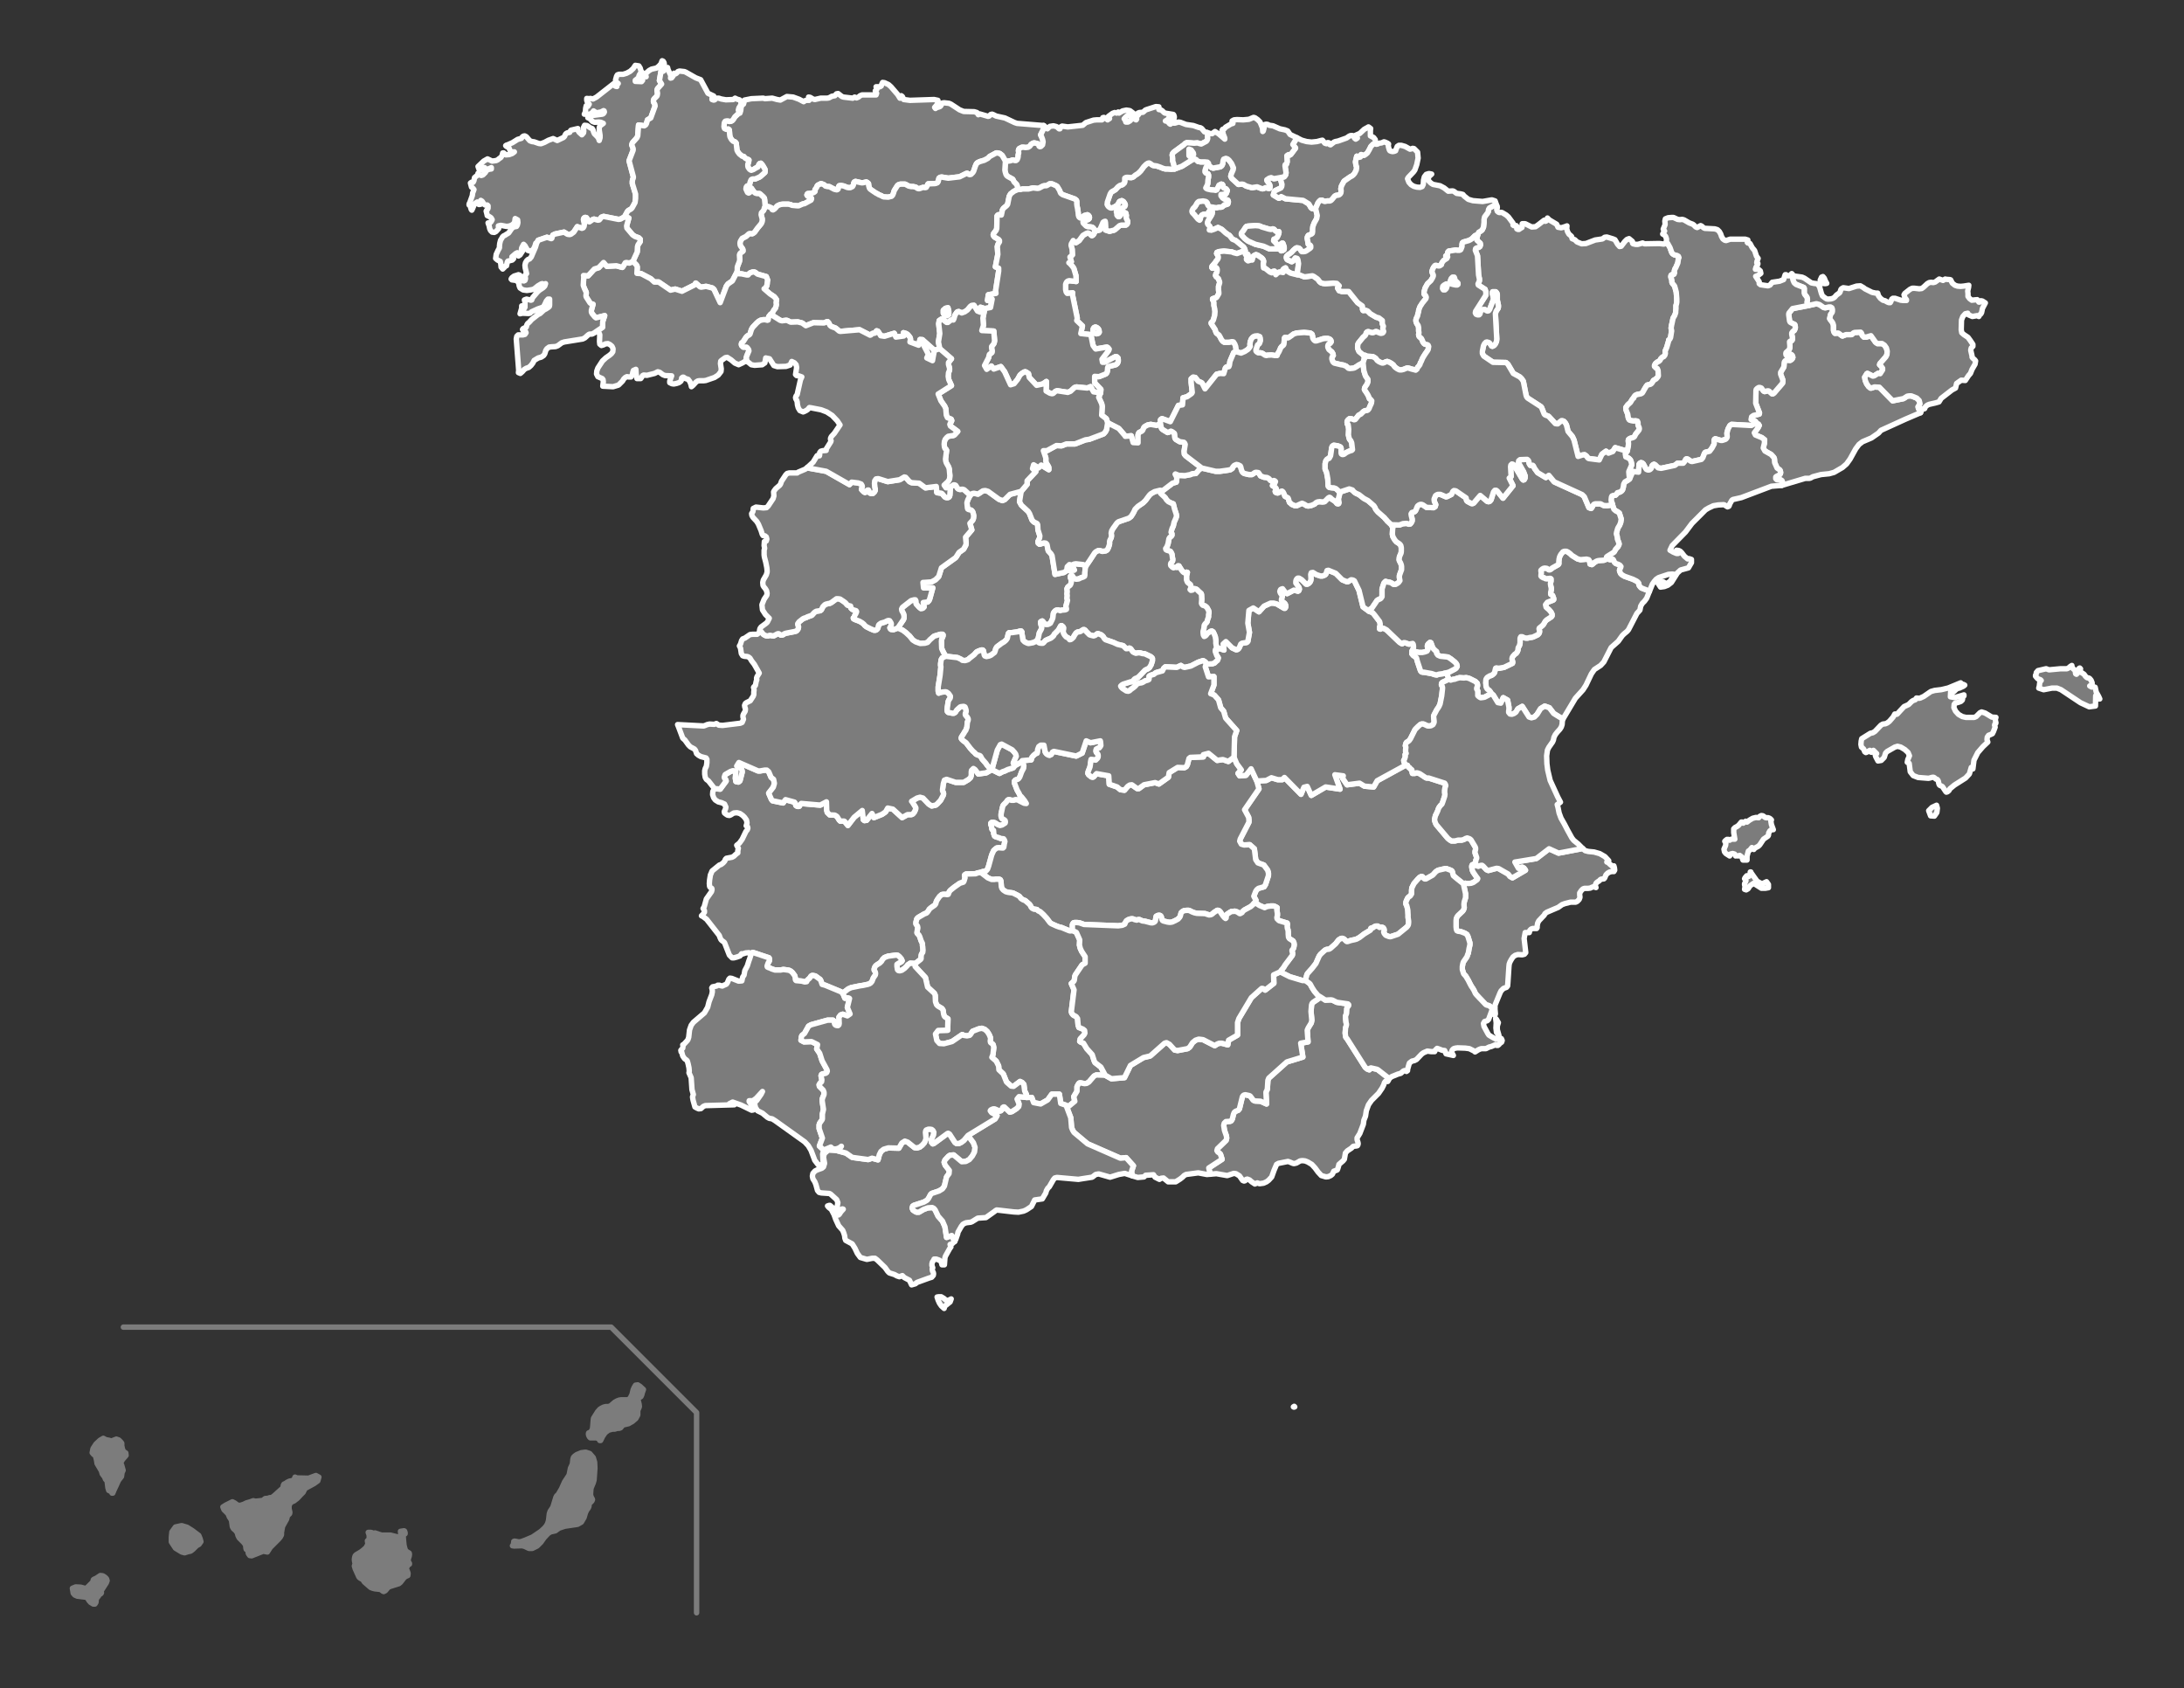 <svg id="Capa_1" data-name="Capa 1" xmlns="http://www.w3.org/2000/svg" viewBox="0 0 805.46 622.47"><rect x="0" y="0" width="805.46" height="622.47" fill="#333333" stroke="none"/><defs><style>.cls-1,.cls-2{fill:#7c7c7c;}.cls-1{stroke:#fff;}.cls-1,.cls-2,.cls-3{stroke-linecap:round;stroke-linejoin:round;stroke-width:2px;}.cls-2,.cls-3{stroke:#7c7c7c;}.cls-3{fill:none;}</style></defs><title>mapa españa_codigos_postales_03</title><path id="_52" data-name="52" class="cls-1" d="M477.5,518.79l-0.3.1-0.2-.1,0.3-.2Z"/><path id="_01" data-name="01" class="cls-1" d="M472.1,65.49l0.7,2.5-0.1.8-0.3.5-2.1,1-0.3.3-0.4,1.3,2,1.2L472,73l0.5-.5,0.4,0.2,1.2,0.6,6.5,0.6,2.1,1.3,0.8,1.4,0.4,0.3h1.3l0.6,2.6-0.1.5-0.1.6-0.9,1.6-0.5,1.3-0.1.9v1L484,86l-0.3.3-1.2.5-0.3.5-0.1.5,0.4,2.3,0.3,0.1,0.4,0.2,0.2,0.3v0.6l-0.3.3-1.3.9-0.4.2-0.5.1h-0.8l-0.3-.3-0.3-.6-0.5-.4-0.8-.1-0.4.2-0.8.7-0.6.7-0.9.7-0.4.2-0.6.6-0.1.4,0.1,0.5,0.2,0.3,0.3,0.2,0.4,0.1,0.7,0.4,0.3,0.1,0.4-.2,0.9-1.2,0.7,0.2,0.2,0.3,0.1,0.4,0.2,1.2-0.4,3.2-0.1.9-1-.2-1.5-.4-1.3-.8-0.5-1.1-0.4.2-0.3.2-0.3.4-0.2.5,0.3,0.4-0.9-.2-0.7.1-0.6.4-0.5.5-0.1-.9L470,100l-0.5.1-0.5.5-0.7-.3-1.5-1.2-0.4-.2-0.4-.1-0.1-.9V97l0.1-.4V96.2l-0.2-.5-0.4-.5-1.6-1.1-0.6-.2-0.6.3-0.4.3-0.4,1.4h-0.6l-0.9.3L460,96l-0.3-.3V95.3l0.5-.6,0.1-.3-0.1-.6-0.6.4-0.3-.4-0.1-.8V92.4l-0.2-.7-0.4-.6-2.9-2.4-1.2-.5-1.1-1.4-0.7-.4-0.8-.6-1.3-1.2-1.4-.7-1.3.6-1.2.4-0.2-.1H446l0.3-1-0.2-.4-0.6-.6-0.2-.4V81.9l0.2-.4,0.3-.6,0.4-.6,0.5-.8,0.3-.6,0.1-.7-0.1-.5-0.4-.2-0.4.1-0.6.9-0.3.4-0.3.2-0.9-.1-0.4.1-0.4.2-0.3.4-0.3.7v0.3l-0.1.3-0.2.2-0.6-.4-1.4-1.7-0.6-.6-0.2-.4V77.7l0.4-.8,0.7-.7,0.5-.8,0.2-.4,0.3-.4,0.4-.3,1.6-.2,1,0.2,0.3,0.2,0.3,0.4,0.2,0.7,0.3,0.4,0.7,0.3,0.9,0.1,0.4,0.1,0.9,0.1,0.7-.2h0.9l0.4-.1,0.9-.8H452l0.6-.2,0.2-.1,0.2-.6V74.2l-0.2-.4-1.3-.4-0.6-.4-0.6-.8V71.7h0.5l1.3-.2,0.2-.3,0.3-.9-0.1-.3-0.4-.4-0.8-.3L451,69V68.3l-0.2-.3-0.4-.1-0.8.4L448.8,70l-0.5.2-0.4-.1-1.3-.1-1.3-.3-0.4-.2-0.2-.2,0.4-.8,0.3-.7,0.1-1.4,0.2-1.1V64.5l-0.2-.4-0.8-.3-0.3-.4V62.9l0.3-1,0.2-.4,0.8-.7,1.1,1,0.6,0.2,2.7-.5,0.5-.4,0.3-.6,0.2-1.3,0.2-.5,0.8-.3,0.6,0.2,0.6,0.5,0.9,1.2,0.7,1.6-0.1.7-0.7,1.6-0.2.8,0.4,0.8,2.4,2.2,1.4-.1,0.5,0.1,1,0.6,2.1,0.6,1.9-.3,1.8,0.7h0.5l0.8-.4,1.3,0.3,0.3-.1,0.1-.7-0.2-.7-1-1.4V66.3l0.9-.6,0.7-.2,1,0.4,2.3-.4h0Zm-4.1,19-2.7-.8-0.6-.3-0.5-.1-1.2-.1-2.8.2-0.5.1-0.3.3-0.9,1.4-0.6.7-0.1.4,0.2,0.5,1.1,1.2,1.2,0.9,2.7,1.2,3,0.7,2.2,1h3.5l0.5,0.3,0.3,0.4,0.5-.1,0.5-.3,0.1-.3v-0.7l-0.3-.9-0.2-.5h-0.3l-0.3.2-0.4.5-0.5.2-0.6-.2-0.4-.7-0.7-.7-0.2-.2,0.1-.6,0.3-.1,0.5-.2,0.4-.4,0.4-.8,0.2-.6,0.1-.5-0.1-.2-0.5.1-0.4-.1-0.4-.3-0.4-.5-0.5-.2-0.4.2h-0.4l-0.6-.1h0Z"/><path id="_02" data-name="02" class="cls-1" d="M543.8,318.49l-0.4.3-0.4.1-0.2.4v0.5l0.2,1.1,0.3,0.7,1.1,1.6L545,324l-0.2.4-1.4,1-0.8.3-0.9.1h-1l-0.3-.1-0.7.2-2.4-1.9-1.3-1.1-0.2-.7-0.2-.8-0.2-.3-0.4-.2-1.6-.6H533l-2.6.6-0.5.3-0.4.3-1.1,1.2-2.5,1.4h-0.5l-0.3-.2-0.5-.6-0.4-.1-0.6.3-0.7.7-1.4,1.6-0.8,1.6-0.1.9v1.3l-0.5.8-0.5.3-0.4.4-0.5,1-0.2.6v0.7l0.3,0.5,0.2,0.8,0.2,0.9,0.1,1.8v0.9l0.2,1.4v0.5l-0.1.8-0.2.4-0.4.5-3.2,2.6-2.7.9h-0.4l-0.4-.1-1-.4-0.2-.2-0.4-.5-0.2-.5,0.2-.6-0.1-.6-0.3-.4-0.5-.2-0.8.1-0.7-.5h-0.7l-0.7.3-0.3.3-0.8.2v0.3l-0.2.4-2.3,1.4-1.7,1.3-1.1.6-0.7.2-1.4.3-1.2.4h-0.3l-0.3-.2-0.7-.7-0.4-.2L495,346l-0.5.1-0.8.5-1.1,1.4-1.9,1.7-0.5.3-0.9.1-0.5.2-0.5.4-1.3,1.2-0.5.7-1.2,2.7-1.4,1.8-1.7,1.9-0.2.4-0.6,2.1-0.6.1h-0.4l-4.7-1.4-3.6-1.8,0.5-.7,0.6-.7,0.3-.4,0.4-.7,2.7-3.6,0.1-.4v-0.5l-0.2-.7v-0.3l0.5-.6,0.2-.7,0.1-.7-0.1-.8-0.3-.6-1.4-.9-0.3-.5-0.1-1.1v-0.8l-0.1-.9-0.2-.4-0.1-.8,0.1-.8-0.1-.4-3-.9-0.7-.7-0.1-.4,0.2-.8v-0.8l-0.2-1.2,0.1-.7v-0.2l-0.5-.3-0.7-.3h-1.2l-0.7.1-0.6.1-0.9.4-1.9-.8-1.7-1.1,0.4-.8-0.8-1.5,0.7-1.8,0.4-.6,0.6-.5,2.1-.6,0.5-.8,1.1-3.3v-1l-0.3-1-1.4-1.9-2.2-.8-0.8-1.2-0.5-4-1.7-1.5-2.1.1-1-.3-0.6-1.1,0.2-.8,3.2-6.2v-0.9l-0.1-.9-1.5-2.8,5.3-7.7-0.8-2.9,3.5-.2,1.9-1,2.3,0.7h1.7l0.8-.8,6.1,6.2,1.1-2.6,1.2-.3,1.5,3.3,5.3-3.1,5.3,0.8-1.9-5.3,3.1,0.4-0.3.8,1.7,2.5,4.6-.6,1.8,1.1,3.4,0.3,1.3-2.3,10.6-5.8,0.6,0.1,0.3,0.6,0.2,0.2,0.3,0.1,0.2,0.4,0.4,0.2,0.2,0.2,0.1,0.9,0.1,0.4h0.9l0.5-.2h0.4l0.9,0.3,2.1,1.4,0.4,0.2h0.8l5.9,1.9,0.3,0.5,0.1,0.4-0.3.9-0.1.9v0.9l0.1,0.4-0.1.8-0.7,2.1-0.3.8-0.6.6-0.5.7-0.2.4-0.3.9-0.2.4-0.4.9-0.2.3-0.3,1.3v0.6l0.3,0.9,0.3,0.6,4.3,5.1,0.8,0.6,0.5,0.3h1.3l1.2-.3H539l0.8-.2,0.7-.4,0.6-.2,0.9,0.3,0.5,0.4,1.5,2.5,0.2,0.5v0.5l-0.2.8v0.5l0.6,1.7v0.3l-0.3.7-0.1.9-0.4.4h0Z"/><path id="_03" data-name="03" class="cls-1" d="M551.3,371.59l-0.8.2-0.5-.2-0.6-.6-0.4-.2-0.8-.2-0.3-.2-1.9-2-0.3-.3-1.3-1.4-0.3-.4-0.5-1.1-0.6-1-0.3-.4-0.5-.9-0.7-1.4-0.9-1.5-0.8-.9-0.2-.6-0.3-1v-1.1l0.2-1.1,0.2-.6,1.3-1.9,0.3-.9,0.2-.4,0.3-1.8,0.1-.4,0.2-.9v-0.7l-0.7-2.3-0.4-.8-0.8-.5-1.6-.6-0.9-.1-0.4-.2-0.2-.5-0.1-.9v-2.3l0.1-.9,0.3-.6,0.3-.4,1.7-1.6,0.3-.4,0.3-.8-0.1-1.3,0.1-.9,0.5-1.6v-1.4l-0.8-3.7,0.7-.2,0.3,0.1h1l0.9-.1,0.8-.3,1.4-1,0.2-.4-0.6-.8-1.1-1.6-0.3-.7-0.2-1.1v-0.5l0.2-.4,0.4-.1,0.4-.3,0.6,0.7,0.4,0.1,0.4,0.1,1-.3h0.4l0.4,0.3,1.2,1.3,0.7,0.3,3-.8,0.8,0.1,3.5,2,0.7,0.9,0.9,0.5,4.8-2.8-0.6-.8-0.6-.3-0.6.1-0.8.3-1.3-2.3,7.9-1.3,4.7-3.6,3.5,1.6,8.9-1.7,0.9,0.8,1.2,0.3,2.1,0.2,2.1,0.6,1.9,1.1,1.4,1.5-0.7.5,0.6,0.2,0.3,0.4,1.2,1,0.5-.2,0.2,0.7,0.1,0.9-0.3.5h-0.9l-0.7.2-0.7.4-0.6.6-0.5,1.2-0.3.3-0.9.1-0.3.1-0.6.6-0.5.3-0.5.4-0.4.9,0.3,0.8-0.9-.3-0.6.2-0.6.3-0.8.1h-1.3l-0.6.2-0.6.6-0.6.9v0.8l0.1,0.8-0.3.8-0.7.7-0.6.3h-1.9l-2,.5-1.1.4-1.4,1-4.2,1.8-0.7.5-0.3.6-0.3.3-1.7,1.8-0.4.8-0.2,1.1v0.6l-0.2.3h-1.4l-0.6.2-0.5.5-0.2.8h-1.5l-0.4,2.2,0.6,5.2-0.5.6-0.8.2-1.6-.1-1,.3-0.8.6-0.6.9-0.5.9-0.3.8-0.1.9-0.4,6.1-0.1,1.1-0.4.5-1.1.4-0.9.9-0.4.8-1.8,4.4-0.1,1h0Z"/><path id="_04" data-name="04" class="cls-1" d="M512.3,397.69l-0.2.6-0.3.5-0.8-.1-0.4.5-0.3.9-0.6,1.2-1.3,1.9-2.6,2.6-1.1,1.6-0.8,2.2-0.3,2-0.6,1.5-0.2,1.5-1.3,3.4-1,1.6v0.7l0.3,0.9,0.1,0.5-0.1.5-0.2.3-0.4.1-1,.1-0.2.1-0.6.6-1.5,1-0.7.8-0.4,2.3-0.5.6-0.7.6-0.8.7-0.1.5-0.3,1-0.2.5-0.4.2-0.9.3-0.5,1.1-0.6.5-0.9.4-0.9.1-1.7-.5-1.2-1.3-1.1-1.5-1.2-1.3-1.5-.9-1-.4-1-.1-0.8.1-1.4.8-0.9.2-0.4-.1-1.2-.5-0.6-.2-3.5.7-0.7.4-0.9,2.1L469,434l-1.1,1.2-0.8.6-1.1.5-1.5.2-0.8-.3-0.9.4-1.2-.8-0.8-.7-0.8-.3-0.4.1-0.4.5-0.4.1-0.5-.2-1.2-1.7-1.3-.8-0.8-.1-2.4.8-4-.7-2.3.2-0.5-2.3,4.9-3.2-0.6-1.9-0.4-.4-0.6-.4-0.3-.5,0.2-.7,3.2-3.1,0.2-.8-0.1-.8-0.7-2-0.3-1.9,0.2-.8,0.6-.6,1.6-.1,0.4-.2,0.4-.7,0.4-1.7,0.3-.7,0.5-.4,1-.4,0.4-.5,1.1-4.5,0.3-.4,0.3-.2,0.5-.1,1.4,0.3,0.4,0.2,1.1,1.5,0.6,0.3,2.1,0.1,2.2,1-0.2-4v-0.4l0.4-.8,0.1-.4,0.2-3.1,0.3-.8,6.7-6,5.9-1.8-0.8-5.1,2.7-.5-0.3-4.3,0.4-.9,1.1-1.8,0.2-1-0.3-3.2,0.2-2.4,0.2-.6,0.4-.4,2.8-1.9,1.7,1.1,2-.1,0.6,0.1,1.6,0.8,4.1,0.6,0.3,0.3v0.3l-0.5.7-0.2.4v0.4l-0.1,1.4-0.3.8-0.1.4,0.2,2,0.1,0.5,0.1,0.4-0.2.8-0.2.6v0.4l-0.1,1.3,0.1,0.9,0.1,0.6,0.2,0.3,0.4,0.5,6.6,10.4,0.6,0.5,0.3,0.2,0.6,0.2,0.1-.5,0.5-.2,2.2,0.5,0.4,0.2,4.1,3.2h0Z"/><path id="_33" data-name="33" class="cls-1" d="M384.9,46.29v1.2l-0.4.8-0.5,1-0.2.4,0.1,0.3,0.2,0.3,0.4,1.1,0.2,0.9-0.1.5-0.1.6-0.3.3-0.3.3-0.4.1-0.3-.2-0.2-.7-0.3-.2-0.8-.2-0.5-.1-0.4.1-0.7.4-0.5.7-0.6.4-1,.1-0.8-.1h-0.5l-0.4.2-0.6.3-0.2.3-0.1.4,0.1,0.9-0.2.8v0.5l-0.1.5-0.3.7-0.4.3h-0.4l-0.8-.2-0.9.3-1.3.2-0.5-.1-1.2-2.1-0.9-.7-0.9-.2h-0.4l-2.4,1.3-0.7.7-1.3.7-1.7.5-0.8.4-0.4.4-0.4.9-0.6,1.8-0.3.5-0.7.7-0.5.1-0.5-.2-0.4-.3-0.4.1-2.4,1.2-4.2.5-2.4-.4-0.6.1-0.4.3L346,67l-0.3.4-0.5.2-0.4.1-2.5.1-0.2.3-0.1.3-0.4.7-0.4.1-0.8-.1-1.1.4-0.4.1-0.5-.1-0.7-.5-1-.2H336l-0.9-.2-1.3-.7h-1.7l-0.7.2-0.4.3-0.7,1.1-0.5.8-0.3,1-0.3.7-0.4.4-0.5.1-0.7.2-1.7-.1-0.5-.2-0.3-.2-1.2-.5-0.2-.2-0.5-.2-0.6-.4-0.6-.4-1-.7-0.3-.3-0.3-.9-0.1-.9-0.3-.3-0.5-.3-1.3.3h-0.5l-2.2-.5-0.4.2-0.2.3-0.2.9-0.3.5-0.8.4H313l-0.6-.1-1.2-.5-1.1-.2-0.6.1-0.2.3-0.2.9-0.2.2-0.3.1-0.9-.2-1.9-1h-0.6l-0.8-.2-0.4-.4-0.4-.2-0.8-.3-1.2.6-0.3.4-0.1.4-0.6.8v0.7l-0.2.2-0.3.2-0.9.3-1.3.1-0.2.2-0.1.3,0.3,0.4,0.3,0.2,0.8,0.3,0.3,0.3v0.3l-0.2.4-2.4,1.3-0.6.1-1.6.7h-0.4l-2.1-.2-0.3-.2-0.9-.2h-2.1l-0.8.1-0.8.3-0.5.3-0.6.7-0.4.4-0.5.3-0.3-.1-0.3-.6-0.8-.4-1.5-.3L282,73.8l-0.1-.7-0.4-.5-1.1-1-0.3-.2h-0.9l-0.7-.2-0.5-.5-0.9-1.3h-0.4v1.2l-0.2.4-0.4.2-0.4-.2-0.3-.6-0.3-.7,0.1-.7,0.3-.4,0.4-.1,0.4-.2,0.2-.5,0.1-.5,0.3-.8,0.2-.3,0.5-.2h0.9l1.6-.7,0.3-.2,1.7-1.5,0.1-.6-0.1-.6-0.7-1.2-0.4-.6-0.4-.4-0.4.1-0.2.2-0.2.4-0.1.3-0.2.4-0.4.2-0.4.2-0.8.5-0.8.3-0.3-.1-0.4-.3-0.2-.3-0.3-.4-0.1-.5V60.6l0.3-.9,0.1-.7-0.3-.2-0.4-.1-0.7-.4-0.5-.6-0.6-.1-1-.8-0.3-.4-0.3-.4-0.3-.6-0.3-2.6-0.3-.4-0.4-.2-0.4-.1-0.6-.6-0.3-.5-0.3-.6-0.1-.7L269,48.2l-0.1-.4-0.3-.2-0.8.1-0.6-.3-0.2-.6,0.1-1.3,0.1-.4,0.3-.4,0.5-.1h0.5l0.5,0.2,0.6-.1,0.4-.2,0.4-.4,0.6-1,1.4-1.3,0.2-.4,0.1,0.3h0.2l0.3-1,0.1-1,0.3-.9,0.6-.4,0.4-1.5,2.5-.5,4.4-.2,0.6,0.2,2.7-.2,1.8,0.5,1.2,0.2,2.4-1.3,2.3,0.2,2.2,0.8,1.7,0.9,0.4-.3,0.5-.2h1.1l-0.2-1.2,0.6,0.1,1,0.6,0.7,0.2,2.2-.5H305l0.7-.1,1.1-.6,1.1-.2,0.6-.7,0.6-.1,1.4,1.1,0.6,0.2,3.4,0.4,0.7-.4,0.7,0.3,0.7-.3,0.6-.5,0.7-.3h5.2l0.2-.6L323,34l-0.2-.5,0.6-.6-0.3-.9h1.4l0.5-.3,0.2-.7,0.3-.6,0.7,0.1,1.5,0.7,0.9,0.8,2.5,2.9,0.8,1.3h0.3l0.2-.9,0.4,0.3,0.5,1.1,2.3,0.3,8.9-.3,1.4,0.3,0.1,0.9-0.6.9-0.7.8L345,40l0.4-.3,1-.3,0.4-.2,0.3-.4,0.2-.4,0.2-.4,0.7-.1,1.8,0.2,0.7,0.3,3.2,2.1,1.5,0.6,3.9,0.1,1,0.3,0.5,0.8,0.5-.3,3.1,0.9,0.4-.1,0.6-.6,0.5-.1,0.5,0.2,1,0.5,3.2,0.7,3.6,1.7,0.9,0.3,9.8,0.8h0Z"/><path id="_05" data-name="05" class="cls-1" d="M376.6,181.19L376,185l0.7,1.3,2.5,2.3,0.5,0.8,0.9,2.3,0.4,0.5,0.5,0.4,0.7,0.3,0.3,0.2,0.2,0.4,0.1,1.9,0.7,2.2-0.1.8-0.6,1.3,0.1,0.6,0.5,0.4,1.6-.5,0.7,0.1,0.4,0.4,0.1,0.4,0.2,1.1,0.2,0.9,1,1.1,0.4,0.7,1.1,6.9,3.3-.7,1-.7,2.8-.2-0.8-1.8,0.7-.4,0.7-.1,2.7,0.3,1,0.5-0.3,1.1v0.4l-0.1,1V212l-0.1.5-0.5.3-0.9.3-0.8.4-0.9.1-0.7-.2-0.3-.3-0.4-.7-0.2-.2H395l-0.2.3v0.6l0.3,0.8v0.8l-0.2.7-0.2.4-0.9.7-0.3.6,0.1,1.1-0.1.8,0.1,0.6-0.1,1.1,0.2,0.7-0.6,2.2,0.2,0.8v0.3l-0.5.2-1.2.1-0.6.2-0.8-.3-0.6.1-0.5.3-0.4.5-0.2.3-0.2,1.7-0.2.6-0.4.8-0.3.6-0.5.3-0.5.2h-0.7l-0.5-.3-0.5-.7-0.3-.3-0.3.1-0.3.2v0.5l0.1,0.5,0.2,0.7,0.1,0.5-0.1.4-0.2.4-0.6,1.1-0.4,2-0.6,1-1.3.6-1.1.2-0.6.1-0.6-.2-0.8-.4-0.3-.3-0.3-.3-0.1-.4-0.2-1.4-0.2-.8,0.1-.4-0.3-.4h-0.4l-1,.3-2.1.3h-0.9l-0.3.3-0.2.8-0.2,1-0.5.7-0.7.6-1,.6-0.5.4-0.7.5-0.5.4-0.4.7-0.1.5-0.3.8-0.4.3-0.9.7-0.7.3-1,.2-0.6-.2-0.2-.3-0.3-1.6-0.3-.3h-0.5l-1.1.4-0.6.3-0.3.3-0.6.7-1.8,1.4-0.4.4-0.5.2-0.7.2-1-.1-0.5-.4-1.3-.6-4.3-.5-0.8-1.3-0.7-1.5-0.1-2.7,0.1-.8,0.5-1.2v-0.4l-0.2-.2h-0.8l-2.3.7-1.5,1.3-0.9,1-0.3.1-0.7.2-1.7.1-1.7-.6-1.1-.7-1.1-1.4-1.4-1.3-1.2-.9-1.8-.8,2.1-3.1,0.2-.6v-0.8l-0.2-.8-0.6-1.1-0.1-.6,0.3-.6,3.2-2.5,1.1-.3h0.5l0.2,0.4,0.1,1.1,1.1,1.2,0.6,0.5,0.7-.1,0.5-.5-0.3-1.6,1.6-.2,0.5-.5,0.3-.7,1.1-4h-3.4l-0.2-2h0.2l2.9-.2,1.5-.8,1.2-1.2,1-3.2,5.3-3.8,1.2-1.9,1.7-1.2,0.8-1.5,0.1-.7-0.2-2.2,2.3-2.7-0.7-2.4,1-1.1,0.3-.7,0.1-1-0.2-1-0.2-.5-0.3-.4-0.3-.2-0.9-.2-0.3-.2-0.1-.3-0.2-2,0.3-1,0.9-1.8,0.8-.6,0.6-.1,1.5,0.3,1.8-1.2,0.9-.1,1,0.3,4,2.9,1.3,0.5,0.9-.4,1.9-1.9,4.1-1.1h0Z"/><path id="_06" data-name="06" class="cls-1" d="M361.7,321.69l-1.2.2-0.7.3-3.5.1-0.5.3-0.1.3,0.1,0.4,0.1,0.4-0.4,1.3-0.2.3-1.3.4-2,1.4-1.5,1.2-0.4.5-0.2.5-0.2.5-0.4.1-0.6-.1h-0.9l-0.5.1-0.8.7-0.9,1.3-0.3.6-0.1.4-0.1.4-0.4.5-1.3.9-0.7.6-0.2.4-0.5.7-0.3.3-0.8.3-1.9,1.1-0.6.4-0.3.4-0.3,1.2v0.6l0.1,0.2,0.4,0.5,0.1,0.2,0.1,0.6-0.2.9-0.1.9,0.1,0.2,0.6,0.6,0.3,0.6,0.2,0.6,0.3,0.9,0.5,1v0.8l0.1,0.4,0.1,1.3-0.1.8-0.3.4-0.2.4-0.1.8v0.7l-0.2.3-1.9,1.5-1.9-.1-0.9.6-0.3.4-0.9.9-1,.7-0.8.2-0.5-.1-0.3-.3-0.2-1.2v-0.8l0.6-.4,0.4-.2,0.7-.4,0.2-.3-0.3-.7-0.7-.8-0.6-.5-0.6-.1-3,.4-1.3.5-0.4.4-0.3.3-0.4.7-0.6.6-1.1.7-0.4.3-0.3.4-0.3.8v0.4l0.4,0.7,0.1,0.4v0.4l-0.1.4-0.7,1-0.5,1.3-0.5.6-0.5.3-0.6.2-1.9.4-0.8.1-3.4.7-1.1.5-1.4,1.1-0.5.6-0.8-.7-5.8-2.4-1.1-.3-0.4-1.2-0.3-.6-1.8-1.3-0.5-.1-0.5-.1-0.4.1-0.3.3-0.4.6-0.9.8-0.2.5-0.7.1-1.1-.3-2.1-.2-0.2-.2-0.1-.4v-0.4l-0.2-.8-0.9-1.2-0.6-.5-0.6-.3-0.6-.1-1.5-.2-1,.2h-2.1l-1.2-.4L284,357l-0.6-.2-0.4-.2-0.1-.3,0.1-.4,0.3-.8,0.4-.7,0.1-.4v-0.4l-0.2-.4-6-2-0.8.6-0.6-.5-1.2.1-1.2.4-0.3-.1-0.6.8-1.1.4-1.1.3H270l-1-1-1.8-4.6-0.2-.2-0.8-.6-0.3-.3-0.2-.4-0.3-.7-0.1-.4-4.7-6-1.3-1-0.6-.3,0.6-.6,0.5-.7v-0.6l-0.5-.8,0.4-.6,0.8-2.9,1.9-2.7,0.2-.8-0.1-.4-0.6-.4-0.2-.3-0.1-1.1,0.1-1.3,0.3-1.9,0.2-.4,0.4-1,2.7-2.2,0.6-.2,0.8-.6,0.6-.7,0.2-.6,0.4-.4,2.1-.4,0.7-.4,0.5-.5,0.6-.5,0.3-.2v-0.8l0.2-.9-0.6-1.1,1-.8,1-1.4,1.4-2.9,0.5-.6,0.2-.6-0.1-.5-0.5-.4,0.3-1-0.2-1.1-0.7-1-0.7-.7-1-.7-1.1-.3-1.2.1-1.1.7-0.5.2-0.7-.1-0.6-.4-0.5-.4-0.1-.5,0.5-1.1,0.1-.6-0.5-1.1-1.1-.5-1.2-.3-1.1-.7-0.6-.8-0.4-1.2,0.1-1.2,0.6-1,2.1,0.2,2-2.7,0.2-.3-0.1-.4-0.5-.6-0.1-.4,0.3-.9,0.1-.1,1.9-1.1,0.9-.3,1.1,0.2-0.2,2.6,0.2,1.2,0.9,0.2,0.3-.2,0.3-.3,0.8-3.1v-0.4l-0.1-.4-0.2-.4-0.3-.3-1.4-.8,0.8-1.3,7.1,3.1h0.7l1.7-.3h0.8l0.7,0.6,0.9,2.1,0.9,0.7,0.3,1.5-0.4,1.4-1.7,2.2,1,2.3,0.4,0.5,3.9,0.8,0.9-1.2,3.3,0.9,0.3,0.4,0.2,0.8,0.4,0.3,0.5,0.1,0.4-.1,0.4-.7,0.3-.3,7,0.6,2.3-1.2,0.1,3.1,0.2,0.8,0.9,0.9,1.9,0.1,0.8,0.5,0.8,1.3,0.4,0.4h1.4l0.2,0.1,1.2,1.5,2.3-3,3-2.5,0.4,3.4,0.4,0.3,0.8-.1,2-2.5,0.7,1.5,3-1.2,1.3-.9,0.8-1.4,1.9,0.4,3.4,3.1,2-1.1h1.4l0.5-.2,0.6-.7,0.5-1.1v-0.6l-1.3-2.1-0.2-.2,2-1.2,1.1-.3,1.1,0.3,2.1,2.2,1.1,0.7,1.5-.3,0.6-.5,1.2-1.3,1-1.9,0.1-.5-0.1-.4-0.3-.7v-0.4l0.3-2.2,0.4-1.3,0.8-.3,3.3,1.1h3l1.7-1,0.8-.7,0.2-.5,0.1-.5v-1.2l0.1-.5,0.7-.7,0.6,0.4,1.2,1.6,2.9-.4,2.1-1.2,2.8,1.4,1.1-.6,0.6-.2,0.3-.1,1-.5,1.6-.5,0.5-.2,0.6-.8,2.2-1.2,0.5-.6,0.6,1.8-0.1,1-0.7,1.3-0.7,1.9-0.4.6-0.4.3-0.5.1-0.4.2-0.3.4v0.6l0.2,0.5,0.8,2.1,0.8,1.4,0.3,0.7,0.5,0.4,1.2,1.5,0.6,1-0.8-.1-1.6-.8-0.7-.4-0.8-.1-0.7.2H373l-0.7-.2h-0.4l-0.3.2-0.5.7-0.7.7-0.3.3-0.2.3-0.2.7-0.5,2.4V301l0.2,0.6,0.2,0.3,0.8,0.4,0.3,0.3,0.1,0.5-0.1.4-1.1.7-0.4.1-0.4.1-0.8-.3-1.1-.7-0.8-.2-0.4.1-0.3.3V304l0.3,0.8,0.1,0.9L366,306l0.4,0.2,0.1,1.3,0.3,0.8,0.3,0.2,1.6,0.5,0.3,0.2,1.1,0.1,0.3,0.4,0.2,0.6-0.2.8-0.2,1.3-0.3.3h-0.3l-1.2-.1-0.8.1-0.4.3-0.7.6-0.6,1.3-0.2.5-1.1,4-0.4,1.1-0.5.6-0.3.2-1,.1-0.7.3h0Z"/><path id="_08" data-name="08" class="cls-1" d="M708.3,152.19l-5.6,2.4-9,4.1-0.9,1-2.6,1.8-3.3,1.4-1.3,1-1.2,1.6-2.1,3.8-1.3,1.8-1.5,1.3-3.1,1.8-1.8.5-3,.3-3,.8-0.9.5-0.4.1h-1.5l-8.7,2.6,0.2-1.5-0.2-.3-0.3-.2-1.5-.1-0.4-.4v-0.6l0.2-.2,1.2-.6,0.3-.4,0.1-.4-0.1-.6-0.2-.4-1-.7-0.9-2-0.1-1.4-0.2-.5-1-1.1-2.3-1.3-0.6-1.1,0.4-1.7,0.1-1.3-1-.8-2.4-1-0.4-.8,1.4-1.9,0.4-.8-0.3-.5-0.5-.1-1.2.1,0.7-.9-0.9-.6-0.8-.2,0.2-1,0.7-.5,2.1-.5,0.1-.4-1.4-3.6,0.1-4.7,0.1-.4,0.4-.4,0.5-.3h0.5l0.5,0.2,0.8,1.1,0.4,0.2,1.2-.3,0.4,0.1,1.1,1h0.4l0.4-.3,3.1-3.6,0.1-.6v-0.6l-0.8-2.1v-0.7l1.2-2,0.1-1.5,0.1-.4,0.3-.4,0.4-.2,1.4,0.1,0.5-.3,0.3-.3,0.2-.5-0.1-.5-0.3-.4-0.3-.2h-0.3l-1.1.5-0.2-.1-0.2-.2-0.1-.5,0.1-.4,1-.9,0.3-.5,0.1-.6v-0.6l-0.1-1.1V126l0.2-.2,0.6-.2,0.2-.3,0.1-.5-0.3-1.5v-0.5l0.4-.6,0.5-.3,0.2-.4,0.2-.5v-0.5L662,120l-0.1-.3-1.4-.7-0.3-.2-0.2-.4-0.3-2.2v-0.5l0.1-.3,1.3-1.6,5.7-1.1,3.1-.7,1.1,0.3,1.6,1.1,0.6,0.1,1.3-.3h0.6l0.5,0.3,0.2,0.6v0.7l-0.1.4-0.6.8-0.3,1.5,0.1,0.2,0.9,1.2,0.2,0.4,0.2,0.7v1.9l0.2,0.6,0.3,0.4H677l0.8-.1,0.3,0.1,1.2,0.9,0.2,0.1,1.3-.5h2l0.2-.1,0.5-.5,0.5-.2,2.2-.1,0.3,0.3,0.3,0.9,0.6,0.6h0.9l1.7-.5,1.7,2.4,0.7,0.5h1.7l0.9,0.6,0.7,1,0.3,1.2-0.1,1.3-0.4.8-2.2,2.5-0.1.4,0.3,0.3,0.3,0.3,0.5,0.7v0.6l-0.9,1.4-0.8-.1-1.4.9-0.5.1-2-1-0.2.1-0.3.5-0.5.8,0.2,1.2,0.5,1.2,0.7,1,0.7,0.6h0.4l1.1-.4,1.8,0.1,4.9,5,4-.8,1.4-.9,0.7-.1h0.8l2,0.8,0.9,0.9,0.3,1.2-0.1.3-0.4.5-0.2.3,0.1,0.5,0.8,1.7h0Z"/><path id="_09" data-name="09" class="cls-1" d="M468,84.49l0.6,0.1H469l0.4-.2,0.5,0.2,0.4,0.5,0.4,0.3,0.4,0.1,0.5-.1,0.1,0.2-0.1.5-0.2.6-0.4.8-0.4.4-0.5.2-0.3.1-0.1.6,0.2,0.2,0.7,0.7,0.4,0.7,0.6,0.2,0.5-.2,0.4-.5,0.3-.2h0.3l0.2,0.5,0.3,0.9v0.7l-0.1.3-0.5.3-0.5.1-0.3-.4-0.5-.3h-3.5l-2.2-1-3-.7-2.7-1.2-1.2-.9-1.1-1.2-0.2-.5,0.1-.4,0.6-.7,0.9-1.4,0.3-.3,0.5-.1,2.8-.2,1.2,0.1,0.5,0.1,0.6,0.3,2.7,0.8h0Zm-8.8,7.9-3,1.1-1.2-.3-0.7-.3-2.9-.3-1.9.2-0.7.3-0.1.4,0.5,0.8,0.1,0.4v0.4l-0.2.5-0.6.7-0.2.4-1.3,1.5-0.1.4,0.2,0.3h0.4l0.3-.2h0.8l0.2,0.3,0.1,0.3v0.5l-0.1.6-0.4.7-0.1.5,0.2,0.4,0.6,0.5,0.3,0.3,0.1,0.4,0.2,0.4,0.1,0.4v0.3l-0.4,1.3v1.3l0.1,0.9v0.5l-0.7,1.2-0.3.3-0.8.2-0.5.2v0.3l0.4,0.7,0.1,0.4v1l0.2,1L448,114l0.1,0.9-0.1,1.3-0.5,1.8-0.3.5-0.5.5v0.3l1.5,2.3,0.1,0.5,0.3,0.7,1,0.8,0.4,0.7,0.4,0.8,0.5,0.7,0.6,0.4h1.6l0.7-.1,0.4-.1h0.4l0.3,0.1,0.5,0.8,0.3,0.8,0.3,2-1,.3-1.4,3.3-0.2,1.4-0.2.5-0.4.1h-0.4l-0.3.2-0.2.3-0.6,2-1.3-.1-1.3.3-4.3,5.4-1-2-0.3-.3-1.2-.5-0.4-.5-0.7-.9-0.8-.1-0.7.6V141l0.4,3.7-0.2.4-1.7,1.2-1.5.4-0.2,2.6-1.5.2-3,6-3-1.1-0.3.1-0.3.3-0.1.5,0.1,0.9-1.4.7-2.2-.4-1.1.2-1.1.6-0.3.3-0.5,1.1-0.3.3-1,.5-0.3.5-0.1.5v2.8l-1.8-.1-0.7-2.5-2.2.2v-0.1l-2.4-2.8-4.1-2.1-0.5-1.5-1.7-1.3,0.2-3.2-0.2-1-1.1-2.4,0.7-1.6,0.1-1.3-2.3-2.4v-2.4l1.6,0.1,2.5-1,0.3-.3,0.2-.4,0.1-.5,0.1-1.2,0.2-.3,2.8-.7,0.6-.5,0.3-.7v-0.7l-0.1-.6-0.4-.4-0.5-.1-4,2.1h-0.8l-0.2-1.1,2.5-3.3,0.1-.5-0.4-.5-0.4-.2-4.1.7-0.2-.2-0.8-1.1-0.8-4-3.7-.4,0.6-2.8-2.1-2,0.2-.8-1.9-9.3,0.2-.1-2,.2-0.4-.5-0.2-.9v-2l0.3-.7,0.4-.4,0.6-.2,2.6,0.3-0.1-2.2L396,98.9l-0.6-.8-0.9-1-0.3-.2,0.9-.4-0.5-1.7,0.9-.8-0.1-2.1L395,90.5l0.1-.6,0.7-1.2,0.1,0.2,0.3,0.3,0.6,0.3,1.2-.8,1.4-1.9,1.2-.7,0.6-.2,0.6,0.2,0.7,0.7,0.2,0.1,0.4-.2,0.3-.4,0.5-1.1,1.7-.4,1.2-2.8,0.4-.3,0.4-.1,0.1,0.5,0.1,1.7-0.1,1,1.5,0.5,0.7-.2,0.9-.2,0.5-.3,1.6-1.4,0.7-.2h1.6l0.4-.3,0.2-.3,0.1-.8-0.5-1-0.1-.5,0.1-.6-0.1-.5-0.1-.4-0.4-.2h-0.5l-0.5.2-0.7,1-0.3.3h-0.4l-0.3-.3-0.2-.3V78.8l-0.2-.7,0.1-.3,0.3-.2,0.1-.6,1.3-.1,1.3-.8,0.2-.5-0.1-.4-0.5-.8-0.3-.2-0.4-.2-0.8.3-0.2.3-0.4.8-0.3.3-1.1.7-0.8.3h-0.5l-0.4-.2-0.4-.3-0.3-.4-0.2-.4,0.1-.9,1-2.9,0.4-.7,0.4-.3,0.4-.2,0.8-.5,0.9-1,0.7-.5,0.7-.2,0.4-.2,0.6-.6,0.1-.6V65.7l0.3-.2,0.4-.1H416l1.2,0.1,0.4-.1,0.4-.2,0.7-.6,0.8-.5,0.5-.4,0.7-.7,1.1-1.5,0.9-.9,0.6-.4,0.5-.1,0.4,0.2,0.7,0.5,0.3,0.2,1.4,0.2,1.2,0.4,1.2,0.5,0.8,0.2h0.9l1.3,0.1,1.2-.1,2.7-1,3.8-2.4,0.8-.3,0.6,0.2,0.7,0.7,1,0.2h1.5l1,0.1,0.4,0.4v0.6l-0.8.7-0.2.4-0.3,1v0.5l0.3,0.4,0.8,0.3,0.2,0.4v0.8l-0.2,1.1-0.1,1.4-0.3.7-0.4.8,0.2,0.2,0.4,0.2,1.3,0.3,1.3,0.1,0.4,0.1,0.5-.2,0.8-1.7,0.8-.4,0.4,0.1,0.2,0.3V69l0.3,0.3,0.8,0.3,0.4,0.4,0.1,0.3-0.3.9-0.2.3-1.3.2h-0.5v0.5l0.6,0.8,0.6,0.4,1.3,0.4,0.2,0.4v0.4l-0.2.6-0.2.1-0.6.2h-0.4l-0.9.8-0.4.1h-0.9l-0.7.2-0.9-.1-0.4-.1-0.9-.1-0.7-.3-0.3-.4-0.2-.7-0.3-.4-0.3-.2-1-.2-1.6.2-0.4.3-0.3.4-0.2.4-0.5.8-0.7.7-0.4.8v0.4l0.2,0.4,0.6,0.6,1.4,1.7,0.6,0.4,0.2-.2,0.1-.3V80.4l0.3-.7,0.3-.4,0.4-.2,0.4-.1,0.9,0.1,0.3-.2,0.3-.4,0.6-.9,0.4-.1,0.4,0.2,0.1,0.5-0.1.7-0.3.6-0.5.8-0.4.6-0.3.6-0.2.4v0.5l0.2,0.4,0.6,0.6,0.2,0.4-0.3,1h0.5l0.2,0.1,1.2-.4,1.3-.6,1.4,0.7,1.3,1.2,0.8,0.6,0.7,0.4,1.1,1.4,1.2,0.5,2.9,2.4,0.4,0.6,0.2,0.7h0Zm-55.6,30.4,0.8,0.3,0.7-.2,0.3-.4-0.1-.8-0.3-.5-0.5-.4-0.5-.2-0.5.2-0.3.4-0.1.6,0.1,0.6,0.4,0.4h0Z"/><path id="_10" data-name="10" class="cls-1" d="M331.1,231.59l1.8,0.8,1.2,0.9,1.4,1.3,1.1,1.4,1.1,0.7,1.7,0.6,1.7-.1,0.7-.2,0.3-.1,0.9-1,1.5-1.3,2.3-.7h0.8l0.2,0.2v0.4l-0.5,1.2-0.1.8,0.1,2.7,0.7,1.5,0.8,1.3-1.3.6-0.4.7-0.2,1.5v0.6l0.1,0.5-0.3,3.1-0.7,4.3v1.6l0.2,0.7,0.4-.2,0.9-.2,1.2-.1,0.4,0.1,0.3,0.2,0.4,0.3,0.5,0.7,0.2,0.3v0.4l-0.1.4-0.5.7-0.2.5-0.2,1.4-0.1.6-0.1,1.2,0.1,0.5,0.3,0.3,1.5,0.3h0.6l0.5-.3,0.5-.8,0.4-.4,0.9-.8,0.3-.1,0.8-.1h0.3l0.4,0.2,0.2,0.5,0.2,0.7v0.6l-0.3.8,0.1,0.4,0.6,0.7,0.3,0.5,0.1,0.4-0.1.5-0.2.4-0.1.8-0.1,1.2-0.4,1.1-0.5.7-0.2.4-0.9,1.4-0.1.4,0.1,0.3,0.6,0.6,0.7,0.5,0.4,0.3,1.6,2.1,0.9,1,0.7,0.6,0.3,0.4,0.7,0.4,0.8,0.2,0.3,0.2,0.6,1.1,1.4,1.6,0.4,0.6,0.6,0.7,1.2,1-2.1,1.2-2.9.4-1.2-1.6-0.6-.4-0.7.7-0.1.5v1.2l-0.1.5-0.2.5-0.8.7-1.7,1h-3l-3.3-1.1-0.8.3-0.4,1.3-0.3,2.2v0.4l0.3,0.7,0.1,0.4-0.1.5-1,1.9-1.2,1.3-0.6.5-1.5.3-1.1-.7-2.1-2.2-1.1-.3-1.1.3-2,1.2,0.2,0.2,1.3,2.1v0.6l-0.5,1.1-0.6.7-0.5.2h-1.4l-2,1.1-3.4-3.1-1.9-.4-0.8,1.4-1.3.9-3,1.2-0.7-1.5-2,2.5-0.8.1-0.4-.3-0.4-3.4-3,2.5-2.3,3-1.2-1.5-0.2-.1h-1.4l-0.4-.4-0.8-1.3-0.8-.5-1.9-.1-0.9-.9-0.2-.8-0.1-3.1-2.3,1.2-7-.6-0.3.3-0.4.7-0.4.1-0.5-.1-0.4-.3-0.2-.8-0.3-.4-3.3-.9-0.9,1.2-3.9-.8-0.4-.5-1-2.3,1.7-2.2,0.4-1.4-0.3-1.5-0.9-.7-0.9-2.1-0.7-.6H282l-1.7.3h-0.7l-7.1-3.1-0.8,1.3,1.4,0.8,0.3,0.3,0.2,0.4,0.1,0.4v0.4l-0.8,3.1-0.3.3-0.3.2-0.9-.2-0.2-1.2,0.2-2.6-1.1-.2-0.9.3-1.9,1.1-0.1.1-0.3.9,0.1,0.4,0.5,0.6,0.1,0.4-0.2.3-2,2.7-2.1-.2-2.2-2.8-0.8-.6-0.4-.7-0.2-1.2v-1.3l0.2-.8,0.4-.8,0.2-1.3V280l-0.3-.5-1.9-.5-0.9-.5-0.7-.6-0.4-1.2-0.4-.5-1.5-.8-0.7-.7-1.3-1.8-0.8-.7-1.5-4-0.4-1,9.6,0.5,0.6-.2,0.7-.3,0.9-.2,1.7,0.1,0.8-.3,0.9,0.6,1.4,0.1,6.5-.8,0.7-.3,0.5-1.2-0.2-.8v-0.6l0.2-.5,0.6-1,0.1-.5v-0.5l-0.2-.5-0.1-.7,0.3-.7,0.4-.3,1-.5,0.4-.2,1.1-1.7,0.2-.6v-0.9l0.1-.8-0.1-.6-0.1-.3,0.2-.3,0.4-.3,0.1-.2,0.3-1.5,0.2-.5-0.1-.6,0.2-.6,0.8-1.3-1.8-3.2-1-1.3-0.6-1-0.5-.4-0.5-.2-1.1-.1-0.6-.2-0.5-.8-0.3-2-0.4-.8,0.4-.7,0.4-1.3,0.4-.6,0.8-.3,1.9-1.3,0.9-.1h1.7l0.8-.6,0.2-.3v-0.5l0.5,0.4,0.8,1,0.5,0.3,0.4,0.2,0.5,0.1h0.4l0.5-.2h0.4l0.3,0.1,0.8,0.1,1.5-.8h0.4l0.8,0.5h0.4l0.5-.2,0.4-.3,0.6-.2,3.1-.6,0.7-.2,0.3-.3,0.3-.4,0.1-.3,0.1-.5-0.3-.8V230l0.5-.7,1.4-1.1,0.4-.2,0.9-.3,0.3-.2,1.7-.6,0.9-1,0.4-.3,0.4-.2,1.4-.2,0.4-.3,0.4-.8,0.2-.4,0.7-.7,0.4-.2,0.8-.2,0.6-.1,0.6-.3,1.5-1.1,0.4-.3H309l0.8,0.1,1.5,1,0.5,0.4,0.7,0.8,0.4,0.2,0.8,0.2,0.1,0.7,0.4,0.4,0.5,0.3,1,0.3,0.2,0.3v0.2l-0.2.4-0.1.3-0.3.4-0.2.7-0.1.2-0.3.2,0.1,0.3,0.6,0.3,1.6,0.6,1,0.6,0.6,0.5,0.3,0.4,0.6,0.5,1.6,0.8,1.2,0.5h0.6l0.4-.2,0.3-.3,0.2-.4,0.2-.9,0.2-.3,0.7-.5,1.4-.4,1-.5,0.4-.1,0.4,0.1,0.4,0.6,0.2,0.4v0.5l-0.1.4-0.4.7,0.1,0.3,0.3,0.3,0.9,0.1,1.6-.6h0Z"/><path id="_11" data-name="11" class="cls-1" d="M357,418.69l2,2.7,0.6,1.7-0.2,1.7-0.8,1.5-1.1,1.3-1.3.7-1.5.1-3-2.5-1.3.1-0.6.4-1.3,1.4-0.3.8,0.4,1.1,1.5,1.9-0.1,1.2-0.9,1.2-0.8,3.4-0.7,1-1.3.8-2.7.9-0.4.4-0.8,1.5-0.5.6-1.2.7-3.7,1.2-0.4.3-0.2.7,0.3,0.7,0.7,0.5L338,447h0.9l1.7-1,1.6-.6,1.6-.1,0.6,0.3,0.5,0.6,1.1,2.3,1.6,1.8,0.9,2.1,0.6,3.9,1.9-.7,1.1,2.2-0.6.5-0.3.3-0.8.3,0.1,0.4,0.2,0.5-0.5.7-1.5,2.7-0.2.6-0.2,2.6h-0.9l-0.3-1.2-0.7-.5-1.1-.4h-0.8l-0.2.5-0.4.5-0.2.7v0.7l0.3,0.8-0.2.4,0.1,0.8,0.3,0.5,0.1,0.5-0.1.6-0.6.7-1,.3-4.4,1.6-0.6.5-1.4.4-0.8-1.7-1.9-1-0.7-.7-1.1.4-0.9-.3-0.9-.5-1.9-.6-0.6-.6-1-1.4-2.9-2.8-0.8-.6h-1l-2,.4-2.4-.7-1.1-1.5-0.9-1.9-1-1.6-2.4-1.3-0.3-.8-0.1-.9-0.3-1-0.4-1-1.5-1.7-1.1-2.4-0.6-1.7-1-1.9-1-.8-0.4-.5,0.6-.2h0.3l1.5,1.3,0.3,0.5-0.2.5,0.3,0.5,0.7,0.8,0.6-.1,0.3-.3,0.5-.8,0.9-1-0.3-.1-0.9.3L309,446l-0.3-.8,0.3-1.7-0.4-1.1-2.2-2-0.5-.3-3-.2-0.8-.2-0.6-.7-0.6-2.2-0.4-1-0.7-1.1-0.2-1,0.2-1,0.8-.9,0.8-.4,1.7-.6,0.6-.5,0.4-1.3-0.4-2.3,0.3-1.3,1.5-1.3,3.2,0.2,3.3,0.9,2.3,1.6,5.9,0.8,1.4-.5,2.2,0.6,0.5-1.9,0.6-1.2,1-.8,1.7-.5,3.9,0.1,1.1-1.9,1.1-.7,1.1,0.4,2.5,2,0.9,0.1,1-.3,0.9-.7,0.8-.9,0.5-1.1,0.1-.7-0.2-2,0.1-.6,0.2-.3,0.8-.3H343l0.6,0.1,0.5,0.4,0.3,0.6-0.1,1-0.8,1.7v1l0.5,0.6,0.5-.2,4.9-3.6,0.3-.1,0.5,0.3,2,3.1,0.6,0.4h0.8l1-.5,0.9-.7,1.5-1.8h0Z"/><path id="_39" data-name="39" class="cls-1" d="M440.2,57l-1.4.7-0.3-.3V55l0.8,0.3,0.8,1.1,0.1,0.6h0Zm5.1-8.1,0.1,2.2-0.2.6-0.3.4-1.9,1-0.4-.1-1-.3-1.2.1-2.7-.2-0.6.3-0.5.5-3.7,2.7-0.5.6-0.1.5,0.1,0.5,0.1,0.9v0.8l0.3,0.9,0.3,1.3,0.1,0.7-1.2.1-1.3-.1h-0.9l-0.8-.2-1.2-.5-1.2-.4-1.4-.2-0.3-.2-0.7-.5-0.4-.2-0.5.1-0.6.4-0.9.9L420.7,63l-0.7.7-0.5.4-0.8.5-0.7.6-0.4.2-0.4.1-1.2-.1h-0.5l-0.4.1-0.3.2v1.1l-0.1.6-0.6.6-0.4.2-0.7.2-0.7.5-0.9,1-0.8.5-0.4.2-0.4.3-0.4.7-1,2.9-0.1.9,0.2,0.4,0.3,0.4,0.4,0.3,0.4,0.2h0.5l0.8-.3,1.1-.7,0.3-.3,0.4-.8,0.2-.3,0.8-.3,0.4,0.2,0.3,0.2,0.5,0.8,0.1,0.4-0.2.5-1.3.8-1.3.1-0.1.6-0.3.2-0.1.3,0.2,0.7v0.5l0.2,0.3,0.3,0.3h0.4l0.3-.3,0.7-1,0.5-.2h0.5l0.4,0.2,0.1,0.4,0.1,0.5-0.1.6,0.1,0.5,0.5,1-0.1.8-0.2.3-0.4.3h-1.6l-0.7.2-1.6,1.4-0.5.3-0.9.2-0.7.2-1.5-.5,0.1-1-0.1-1.7-0.1-.5-0.4.1-0.4.3-1.2,2.8-1.7.4-0.5-.8-0.2-.3-0.4-.3-0.5-.1-1.1-.1-0.6-.2-0.8-.8-0.3-.3-0.1-.4,0.1-.3,0.3-.2,0.8-.3H401l0.4-.2,0.3-.3,0.1-.4-0.1-.4-0.3-.4-0.4-.2-1.1.3-0.4.3-0.5.5-0.6.1-0.3-.2-0.2-.2-0.2-.6-0.1-1.2-0.1-.5-0.1-.8-0.2-.9-0.1-.8V74.3l-0.1-.4-0.6-.5-4.5-1.6-0.7-.5-0.2-.4-0.2-.6-0.9-1.5-0.4-.3-1.1-.5-0.5-.2h-0.8l-0.8.5-0.4.2h-0.6l-0.6.1-1.5.8-0.6.1-1.6-.2-1.7.4h-2.2l-0.7.2h-1l-0.3-1.5-0.2-.4-0.9-.9-0.5-1-1.8-1-0.4-.3-0.3-.5-0.3-1-0.1-.6,0.2-3.3,0.5,0.1,1.3-.2,0.9-.3,0.8,0.2h0.4l0.4-.3,0.3-.7,0.1-.5V57.2l0.2-.8-0.1-.9,0.1-.4,0.2-.3,0.6-.3,0.4-.2h0.5l0.8,0.1,1-.1,0.6-.4,0.5-.7,0.7-.4,0.4-.1,0.5,0.1,0.8,0.2,0.3,0.2,0.2,0.7,0.3,0.2,0.4-.1,0.3-.3,0.3-.3,0.1-.6,0.1-.5-0.2-.9-0.4-1.1-0.2-.3-0.1-.3,0.2-.4,0.5-1,0.4-.8V46.3l0.2,0.1,1.2,1.1,0.9-.9,1.3-.2,1.2,0.3,0.9,0.8h0.3l0.4-.8,0.4-.2,2.1,0.3,5.5-.6,1.2-1,2.8-.9,1.1-.1h2l0.2-.2,0.1-.6,0.4-.1,0.3,0.1,1.1,0.8,0.2-.3,0.4-.1,0.1-.1-0.4-.4V42.9l1.5-1.1,0.8-.3,0.7,0.2,0.6-.4,0.3,0.4,1.3-.8,1.4-.3,1.3,0.2,1.2,0.9-1.9.8-0.8.6-0.6.7,0.4,0.5,0.5,0.3-0.4.1,0.1,0.3H416l0.7-.4,0.3-.3,0.6-.8,0.2-.2,0.4,0.1,0.4,0.6,0.4,0.2,0.2-.3-0.1-.5-0.3-.6-0.3-.3V42.1l0.6,0.1,0.6,0.3,0.1-.3,0.2-.1-0.3-.4,0.5-.2,1.3-.1L422,41l0.4-.4,0.5-.2,3.4-1.1,1.1,0.1v1l0.7,0.1,0.6,0.4,0.5,0.5,0.4,0.3,3.1,0.5,0.2,0.2,0.2,0.7-0.1.6-0.8.1-0.6-.5-0.4-.1-0.4.7-0.3.3-0.7.4,0.9,0.2,0.5,0.7,0.4,0.3,0.6-1.2,0.5,0.8h0.6l1.3-.4,0.7,0.1,2.1,0.8,2.7,0.4,2,0.7,0.6,0.1,0.5,0.3,1,1.2,1.1,0.3h0Z"/><path id="_12" data-name="12" class="cls-1" d="M592.7,206.09l1.2,0.3,0.9-.2,0.2,0.2,0.4,0.9,0.5,0.5,0.9,0.3,0.6,0.3,0.4,0.5-0.1.4-0.4.8v0.5l0.4,0.9,0.4,0.4,1,0.6,3.1,1.1,1.4,0.7,0.5,0.4,0.3,0.4v0.4l0.2,0.5,0.3,0.4,0.4,0.4,2.8,1.1,0.2,0.2-1,2.5-0.8,1.1-0.8.8-0.6,1-0.3,1.5-1.1,1.2-3.1,6-0.5.6-1.2,1-0.6.6-1.5,2.1-2.6,2.3-2.7,5.3-1.2,1.3-2.3,1.5-1.1,1.6-2,4.2-1.1,1.7-2.8,3.1-4.6,7.7-3.4-2.1-1.6-2.1-1.7-.6-1.5.9-1.3,2.1-1,1-1.1.3-0.9-.3-2.5-3.9-1.6.9-0.7,1.2-0.7.5-0.8.3-0.7-.1-0.5-.6v-0.5l0.1-.6v-0.8l-0.5-2.6-1.6-.9-0.9,2-1.1-.2-1.7-2.8-0.7-.5-0.3-.6-0.5-.6-0.7-.5-0.4-.7-0.1-.8v-0.4l-0.1-.3,0.1-1.3,0.2-.4,0.3-.4,1-.6,0.5-.1,0.7-.5,0.4-.4,0.2-.6,0.2-.9,0.1-.3,0.3-.1,0.4,0.1H553l1.7-.3,3.1-1.5,0.1-.4-0.3-1.2,0.1-.5,0.2-.4,0.7-.8,0.6-.4,0.4-.6,0.2-.5,0.1-.9,0.5-.9,0.2-.9v-1.6l0.1-.4,0.2-.3h0.5l0.8,0.4,0.6,0.1h0.6l0.8-.2,0.8-.1,0.4-.1,1.7-.8,0.3-.3,0.3-.4,0.1-.6-0.2-.9,0.1-.3,1-.8,0.5-.5,0.7-1.2,0.5-.5,1.7-1.1,0.3-.4v-0.6l-0.2-.4-0.2-.4-0.6-.7-0.3-.3-0.6-.5-0.3-.3L570,223l0.3-.4,0.4-.5,2.1-.8,0.2-.2v-0.4l-0.4-1.1-0.7-.4v-0.8l0.2-.8v-0.8l-0.2-.8-0.1-.8,0.2-.9v-0.8l-0.3-.2h-0.3l-0.8.2-0.7-.1-0.4-.3h-0.3l-0.7-.4-0.2-.3,0.1-1.3-0.1-.4v-0.4l0.4-.4,0.5-.3,0.5-.1,0.8,0.1,0.7,0.5h0.4l0.5-.3,0.3-.3,2.3-1.3,0.2-.3V207l0.1-.9,0.2-.8,0.4-.8,0.8-1,0.5-.2h0.8l0.6,0.3,0.4,0.3,0.4,0.3,0.6,0.6,2.1,1.3,1.1,0.3,2.2-.2,0.8,0.2,0.3,0.4,0.1,0.4,0.1,0.8,0.3,0.1,0.4,0.1,0.5-.4,0.3-.3,0.8-.5,0.5-.2,0.6-.1,1.7-.1,1.2-.5h0Z"/><path id="_51" data-name="51" class="cls-1" d="M348.2,482.49l-1-.9-0.7-1-0.5-1.1-0.4-1.2,0.6-.1h0.9l1,0.6,0.7,0.6,0.8,0.2,1.2-.6-0.4,1.1-2,1.6-0.2.8h0Z"/><path id="_13" data-name="13" class="cls-1" d="M365.8,283.79l2-7.2,1.1-2,0.5-.2,3.9,2.1,0.9,1,0.4,0.6,0.2,0.8-1.1,2.5,0.6,0.9-0.6.8-0.5.2-1.6.5-1,.5-0.3.1-0.6.2-1.1.6-2.8-1.4h0Zm89.3-4.6,1,2.4,1.7,2.3-1.2,1.3,0.6,0.9,2.3-.2,1.9-2.4,2.1,4.5,0.8,2.9-5.3,7.7,1.5,2.8,0.1,0.9v0.9l-3.2,6.2-0.2.8,0.6,1.1,1,0.3,2.1-.1,1.7,1.5,0.5,4,0.8,1.2,2.2,0.8,1.4,1.9,0.3,1v1l-1.1,3.3-0.5.8-2.1.6-0.6.5-0.4.6-0.7,1.8,0.8,1.5-0.4.8-0.5.5-0.1.2-0.9.8-2.4,1.3-0.7.6-0.1.3-0.7.4h-0.2l-0.9-.6-0.9-.3-0.6.1h-0.6l-0.7.4-0.9.6-0.3.3-0.1,1.1-0.2.2-0.4-.3-0.6-.7-1-1.5-0.3-.3-0.4-.2h-0.4l-1.2.8-0.7.6-0.4.2-0.7.1-1.5-.5-3-.1-0.9-.2-0.8-.3-0.8-.4-0.5-.2h-0.7l-1,.1-0.7.4-0.4.4-0.1.4-0.2.8-0.2.4-0.6.7-1.1.6-1.1.5-0.6.1h-0.5l-0.7-.1-1.5-.4-0.3-.2-0.2-.4-0.2-.8-0.1-.3-0.3-.3-0.4-.1-0.6.1-0.5.3-0.1.4-0.2,1.3-0.2.3-0.3.2-0.5.2h-0.6l-2.3-.6-0.9-.1-1.1-.5h-0.4l-0.6.2-0.8-.2-0.4-.2-0.5-.1-0.7.1-0.6.2-0.7.4-0.3.4-0.4.9-0.9.4-1.5.2-12.6-.5-1.7-.6-0.9-.1h-0.9l-0.4.1-0.3.4-0.1.3v2.1l-0.7.2-0.5-.1-2.9-1.2-0.6-.1-1.1-.4-2-.9-0.4-.3-0.4-.5-0.9-1.2-1.3-1.4-1.1-1-0.7-.3-0.5-.5-0.6-.1h-0.4l-0.4-.2-0.4-.2-0.4-.5-0.2-.5-0.4-.5-1.5-1.3-0.8-.3-0.8-.5-0.2-.3-0.3-.4-0.6-.4-1.8-.9-0.6-.1-0.9-.1-0.5-.1-0.7-.2-0.9-.6-0.5-.6-0.2-.6-0.1-1.3-0.1-.9-0.2-.4-0.4-.2h-1.3l-0.5.1h-1l-1.4-.6-2.6-2,0.7-.3,1-.1,0.3-.2,0.5-.6,0.4-1.1,1.1-4,0.2-.5,0.6-1.3,0.7-.6,0.4-.3,0.8-.1,1.2,0.1h0.3l0.3-.3,0.2-1.3,0.2-.8-0.2-.6-0.3-.4-1.1-.1-0.3-.2-1.6-.5-0.3-.2-0.3-.8-0.1-1.3L366,306l-0.2-.3-0.1-.9-0.3-.8v-0.4l0.3-.3,0.4-.1,0.8,0.2,1.1,0.7,0.8,0.3,0.4-.1,0.4-.1,1.1-.7,0.1-.4-0.1-.5-0.3-.3-0.8-.4-0.2-.3-0.2-.6v-0.8l0.5-2.4,0.2-.7,0.2-.3,0.3-.3,0.7-.7,0.5-.7,0.3-.2h0.4l0.7,0.2h0.9l0.7-.2,0.8,0.1,0.7,0.4,1.6,0.8,0.8,0.1-0.6-1-1.2-1.5-0.5-.4-0.3-.7-0.8-1.4-0.8-2.1-0.2-.5v-0.6l0.3-.4,0.4-.2,0.5-.1,0.4-.3,0.4-.6,0.7-1.9,0.7-1.3,0.1-1-0.6-1.8,3.3-.3,0.2-.9,0.6-.7,0.7-.6,0.7-.3,0.2-1.4,0.4-1,0.7-.5H385l0.5,2.6L386,278l0.6,0.4,0.5,0.1,0.6-.3,0.4-.8,0.3-.2,0.3-.1,8.2,1.7,2.2-1.1,1.5-4.5,1.6,0.7,3.6-.7,0.1,0.5,0.1,1.2-0.2.4-0.4.5-0.6.2-0.5.3-0.1.7,0.1,0.4,0.6,0.7,0.1,0.4v0.6l-0.2.5-0.7.7-1.7-.2-0.4,2.7-0.7,1.8-0.1.6,0.3,0.5,1,0.8,0.5,0.1,0.3-.1,1.1-1.2,4.5,0.8,0.2,3.1,2.9,1,1.2,1,1.5,0.2,1.2-1.4,0.7-.5,0.8-.1,2,1.4H420l1.9-1.4,4.1-.8,1.4,0.5,3.5-2.5,0.3-1.7,3.1-1.9,2.5,0.1,0.7-.4,0.4-.7,0.6-2.3,0.5-.4,4.8-.2v-0.8l1.9-.5,3.2,2.6,2.1-.3,2,0.7,2.1-1.6h0Z"/><path id="_14" data-name="14" class="cls-1" d="M395.5,343.09l1.4,0.7,0.1,0.1,1.2,2.7-0.1,1.9,0.3,1.2,0.5,1.1,1.3,2v2.4l-1.1.6-2.5,3.7-0.2.5-0.2,1.5-0.2.4-0.9.8,1,2.3-1,8.1,0.2,0.6,0.5,0.6,1.1,0.6,0.5,0.7,0.2,2.4,0.3,0.9,1.5,0.6L400,380l0.1,1-0.3.6-1.4,1.5-0.2.9,0.4,0.3,1,0.4,1.2,2,2,2.2,0.7,2.2,0.3,0.7,2.2,1.7,1.6,3-3.3-.1-0.8.4-1.9,2.2-0.8.5-0.8.1-1.6-.3-0.4.1-0.3.4-0.5.9v1.7l-1.2,2,0.4,1.7-2.9,2.4-0.3-.9-2-.7-0.5-3.4h-2.8l-1.5,2.1-2.6,1.5-2.6-.5-0.7-1.9h-1.8l-0.2-1.2-0.6-1.2-0.3-2.4-0.6-.7-0.8-.4-2.4,1.8-0.9-.1-1.7-1.5-1.2-3-1.6-1.5-0.1-1.4-0.9-1.8-1.6-1.4,0.4-1,0.3-2.6-0.2-1-0.2-.3-0.6-.4-0.2-.2-0.1-.5,0.1-.7v-0.5l-0.5-1.2-0.7-1.1-0.9-.8-1.1-.4-1.1.2-2.3.9-0.8,1.2-0.3.3-1,.2-1.2-.2-0.5-.3-3.8,2.6-3,.8-1.6-.1-1-1.1-0.5-2.4,1-1.3,3.5-.1,0.1-4.2-1.1-.7-0.3-.4-0.2-.7-0.2-1.4-0.4-.6-1.5-.9-0.5-.5-0.4-1.1-0.1-2.4-0.3-.7-2.5-2.3-0.8-3.5-3.8-4.1,0.1-1.1,1.9-1.5,0.2-.3v-0.7l0.1-.8,0.2-.4,0.3-.4,0.1-.8-0.1-1.3-0.1-.4v-0.8l-0.5-1-0.3-.9-0.2-.6-0.3-.6-0.6-.6-0.1-.2,0.1-.9,0.2-.9-0.1-.6-0.1-.2-0.4-.5-0.1-.2v-0.6l0.3-1.2,0.3-.4,0.6-.4,1.9-1.1,0.8-.3,0.3-.3,0.5-.7,0.2-.4,0.7-.6,1.3-.9,0.4-.5,0.1-.4,0.1-.4,0.3-.6,0.9-1.3,0.8-.7,0.5-.1h0.9l0.6,0.1,0.4-.1,0.2-.5,0.2-.5,0.4-.5,1.5-1.2,2-1.4,1.3-.4,0.2-.3,0.4-1.3-0.1-.4-0.1-.4,0.1-.3,0.5-.3,3.5-.1,0.7-.3,1.2-.2,2.6,2,1.4,0.6h1l0.5-.1h1.3l0.4,0.2,0.2,0.4,0.1,0.9,0.1,1.3,0.2,0.6,0.5,0.6,0.9,0.6,0.7,0.2,0.5,0.1,0.9,0.1,0.6,0.1,1.8,0.9,0.6,0.4,0.3,0.4,0.2,0.3,0.8,0.5,0.8,0.3,1.5,1.3,0.4,0.5,0.2,0.5,0.4,0.5,0.4,0.2,0.4,0.2h0.4l0.6,0.1,0.5,0.5,0.7,0.3,1.1,1,1.3,1.4,0.9,1.2,0.4,0.5,0.4,0.3,2,0.9,1.1,0.4,0.6,0.1,2.9,1.2,0.5,0.1,0.7-.2h0Z"/><path id="_16" data-name="16" class="cls-1" d="M504.9,225.39l1.3,0.5,0.7,0.8,1.9,2.5L509,230v0.7l-0.2.5v0.7l0.3,0.1,0.6-.4,0.6,0.1,1.1,0.6,4.7,4.5,0.6,0.4,0.4,0.2,0.6-.4h0.4l0.7,0.2,0.6,0.3h0.5l1.1-.2,0.2,0.3,0.1,0.7v0.5l-0.2.7-0.3.5-0.1,1.1,0.5,0.6,1,0.7,0.2,0.2,0.3,1.2,1.2,3.6,0.4,0.4,0.5,0.1h0.4l2.8,0.5,1.2,0.4,0.7,0.1,0.5-.2,0.4-.1,0.8-.1,0.8-.1,0.3-.2,0.8-.1,0.8,2.2-0.6.5-1.7.8-0.3.3-0.1.4v0.3l0.3,0.5,0.1,0.4v0.4l-0.1.9-0.1.9-0.1.9-0.6,3-0.4.9-0.3.5-0.5.7-1,1.9-0.2.5,0.1,0.9,0.1,0.9v0.5l-0.4.8-0.7.4-0.5.1h-0.8L525,267h-0.8l-0.4.2-0.8.7-1,1-0.2.3-1.6,3.2-0.5.7-0.5.4-0.4.2-0.2.2-0.2.6-0.1.5,0.2,0.5-0.1.8v1.1l0.2,0.4-0.3.3-0.1.2,0.1,0.7-0.3.9-0.3.5,0.1,0.6,0.1,0.2,0.3,0.4,0.3,0.5-10.6,5.8-1.3,2.3-3.4-.3-1.8-1.1-4.6.6-1.7-2.5,0.3-.8-3.1-.4,1.9,5.3-5.3-.8-5.3,3.1-1.5-3.3-1.2.3-1.1,2.6-6.1-6.2-0.8.8h-1.7l-2.3-.7-1.9,1-3.5.2-2.1-4.5-1.9,2.4-2.3.2-0.6-.9,1.2-1.3-1.7-2.3-1-2.4,0.2-7.5,0.8-2.3-4.1-4.6-0.7-2.5-1.1-1.3-0.8-2.9-1.6-1.8-1.3-.5,1.2-3.2v-3.1l-2,.1-1.2-3.7,0.3-1,2.2-.1,0.9-.3,0.6-.6,0.5-.4,0.2-.5,0.1-.4-0.2-.4-0.3-.3-0.3-.8-0.3-.8v-0.6l0.1-.2,0.5,0.1,0.4-.7,2.2,0.8-0.3-2.2,1-.9,2.3,2.3,1.5,0.7,0.5-.1,0.4-.3,0.3-.5,0.5-1.2,0.4-.3,1.8-.3,0.4-.4,0.6-3.3-0.6-3.4,0.4-4.7,1.6-.9,2.1,1.4,1.9-2.1,2.4-1.1h1.1l1.2,0.3,2.7,1.6h0.3l0.2-.3,0.1-.3-0.1-.7-0.3-.5-0.8-.6-0.4-.5V221l0.3-1v-0.3l-0.7-1-0.2-.6,0.2-.6,0.2-.2,0.6-.2,1.2,1.6,0.5,0.2,2.5-1.3,1.5,0.4,0.3-.2,0.2-.5-0.1-.6-1.2-1.7v-0.6l0.1-.5,0.3-.5,0.3-.2h0.5l1,0.6,1.6,1.6h0.5l0.5-.3,0.4-.4,0.3-.6,0.1-.7-0.1-1.6,0.2-.6,0.6-.1,1.3,0.8,1.5,0.5h0.7l0.8-.3,0.4-.3,0.2-.4,0.3-1,0.5-.1,2.7,1.1,2.4,2.4,1.7,0.7h0.4l1.2-.7,0.7,0.1,0.5,0.3,1.7,3.5,1.5,6.1,2.2,1.6h0Z"/><path id="_17" data-name="17" class="cls-1" d="M673.1,104.59l-1.1-.1-0.6-.5-0.1-.7,0.5-1.1,0.5-.2,0.5,0.6,0.4,1,0.5,0.9-0.6.1h0Zm35.2,47.6-0.8-1.7-0.1-.5,0.2-.3,0.4-.5,0.1-.3-0.3-1.2-0.9-.9-2-.8h-0.8l-0.7.1-1.4.9-4,.8-4.9-5-1.8-.1-1.1.4h-0.4l-0.7-.6-0.7-1-0.5-1.2-0.2-1.2,0.5-.8,0.3-.5,0.2-.1,2,1,0.5-.1,1.4-.9,0.8,0.1,0.9-1.4v-0.6l-0.5-.7-0.3-.3-0.3-.3,0.1-.4,2.2-2.5,0.4-.8,0.1-1.3-0.3-1.2-0.7-1-0.9-.6h-1.7l-0.7-.5-1.7-2.4-1.7.5h-0.9l-0.6-.6-0.3-.9-0.3-.3-2.2.1-0.5.2-0.5.5-0.2.1h-2l-1.3.5-0.2-.1-1.2-.9-0.3-.1-0.8.1h-0.3l-0.3-.4-0.2-.6V120l-0.2-.7-0.2-.4-0.9-1.2-0.1-.2,0.3-1.5,0.6-.8,0.1-.4v-0.7l-0.2-.6-0.5-.3h-0.6l-1.3.3-0.6-.1-1.6-1.1-1.1-.3-3.1.7-0.4-1.2,0.2-1-0.1-.4-0.1-.5-0.8-1-0.2-.5v-1.8l-0.2-.3-2.8-1.1-0.7-.6-0.4-.9-0.2-.9-0.1-1,0.8,0.3,2.8,0.4,0.9,0.4,2.5,1.7,1,0.2,0.9,0.1,0.6,0.3,0.6,1,0.6,2.2,0.4,1,0.9,0.7,0.6,0.4,0.6,0.1,1.1-.1,0.7-.2,0.6-.4,0.7-.8,1.1-.8,0.2-.3,0.3-.9,0.2-.3,0.7-.4,2.1,0.3,2.8-.9,1.4-.1,1.2,0.7,0.5,0.4,2.6,1.3,1.4,0.3h0.7l0.3,1,0.7,0.9,0.9,0.7,0.8,0.2,0.9,0.5,0.5,0.2h0.5l0.2-.3,0.4-1,0.4-.3h0.8l2.1,0.7,0.9,0.1h1.2v-0.3l-0.5-.6-0.4-1.2,0.3-.5,1.9-1.5,0.8-.4h0.9l1.7,0.2,0.9-.1,0.7-.5,1.4-1.3,0.7-.4,0.7-.1,0.8,0.1,0.7-.2,1.5-1.1,1.4,0.5,0.8-.5,0.4,0.1,1.3,0.1,0.3,0.1,0.3,0.6,0.3,0.6,0.5,0.4,0.5,0.4,0.9,0.3,1.2,0.1,1.1-.1,1.9-.3-0.1.8-0.3,1.3,0.1,1v1l0.6,0.8,0.8,0.6,0.9-.1,1.1-.1,0.6,0.9h0.3l0.4-.5,0.6,0.1,1.1,0.7-1.1,2.1-0.1.6-0.2.9-0.3.5-0.4.3-0.3.6-0.7-.3-1.7.3-1.4-.6-0.3-.6-0.9.2-0.9,1-0.5,1.3-0.1,3.6,0.2,1.1,0.8,0.7,1.5,1,0.8,1.1,1,1.5v0.7l-0.6.6-0.2.8L727,130l0.3,1.3v0.4l0.2,0.3,0.8,0.7,0.3,0.4-0.2,1.2-1.1,1.9-0.6,1.5-0.7.8-1.2,1.8-1.5-.1-1.7,1.2-0.4,1.7-1.3.7-4,3.1-0.8,1.3-1.4.4-2.2.5-0.7.3-0.7.6-0.3.7-0.4.1h-0.5l-0.6,1.4h0Z"/><path id="_18" data-name="18" class="cls-1" d="M481.4,361.49l1.5,1.1,0.3,0.3,0.7,1.3,0.9,1.4,1.3,1.5,1,0.6-2.8,1.9-0.4.4-0.2.6-0.2,2.4,0.3,3.2-0.2,1-1.1,1.8-0.4.9,0.3,4.3-2.7.5,0.8,5.1-5.9,1.8-6.7,6-0.3.8-0.2,3.1-0.1.4-0.4.8v0.4l0.2,4-2.2-1-2.1-.1-0.6-.3-1.1-1.5-0.4-.2-1.4-.3-0.5.1-0.3.2-0.3.4-1.1,4.5-0.4.5-1,.4-0.5.4-0.3.7-0.4,1.7-0.4.7-0.4.2-1.6.1-0.6.6-0.2.8,0.3,1.9,0.7,2,0.1,0.8-0.2.8-3.2,3.1-0.2.7,0.3,0.5,0.6,0.4,0.4,0.4,0.6,1.9-4.9,3.2,0.5,2.3-1.2.1-3.2-.6-4.5.6-0.7.4-0.6.6-0.9.7-1.6,1h-2.8l-1.7-1.4-0.9.1-0.6.4-1.6-.8-0.6-.9-1.4.1-1.5.1-0.6.6-2.3.2-2-.6-0.3-1.6,0.7-2.1-2.7-3-2.1.2-12.1-5.3-5-4.2-0.5-.8-0.4-1-0.3-3.6-1.4-3.7,2.9-2.4-0.4-1.7,1.2-2v-1.7l0.5-.9,0.3-.4,0.4-.1,1.6,0.3,0.8-.1,0.8-.5,1.9-2.2,0.8-.4,3.3,0.1,2.3,1.3,4.8-.4,2.2-4.5,4.8-2.9,2.5-.6,5.3-4.7,0.7-.2,1.1,0.6,1.9,2.1,1.1,0.2,3.7-.7,0.8-.6,1-1.6,1.1-.9,1.2-.4,1.6,0.2,4.3,2.2,0.9-.6,0.8-.3h0.9l2.2,0.6,0.3-1.7,3.3-1.9v-4.6l0.5-1.5,4.6-7.7,3.8-3.4h0.4l0.2,0.1,0.7,0.5,3.2-2.5-0.1-3.1,2.4-1.1,3.6,1.8,4.7,1.4h0.4l0.6-.1h0Z"/><path id="_19" data-name="19" class="cls-1" d="M494,181.49l3.6-1.2,1.2,0.4,0.3,0.4,0.4,0.4,0.6,0.4,1.1,0.5,1.8,1.4,1.5,0.8,2.2,1.9,0.5,0.8,0.1,0.4,0.3,0.4,0.6,0.7,2.4,2.1,0.3,0.4,0.4,0.4,0.3,0.4,1.5,1.4,0.6,1.1-0.1.5-0.1,1.9,0.2,0.9,0.4,0.7,0.3,0.5,0.6,0.7,1.2,0.8,0.4,0.5,0.1,0.4,0.1,0.5v1.4l-0.1.6-0.4.9-0.2.5-0.1,1.1,0.2,0.5,0.3,0.5,0.3,0.8,0.1,0.6v1.2l-0.2.5-0.3.8-0.3.9V213l0.2,1.1-0.5.7-0.4.3-0.7.4h-0.8l-0.7-.5-0.7-.3h-0.4l-1.1-.3-0.3.3-0.3.3-0.7,2.2V220l-0.3.5-0.3.3-0.9.4-0.4.3-0.3.5-1.5,2.2-0.3.3-0.3.1-0.5.8-2.2-1.6-1.5-6.1-1.7-3.5-0.5-.3-0.7-.1-1.2.7h-0.4l-1.7-.7-2.4-2.4-2.7-1.1-0.5.1-0.3,1-0.2.4-0.4.3-0.8.3H487l-1.5-.5-1.3-.8-0.6.1-0.2.6,0.1,1.6-0.1.7-0.3.6-0.4.4-0.5.3h-0.5l-1.6-1.6-1-.6h-0.5l-0.3.2-0.3.5-0.1.5V215l1.2,1.7,0.1,0.6-0.2.5-0.3.2-1.5-.4-2.5,1.3-0.5-.2-1.2-1.6-0.6.2-0.2.2-0.2.6,0.2,0.6,0.7,1V220l-0.3,1v0.4l0.4,0.5,0.8,0.6,0.3,0.5,0.1,0.7-0.1.3-0.2.3h-0.3l-2.7-1.6-1.2-.3h-1.1l-2.4,1.1-1.9,2.1-2.1-1.4-1.6.9-0.4,4.7,0.6,3.4-0.6,3.3-0.4.4-1.8.3-0.4.3-0.5,1.2-0.3.5-0.4.3-0.5.1-1.5-.7-2.3-2.3-1,.9,0.3,2.2-2.2-.8-0.4.7-0.4-2.4v-1.1l-0.1-.6-0.1-.7-0.4-1-0.4-.8-0.5-.3-0.4.1-1.2.8-0.5.7-0.4.3-0.3.1-0.3-.5-0.1-.8v-0.6l0.3-1.1,0.1-1.1,0.3-.5,0.6-.6,0.2-.3,0.1-.6,0.4-1.1v-0.8l0.2-.9-0.2-.7-0.6-1.1-0.6-.5-0.5-.2-0.4-.1-0.3-.3-0.2-.4,0.1-1.6-0.1-1.7-0.1-.3-1-.9-0.6-.6-0.4-.2-0.4-.1-0.6.3-0.2.2-0.6.1-0.3-.3,0.3-.6,0.1-.3-0.3-.9-0.6-.5-0.4-.3-0.2-.4-0.2-.5v-1.6l0.3-1.2-0.3-.1-0.5.3-0.4-.1-0.4-.3-0.5-.6-0.7-1.1-0.3-.5h-0.4l-0.3.6-0.7-.1-0.6.2-0.4-.2-0.6-.6-0.1-.4,0.1-.5,0.6-.7,0.1-.4v-0.5l-0.1-.4-0.1-.8-0.1-.6-0.3-.6-0.3-.4-1.3-.4-0.3-.2-0.1-.4,0.3-.4,0.3-.6,0.3-.9,0.3-1.7,0.3-.5,0.6-.5,0.2-.3v-0.6l-0.3-.5,0.1-.5,0.3-1,0.4-.8,0.3-1.4,0.4-.9,0.3-.7,0.2-.6-0.1-.8-0.6-1.8-0.5-2-0.8-.3-1-.5-0.7-.7-0.5-.8-1.7-1.6-0.2-1.1,0.8,0.1,0.4-.1,3.4-2.6,1-.3,0.4-.1,0.1-.5,0.1-.9V176l-0.6-1.1,0.1-.1,1.2,0.5,2.3,0.1,2.1-.4,0.5-.3,1.4-.1,1.3-1.5,0.9-.5,5.1,1.2h1.6l2.9-.4,1-.2,0.7-.5,0.1-.4,0.5-.6,0.4-.2,0.5-.2,0.6,0.1,0.8,0.4,0.2,0.4,0.2,0.9,0.3,0.8,0.3,0.4,0.5,0.3,1.7,0.4h1.1l0.5-.3,0.4-.3,0.4-.2h0.5l0.6,0.1,0.3,0.4,0.5,0.8,0.5,0.2,0.8,0.3,1.1,0.1,0.7,0.4,0.6,0.7,0.4,0.2,0.8-.2,0.3,0.1,0.3,0.3-0.3.7-0.7.5-0.1.3,0.4,0.2,0.7,0.5,0.3,0.4-0.1.4-0.3.6,0.1,0.3,0.3,0.2,0.5,0.1,0.7-.3,0.5-.3,0.4-.1,0.4,0.3,0.4,0.8,0.1,0.3,0.2,0.5,1.1,0.6,0.2,0.4,0.2,0.8,0.2,0.5,0.4,0.3,0.4,0.4,1.2,0.5h0.6l1.5-.7,0.5-.2,0.5,0.2,0.4,0.2,0.8,0.5,0.6,0.1,1.1-.2,0.7-.3,0.5-.2,0.5-.5,0.6-.3,0.8-.1,1,0.1,0.8-.1,1.4-1.4,0.4-.2,0.3,0.1,0.6,0.6,1.1,0.7,0.3,0.3,0.5,0.6,0.4,0.1,0.2-.1,0.1-.4-0.1-.3-0.1-1.1,0.4-1.5v-0.9h0Z"/><path id="_20" data-name="20" class="cls-1" d="M507.5,52.89l-1.1.3-0.8.8-0.6,1.2-0.7,1.2-0.6.5-0.6.4h-0.4L502,57l-0.2.2-0.1.7-0.4.1-0.9-.4-0.1.3L500,59.2l-0.1.5,0.2,1.3,0.2,0.4V62l-0.1.7-0.6,1.2-0.5.6-0.5.4-0.6.3-2.3,1.6-0.6,1.1-0.4.8-0.1.5-0.1.5,0.1,0.4v0.5l-0.1.6-0.3.4-0.4.3-1.2.2-0.4.3-0.9,1.1-0.4.4-0.4.2h-1l-0.9.2-0.3-.1-0.8-.4-0.6.1-0.5.5-0.3.4-0.3.7-0.6,1.4h-1.3l-0.4-.3-0.8-1.4-2.1-1.3-6.5-.6-1.2-.6-0.4-.2L472,73l-0.4.1-2-1.2,0.4-1.3,0.3-.3,2.1-1,0.3-.5,0.1-.8-0.7-2.5,1.5-.3,0.5-.6,0.2-.9-0.4-2.6,0.1-.4,0.4-.1,0.3-.9-0.1-2.3,0.6-.4,0.4,0.2L476,57l1.8-2.4-1-1.3,1.5-2.5,1.8,0.9,1.8,0.5,1.8,0.2,2-.2,1.5-.4,0.5-.1,0.2,0.2,0.3,0.4,0.4,0.5,0.6,0.2,0.4-.4h0.3l0.3,0.1,0.2,0.6,0.3,0.1,1.3-1,0.5-.2,1-.2,3.1-1.1,1-.7,0.5-.2h0.7l0.5,0.4,0.3,0.6,0.4,0.3,0.6-.4-0.2-.2-0.7-.7,1.8-.8,1.6-1.5,1.6-.9,0.8,0.6-0.1.7v2l1.2,0.6,0.6,0.8,0.1,1.2,0.2,0.2h0Z"/><path id="_21" data-name="21" class="cls-1" d="M310.9,366.39l0.7,1.7,0.4-.2,1,0.1,0.3,0.2-0.8,3.3,1,2.4-1,.7-1.7-.6-0.8.3-0.6.8,0.1,2.3-0.1.5-0.3.3h-0.3l-0.5-.1-0.3-.2-0.2-.3-0.2-1-0.4-.4h-2l-6.1,1.7-0.9.5-1.5,2.7-0.9.7-0.2.4-0.2,1.4,1.1,0.6,2.8-.1,2.2,1.1-0.3,1.6,1.1,1.6,0.9,2.8,1.8,3.3,0.1,0.5-0.2.5-0.4.3-1.1.2-0.4.2-0.2.5,0.3,1.5-0.1.7-0.6.6-0.3.5,0.1,0.6,1.4,1.4,0.3,0.8v0.8l-0.6,1.5-0.1.7,0.5,3.3-0.4,1.7v1.8l-0.1.3-0.9,1.3-0.2.6v1.4l1.2,3.5-1.1,2.9,1.7,1.6-0.2.2-0.3,1.2,0.2,3.3-0.2.6-1.6.1-1.3-1.7-1.4-3.7-1-1.7-1.3-1.4-10.9-7.8-1.1-.7-1.1-.2L283,412l-1.8-1.5-1.8-.9-0.8-1.2-0.3-1.5,0.3-.7,0.5-.4,1.6-2.3,0.5-1-2.3,2.5-1.2.9h-1.4v0.3l1,1.5,0.4,1,0.1,0.6-0.6.1-3.9-1.9-3.1-1.1-1.2.6,1.2,0.1,0.6,0.3-10.7.3-0.7.3-0.9.8-0.8.1-0.7-.3-0.7-.4-0.7-2.5-0.2-1.2,0.3-.9-0.5-1.8-0.3-4.4-0.8-1.8,0.1-.6-0.1-1.2-0.3-1.4-0.3-1.1-0.2-.3-0.8-.6-0.3-.4-0.4-.6-0.2-.7-0.2-.8h-0.2l-0.1-.6,0.7-.8,0.1-.8-0.1-.4,0.4-.2,1.2-1.3,0.3-.4,0.3-.9,0.3-2.7,0.6-1.7,0.8-1.1,4.1-3.5,1.2-2.1,0.5-2,1-2.6,0.2-1v-0.6l-0.1-.5-0.1-.4,0.3-.4,1.5-.3,0.4-.3h0.6l0.6,0.2,0.5,0.1,0.6-.3,0.5-.2,0.4-.2,0.4-.6,0.5-1.2,0.4-.4,0.7,0.1,2.5,1,1.2-.1,0.3-1.4,0.5-.7,0.3-1.7,0.9-1.7,0.6-1.9,0.3-.8,0.5-1.6-0.2-.1,0.8-.6,6,2,0.2,0.4V354l-0.1.4-0.4.7-0.3.8-0.1.4,0.1,0.3,0.4,0.2L284,357l0.6,0.3,1.2,0.4h2.1l1-.2,1.5,0.2,0.6,0.1,0.6,0.3,0.6,0.5,0.9,1.2,0.2,0.8V361l0.1,0.4,0.2,0.2,2.1,0.2,1.1,0.3,0.7-.1,0.2-.5,0.9-.8,0.4-.6,0.3-.3,0.4-.1,0.5,0.1,0.5,0.1,1.8,1.3,0.3,0.6,0.4,1.2,1.1,0.3,5.8,2.4,0.8,0.7h0Z"/><path id="_22" data-name="22" class="cls-1" d="M614.5,89.29l0.5,0.4,0.9,1.6,0.6,1.7,0.3,0.5,0.4,0.3,0.4,0.2,0.9,0.2,0.5,0.3,0.2,0.5-0.2.4-0.2,1.5-0.2.5-0.4.9-0.2.5-0.2.2-0.3.9,0.1,0.7-0.2.5-0.3.2h-0.5l-0.3.2-0.1.5,0.1,0.5,0.2,0.5,0.1,0.4v0.7l0.2,0.4,0.5,0.6,0.3,0.4,0.2,0.7,0.4,1.5,0.2,2.5v1.2l-0.1.6-0.2.7v1.1l-0.1,1.1v0.4l-0.4,1.1-0.5.8-0.1.3-0.4,1.9-0.1.4-0.2,1.2,0.2,1-0.1.6-0.2,1.3-0.1.6-0.3.6-0.4.3v0.3l-0.7,2.4-0.6,1.4,0.1,0.8-0.2.7-0.4.5-0.5.2-0.6.6-0.3.6-0.5.4-0.3.1-0.4.3-0.4.3-0.4.7v0.4l0.6,0.6,0.4,0.2,0.3,0.7,0.1,2-0.2.4-0.6.7-1,.6-0.4.7-0.3.4-0.4.3-0.8.2-0.4.1-0.4.5-0.6,1-0.5.9-0.3.5-0.5.3-1.5.3-0.6.3-0.5.6-0.1.4-0.3.2-0.3.4-0.6,1-1,.9-0.7,1,0.1,0.9,0.6,1.5,0.2,1.3,0.2,0.5,0.2,0.3,0.4,0.2,1.3,0.2,0.5-.1,0.4,0.1,0.4,0.1,0.2,0.5v0.9l0.2,0.5,0.2,0.4,0.1,0.5-0.1.4-0.2.3-0.9,1.1-0.2.3-0.4.8-0.4.3-1.3.4-0.5.4-0.1.4,0.1,1.1-0.1,1.2-0.4,1.6-4.4-1.3-0.9,1.4-1.6.6-0.9-.7-1.5,1.1-1,2.1-3.9-.5-0.3-.2-0.5-.7-0.7-.5-0.8.1-1.6.5-1.5-6-0.6-1.3-1.6-1.9-0.6-2.4-0.4-.7-0.5-.6-0.5-.2h-0.5l-1.3,1.1h-0.3l-0.6-.1-2.5-2.7-1.3-.5-0.3-.3-1-2.5-0.3-.3-4.8-3.1-0.4-.5-0.2-.6-1-5.1-0.6-.9-0.7-.7-2.4-1.3-2-3.4-0.7-.6-4.8-.1-3.4-2.3-0.5-.9v-0.9l0.4-2,0.4-.8,0.5-.5,0.4-.1,0.3,0.1,0.4,0.1,0.3,0.2,0.7,1.1,0.3,0.1,0.6-.3,0.5-.6,0.4-.9,0.1-.9-0.5-9.4,0.3-.9,0.7-1,0.1-.5v-0.6l-0.4-1.9v-2.1L552,108l-0.4-.4h-1.1l-0.1.2v0.4l0.4,1.7v0.5l-1.4,3.7-0.4.5-0.4.1-0.3-.1-0.6-.4-0.4-.1-0.4.1-0.5.2-0.3.3-0.3,1.1-0.3.3h-0.6l-0.5-.2-0.3-.5,0.1-.6,3.7-5.8,0.1-.7v-0.5l-0.3-1.1-2.5-1.6-0.1-.4,0.5-1.1v-0.8l-0.3-1.4-0.4-7.1-0.8-2,0.1-.6,0.2-.2,1-.3,0.4-.3,0.2-.6-0.1-.6-1.2-1.1-0.1-.5,0.4-1.6,0.3-.8,0.3-.2,0.5-.3,0.5-.4,0.5-1,0.2-1.8V81l0.1-.5,0.1-.5,1.2-1.6,0.2-.4V77.6l0.1-.4,0.3-.5,1.6-.9H552l0.2,0.5v0.4l-0.2.6,0.2,0.6,0.5,0.4,0.4,0.1,0.5-.1,0.4,0.1,1.5,0.9,0.8,0.7,1.7,2.3,0.1,0.3L558,83l0.3,0.2h0.9l0.3,0.4-0.1.8,0.4,0.2h0.4l0.7-.5,0.4-.2,0.1-1.4h1.1l2.4,1.2,1.4-.1,1-.7,2.2-1.7,0.4,0.4,0.3-.1,0.3-.5,0.2-.6,0.7,0.7,2.7,1.6,0.5,1.1,1.2,0.2,1.3-.4,0.8-.3-0.1,1,0.3,1.1,0.5,0.9,0.7,0.6,0.3,0.3,0.2,0.8,0.5,0.2,0.5,0.2,0.3,0.3,0.5,0.5,1.7,0.7,1.6-.1,3.4-1.3,2.7-.4,0.8-.6,0.8-.1,2.3,0.7,0.7,0.3,1,1.7,0.7,0.8,0.6-.1,1.3-1.7,0.8-.8,0.8-.3,1.2,1,0.1,0.2v0.5l0.2,0.2,0.9,0.2h0.9l1.7-.5,0.7,0.3,5.5-.1,1.6,0.2,0.6-.2,0.3-.5h0Z"/><path id="_23" data-name="23" class="cls-1" d="M472.1,358.39l-2.4,1.1,0.1,3.1-3.2,2.5-0.7-.5-0.2-.1h-0.4l-3.8,3.4-4.6,7.7-0.5,1.5v4.6l-3.3,1.9-0.3,1.7-2.2-.6h-0.9l-0.8.3-0.9.6-4.3-2.2-1.6-.2-1.2.4-1.1.9-1,1.6-0.8.6-3.7.7-1.1-.2-1.9-2.1-1.1-.6-0.7.2-5.3,4.7-2.5.6-4.8,2.9-2.2,4.5-4.8.4-2.3-1.3-1.6-3-2.2-1.7-0.3-.7-0.7-2.2-2-2.2-1.2-2-1-.4-0.4-.3,0.2-.9,1.4-1.5,0.3-.6-0.1-1-0.6-.5-1.5-.6-0.3-.9-0.2-2.4-0.5-.7-1.1-.6-0.5-.6-0.2-.6,1-8.1-1-2.3,0.9-.8,0.2-.4,0.2-1.5,0.2-.5,2.5-3.7,1.1-.6v-2.4l-1.3-2-0.5-1.1-0.3-1.2,0.1-1.9-1.2-2.7-0.1-.1-1.4-.7V341l0.1-.3,0.3-.4,0.4-.1h0.9l0.9,0.1,1.7,0.6,12.6,0.5,1.5-.2,0.9-.4,0.4-.9,0.3-.4,0.7-.4,0.6-.2,0.7-.1,0.5,0.1,0.4,0.2,0.8,0.2,0.6-.2h0.4l1.1,0.5,0.9,0.1,2.3,0.6h0.6l0.5-.2,0.3-.2,0.2-.3,0.2-1.3,0.1-.4,0.5-.3,0.6-.1,0.4,0.1,0.3,0.3,0.1,0.3,0.2,0.8,0.2,0.4,0.3,0.2,1.5,0.4,0.7,0.1h0.5l0.6-.1,1.1-.5,1.1-.6,0.6-.7,0.2-.4,0.2-.8,0.1-.4,0.4-.4,0.7-.4,1-.1h0.7l0.5,0.2,0.8,0.4,0.8,0.3,0.9,0.2,3,0.1,1.5,0.5,0.7-.1,0.4-.2,0.7-.6,1.2-.8h0.4l0.4,0.2,0.3,0.3,1,1.5,0.6,0.7,0.4,0.3,0.2-.2,0.1-1.1,0.3-.3,0.9-.6,0.7-.4h0.6l0.6-.1,0.9,0.3,0.9,0.6h0.2l0.7-.4,0.1-.3,0.7-.6,2.4-1.3,0.9-.8,0.1-.2,0.5-.5,1.7,1.1,1.9,0.8,0.9-.4,0.6-.1,0.7-.1h1.2l0.7,0.3,0.5,0.3v0.2l-0.1.7,0.2,1.2v0.8l-0.2.8,0.1,0.4,0.7,0.7,3,0.9,0.1,0.4-0.1.8,0.1,0.8,0.2,0.4,0.1,0.9v0.8l0.1,1.1,0.3,0.5,1.4,0.9,0.3,0.6,0.1,0.8-0.1.7-0.2.7-0.5.6v0.3l0.2,0.7v0.5l-0.1.4-2.7,3.6-0.4.7-0.3.4-0.6.7-0.5.7h0Z"/><path id="_15" data-name="15" class="cls-1" d="M243.8,26.19l-0.6,3.5L244,31l-1.5,1.7-0.2.6,0.2,1.1-0.1.7-0.1.3-1.1,1.1L241,37v0.6l0.5,0.9,0.1,0.6L240,43.5l-1.2.7-0.4,1.4-0.3.5-0.5.3-2.1-.3-0.3,4-0.3.7-1.6,1.8-0.2.4-0.1.5,0.2,0.5,0.3,0.8v0.6L232,59.3l1.6,6-0.1.5-0.2.4-0.1.7v0.8l1.2,3.9v1.6l-0.2,1.5-1.1,2-0.4.4-0.9.5-0.4.4-1.1,2-1.5.8-0.7.1-5.5-1.1-0.8.3-0.6.8-0.2.2-0.5.1-1.4-.4-0.4.1-1.3.9-0.4-.1-0.2-.4-0.2-.5-0.3-.5-0.3-.1h-0.3l-0.3.2-0.2.4v0.3l0.3,1.1v0.7l-0.1.6-0.3.5-0.5.2-1.7-.6-1.3,2-1.1.8-0.5.1-0.7-.1-1.3-.8-3.3.7-0.8.4-0.2.4-0.2.8-0.2.1-1.6-.5-3.2,1.1-0.6,1.1h-0.3l-0.3,1-0.4.9-0.6.7-0.8.3-0.9-.3-0.5-.8-0.5-.9-0.5-.5-0.7,1.3-0.1.7,0.4,0.5L191.8,94l-0.6.4-0.6-.5,0.2-.7-0.6.3-1.4,1.2,0.6,0.7-0.5.5-1.6.4-0.2.3L186.8,98l-0.4.1-0.3.4-0.7.7-0.6-.7-0.1-1.1-0.2-1-1-.5-0.7-.6,0.2-1.5,0.7-1.5,0.5-.9V90.7l0.1-.9,0.3-1.2,0.5-.8,0.2-.4,0.4-.4,0.5-.2,0.1-.1,1.3-.8,1.1-1.6,0.7-.6,1.1-.2,0.3-.5,0.2-.9-0.1-1-0.9-.5L189.8,82l-0.7.8-1,.5-1.2.2-2.2-.4-0.9.2,0.1,1-1,1.1-0.6.3-0.8-.1-0.6-.6-0.3-.7-0.2-1L180,82.2h0.5l0.4-.2,0.3-.4,0.3-.6-0.4-.7-0.6-.4-0.8-.4-0.1-.5-0.2-.8-0.1-.3,0.1-.3,0.4-.4,0.2-.4V75.9l-0.3-.3h-0.8l-0.4-.3-0.7-1.1-0.5-.3v0.4l0.2,0.7-0.2.3-0.5.1h-0.2l-0.2-.8-0.4-.1-0.5.3-0.4.4-0.3.5-0.5,1.2-0.3.6-0.2-.2-0.4-1.4-0.4-.3V75.2l0.3-.6,0.9-2.5,0.1-.9,0.2-.5,0.3-.8-0.3-.4-0.6-.5-0.4-1.5,0.4-.3h0.6l0.3-.6,0.2-1.1,0.6-.5,0.5-.4,0.2-.7,0.6,0.6,0.6,0.2,0.6-.2,0.6-.6,0.3-.3,0.3-.6,0.4-.3,0.7-.3,0.8-.1V61.8l-0.8.4-1,.2h-0.7V61.8l-1.4.8-0.6-.1-0.4-1.1,2.1-2,1.4-.8,1.7,0.8,0.8-.1,0.7-.1,0.6-.3,0.6-.5,0.5-.3,0.5-.8,0.2-.9h0.4l0.8,0.7,1.2-.1,1.1-.4,0.8-.6h-0.9l-0.6-.3-0.6-1.4h-0.2l-0.6-.3-0.3-.3,0.3-.2,0.4-.1,1.8-.8,1.9-1.2,1.4-.4,0.3-.5,0.4-.3,0.5-.1,0.6,0.3,1.3,1.5,0.8,0.3,0.8,0.1,1.7,0.6,0.8,0.1,1.3-.5,1.5-.8,1.7-.6,1.5,0.7,2.3-1.1,0.4-.4,0.2-.5,0.3-.5,0.5-.3,0.9-.2,0.3-.6,0.2-.2,2.5-.6,0.1,0.8,0.4,0.6,1,0.9,0.6-.7,0.1-.6L215.2,47l0.4-.8,0.9,0.1,1.3,0.9,0.6,0.2,0.3,0.5,0.2,0.7,0.3,0.7,1,1,0.5,0.6,0.3,0.9,0.3-1V49.9L221,48V47.1l0.2-.6,0.5-.4,0.8-.6-0.9-.4-0.8-.1-1.5.1-0.8-.3-1-1.1-0.7-.3,0.8-.7,4.5-.6,0.3-.1,0.3-.3,0.2-.4-0.1-.4-0.2-.1-1,.5-2.7.5,0.3-.4,0.3-.1-0.6-.4-0.6.8-0.8.4h-2l0.4-.9,0.1-1.3,0.2-.9,0.6,0.2,0.5-.8-0.3-.3-0.4-.5-0.2-.6V36.3l1,0.1,0.3-.1,1,0.2,1.3-.7,6.4-5,0.2,0.7,0.4,0.3,0.5,0.1-0.1-.6,0.6-.5-0.9-.7-0.1-.6,0.2-.7,0.2-.7,0.3-.5,0.6-.2h1.5l1.3-.4,1.3-.7,1.1-1,0.8-1.2,1.3,0.2,0.5,0.8,0.3,1.1,0.7,0.8-0.3.3-0.6-.3-0.4.6-0.2.5v0.5l0.3,0.5-0.5.4-0.5-.4-0.4.4-0.2.1V30l2.3,0.1,0.4-.5-0.8-1.3,0.5-.4h0.5l1.1,0.4-0.3-.9,0.6-.7,0.8-.7,0.9-.5,1.8-.4,0.9-.7,0.8-.9,0.3-.9,0.1-.2,0.4,0.2,0.3,0.5,0.1,0.6-0.2.3-1,1.3v0.9h0Z"/><path id="_26" data-name="26" class="cls-1" d="M478.4,101.29l0.9,0.1,1.8,0.7,2.9-.4,0.5,0.2,1.3,0.9,0.4,0.4,0.5,0.7,0.5,0.4,0.7,0.2,0.8,0.1,3-.2,1.3,0.1,0.9,0.9-0.4.7-0.2.1,0.6,1,1,0.3h2.5l3.3,4.1,1.7,1.2,0.1,0.3v1l0.2,0.4H503l0.7-.1,0.2,0.1,0.5,0.2,1,1,2.2,1.3,0.9,0.2,1.3,1v1.2l0.2,0.5,0.2,0.4-0.2.8,0.1,0.6,0.2,0.5-0.1.3-0.3.3-0.4.1h-0.4l-1-.4-0.4-.2h-0.4l-0.9.4H506l-0.4-.1-0.6-.2-0.4-.1-0.4.1-0.3.3-0.2.7-0.3.4-0.7.6-1.7,2.1-0.2.4-0.1.9v0.6l0.2,0.5,0.3,0.7,1.7,1.4,0.4,1.1-0.2.3-0.4,1.4-1.7.9-0.4.3-0.8.5-0.4.2-0.5.1-1.1.1-0.5-.1-0.9-.8-1.1-.4-0.7-.1-2.5-.6-0.4-.3-0.2-.3-0.3-.9V132l0.1-.4,0.4-.5-0.1-.6-0.4-.7-1.1-.9-0.2-.4-0.2-.5v-0.4l0.1-.4,0.2-.3,0.4-.2,0.3-.3,0.2-.3v-0.4l-0.2-.4-0.4-.3-0.7-.2h-0.8l-0.8.1-2.5.8H485l-0.4-.3-0.3-.4-0.2-.5v-0.4l-0.2-.8-0.2-.2-0.5-.3-2.2-.2-2.8.2-1.2.4-0.6.5-1,.7-0.4.2-0.9-.2-0.3.1-0.1.3-0.1,1.3-0.1.9-0.2.3-0.7.6-0.3.4-0.2.5-0.4.9-0.5.8-0.2.6h-0.8l-1.3-.2-1.6.1-0.2.1-0.5-.1-0.9-.6-0.4-.2-0.6-.1H464l-0.6-.4-0.2-.3v-0.5l0.6-1.7,0.6-.5,0.2-.4,0.2-.8-0.1-.9-0.1-.4-0.4-.2-0.4-.1-1.2.1-0.6.4-0.5.6-0.2.5-0.2.5-0.1.8v0.5l0.1,0.4-0.3.5-0.5.6-1.2.8-1.4.6-1.7-.5-0.3-2-0.3-.8-0.5-.8-0.3-.1h-0.4l-0.4.1-0.7.1h-1.6l-0.6-.4-0.5-.7-0.4-.8-0.4-.7-1-.8-0.3-.7-0.1-.5-1.5-2.3V119l0.5-.5,0.3-.5,0.5-1.8,0.1-1.3L448,114l-0.1-.4-0.2-1v-1l-0.1-.4-0.4-.7v-0.3l0.5-.2,0.8-.2,0.3-.3,0.7-1.2v-0.5l-0.1-.9v-1.3l0.4-1.3V104l-0.1-.4-0.2-.4-0.1-.4-0.3-.3-0.6-.5-0.2-.4,0.1-.5,0.4-.7,0.1-.6V99.3l-0.1-.3-0.2-.3h-0.8l-0.3.2h-0.4l-0.2-.3,0.1-.4,1.3-1.5,0.2-.4,0.6-.7,0.2-.5V94.7l-0.1-.4-0.5-.8,0.1-.4,0.7-.3,1.9-.2,2.9,0.3,0.7,0.3,1.2,0.3,3-1.1V93l0.1,0.8,0.3,0.4,0.6-.4,0.1,0.6-0.1.3-0.5.6v0.4L460,96l0.3,0.2,0.9-.3h0.6l0.4-1.4,0.4-.3,0.6-.3,0.6,0.2,1.6,1.1,0.4,0.5,0.2,0.5v0.4l-0.1.4v0.9l0.1,0.9,0.4,0.1,0.4,0.2,1.5,1.2,0.7,0.3,0.5-.5,0.5-.1,0.4,0.4,0.1,0.9,0.5-.5,0.6-.4,0.7-.1,0.9,0.2-0.3-.4,0.2-.5,0.3-.4,0.3-.2,0.4-.2,0.5,1.1,1.3,0.8,1.5,0.4,1,0.2h0Z"/><path id="_35" data-name="35" class="cls-2" d="M148.7,566.39l0.1,1.4,0.2,2,0.4,1.6,0.4,0.6,0.4,0.3,0.7,0.4,0.1,0.4-0.1.8-0.3.9-0.1.9,0.5,0.8v0.3l-0.5.3-0.3.4-0.4,1.1,0.4,0.7,0.3,0.9-0.1.8-0.7.3-0.6.4-1.4,1.8-0.6.5-3.2,1-0.7.3-1.1,1.3-0.6.3-0.4-.2-0.5-.4-0.4-.2-1.9-.2-0.8-.2-0.8-.3-2.3-2-0.6-.9-0.9-.5-0.4-.3-0.2-.3-1.3-2.9-0.3-1,0.3-1-0.2-.6-0.1-.8,0.1-.8,0.2-.6,0.4-.4,1.7-1,0.8-.6,1.1-1,0.7-1.3-0.2-1.2,0.5-.4,0.2-.9-0.1-1-0.3-.8h1l0.4,0.1,0.5,0.3,0.6-.2,2.4,0.8H144l2.8,0.7,1.1-.3-0.2-1.8,1.3-.2,0.2,0.1,0.2,0.6v0.4l-0.4.2-0.3.6h0Zm52,0.6-1.2,1.7-1.4,1.4-1.8.9h-1.2l-1.7-.8-0.9-.2-2.9.1L189,570l0.2-.2,0.2-.6,0.1-.8,0.3-.1,1.5,0.3,0.9-.1,1.6-.6,2.6-1.1,3.1-2.1,1.4-1.3,0.7-.9,0.4-.8,0.3-1,0.3-2.5,0.3-.9,1-1.5,1.1-3.6,0.3-.6,0.5-.4,1.3-2.2,1.1-2.5,1.7-2.6,0.5-2.5,0.7-1.5,0.2-1.8,0.2-.7,0.5-.5,0.7-.5,1.7-.7,1.6-.2,1.5,0.5,1.3,1.5,0.5,1.7,0.1,2.2-0.3,4.3-0.3,1.1-0.8,1.9-0.1.7-0.1,1.7,0.1,0.5L218,552l0.4,0.7,0.1,0.3-0.2.5-0.8.8-0.2.3-0.1.9-0.2.5-0.7,1-0.4.9-0.5,1.7-1,1.7-1.4.8-4.7.7-2.1.7-1.4,1-1.8.4-0.9.6-1.4,1.5h0Zm34.8-51.4-0.2.7,0.2,0.7,0.2,0.8,0.1,0.9-0.1.3-0.3.7-0.2.4v1.7l-0.7,1.3-1.3,1.1-1.4.8-2.1.5-0.4.5-0.4.5-0.5.2h-0.7l-1,.3h-0.8l-1.5.4-1.2.9-0.9,1.3-0.8,1.6h-0.3l-0.4-.7-1-.3h-2.1l-0.3-.3-0.3-.6-0.1-.6,0.1-.3,0.5-.2,0.4-.3,0.5-.9,0.1-.8,0.2-2.5,0.1-.7,1.5-2.4,0.8-.9,0.6-.4,0.8-.4,0.8-.2h1l0.8-.3,1.5-1.3,0.9-.5,0.8-.3,0.7-.1h2.3l0.6-.2,0.5-.6,0.6-1.2,0.4-1.7,0.4-.9,0.5-.8,0.8-.1,0.8,0.5,1.3,1.2-0.4,1.1-0.2.8-0.3.7-0.9.6h0Z"/><path id="_24" data-name="24" class="cls-1" d="M370.8,59.39l-0.2,3.3,0.1,0.6,0.3,1,0.3,0.5,0.4,0.3,1.8,1,0.5,1,0.9,0.9,0.2,0.4,0.3,1.5-1.4.6-1.3,1-0.5.9-0.6,3-0.4.5-1.1.9-0.4.6-0.4,1.9-1.1-.1-0.3.2-0.2.3v0.4l-0.1,4.1-0.2.7-1,1.3-0.1.4,0.2,0.5,0.4,0.4,1.4,0.8,0.3,0.4v0.5l-0.5.8-0.3.9,0.2,2.9-0.9,4.6,1.2,0.5V100l-1.1,7.1,0.1,1.1-2.8.5-0.3,2.1,1.7-.5-0.6,3.1-2.1.4-1.6-.5-0.1,1.8-1-.4-1.3-2.1-0.9.1-0.5.4-1,1.2-1,.7-1.1.4-1.1-.5-0.5.1-0.3.3-0.6.9-0.4,1.4-0.2.4-0.4-.1-0.6.2-1,.8h-0.5l-1.4-1.1-0.4-.2-0.9.6-0.2,1.2,0.4,3.6-0.5,3.1,0.5,2.5-2,.6-4.4-3.9-0.9-.1-0.5,2.1-3.2-1.2,0.2-1.1-0.2-.6-0.8-1-0.6-.4-1-.3,0.1,1.2-2.9.4-0.6-1.4-3.6,1.1-1.4-.2-0.7-1.2-0.4-.5-0.4-.1-0.2.2-0.2.5-0.4.2H322l-0.3.1-0.5.5-0.3.1-3.9-2-7.1.6-0.4-.1-1.3-1.1-1.6-.6-0.5-.4-0.5-1-0.4-.4-0.4.1-0.9.4L300,119l-2.8,1.1-1.4-1-1.6-.4-2.6.1-1.2-.6-0.4-.1-1.6.2-0.7-.2-3.5-2.2,0.6-.5,0.6-1.1,0.6-.7,0.2-.8,0.1-.4-0.1-.9,0.2-.9-0.3-.5-0.6-.7-1.5-1-2.2-1.9,0.3-.1,0.5-.7,0.2-.4,0.1-.5,0.1-1.1,0.1-.4-0.5-1.3-3.2-.9-0.8-.6-0.4-.2h-0.6l-0.9.3-0.4.3-0.4.5h-0.5l-1.9-.4-2-.1,0.4-1.1V98.6l0.1-.4,0.7-1.8,0.1-.7L272.7,94l0.2-.5,0.3-.3,0.4-.3,0.4-.3V92.2l-0.1-.4-0.6-.8-0.3-.5-0.1-.8,0.1-.6,0.2-.4,0.5-.8,0.2-.1,1.2-.6,1.1-1,0.4-.1,0.8,0.1,0.4-.2,0.5-.4,1-1.4,1.4-1.7,0.3-.6,0.1-.7V80.7l-0.4-1.5,0.1-.7,0.8-.9,0.2-.5,0.1-.5,0.3-.6,1.5,0.3,0.8,0.4,0.3,0.6,0.3,0.1,0.5-.3,0.4-.4,0.6-.7,0.5-.3,0.8-.3,0.8-.1h2.1l0.9,0.2,0.3,0.2,2.1,0.2h0.4l1.6-.7,0.6-.1,2.4-1.3,0.2-.4V73.1l-0.3-.3-0.8-.3-0.3-.2-0.3-.4,0.1-.3,0.2-.2,1.3-.1,0.9-.3,0.3-.2,0.2-.2V69.9l0.6-.8,0.1-.4,0.3-.4,1.2-.6,0.8,0.3,0.4,0.2,0.4,0.4,0.8,0.2h0.6l1.9,1,0.9,0.2,0.3-.1,0.2-.2,0.2-.9,0.2-.3,0.6-.1,1.1,0.2,1.2,0.5,0.6,0.1h0.6l0.8-.4,0.3-.5,0.2-.9,0.2-.3,0.4-.2,2.2,0.5h0.5l1.3-.3,0.5,0.3,0.3,0.3,0.1,0.9,0.3,0.9,0.3,0.3,1,0.7,0.6,0.4,0.6,0.4,0.5,0.2,0.2,0.2,1.2,0.5,0.3,0.2,0.5,0.2,1.7,0.1,0.7-.2,0.5-.1,0.4-.4,0.3-.7,0.3-1,0.5-.8,0.7-1.1,0.4-.3,0.7-.2h1.7l1.3,0.7,0.9,0.2h0.7l1,0.2,0.7,0.5,0.5,0.1,0.4-.1,1.1-.4,0.8,0.1,0.4-.1,0.4-.7,0.1-.3,0.2-.3,2.5-.1,0.4-.1,0.5-.2L346,67l0.3-1.3,0.4-.3,0.6-.1,2.4,0.4,4.2-.5,2.4-1.2,0.4-.1,0.4,0.3,0.5,0.2,0.5-.1,0.7-.7,0.3-.5,0.6-1.8,0.4-.9,0.4-.4,0.8-.4,1.7-.5,1.3-.7,0.7-.7,2.4-1.3h0.4l0.9,0.2,0.9,0.7,1.2,2.1h0ZM349.9,116v-1.3l-0.3-1.2-0.9.2-0.8.7v1.1l0.5,0.8,0.8,0.1Z"/><path id="_25" data-name="25" class="cls-1" d="M661,101.49l0.1,1,0.2,0.9,0.4,0.9,0.7,0.6,2.8,1.1,0.2,0.3v1.8l0.2,0.5,0.8,1,0.1,0.5,0.1,0.4-0.2,1,0.4,1.2-5.7,1.1-1.3,1.6-0.1.3v0.5l0.3,2.2,0.2,0.4,0.3,0.2,1.4,0.7L662,120l0.1,0.5V121l-0.2.5-0.2.4-0.5.3-0.4.6v0.5l0.3,1.5-0.1.5-0.2.3-0.6.2-0.2.2v0.3l0.1,1.1V128l-0.1.6-0.3.5-1,.9-0.1.4,0.1,0.5,0.2,0.2,0.2,0.1,1.1-.5h0.3l0.3,0.2,0.3,0.4,0.1,0.5-0.2.5-0.3.3-0.5.3-1.4-.1-0.4.2-0.3.4-0.1.4-0.1,1.5-1.2,2V138l0.8,2.1v0.6l-0.1.6-3.1,3.6-0.4.3h-0.4l-1.1-1-0.4-.1-1.2.3-0.4-.2-0.8-1.1-0.5-.2h-0.5l-0.5.3-0.4.4-0.1.4-0.1,4.7,1.4,3.6-0.1.4-2.1.5-0.7.5-0.2,1,0.8,0.2,0.9,0.6-0.7.9-0.9.5-7.3-.4-0.6.4-0.7,1.3-0.4,1.5,0.1,1.4-0.2.5-0.4.4-1.2.4h-0.6l-2-.6-0.3.2-0.1.3v1.4l-0.8,1.5-0.9,1.2-1.6.4-0.3.4-0.6,1.6-0.5.6-3.5.8-0.4-.1-1.2-.8-0.4-.1-0.2.1-0.2.3-0.3.6-0.5.6h-2.1l-1,.8-5.1,1.1-1.1-.2-1.1-1.1-0.4-.2-0.4.2-0.3.3-0.3,1-0.4.4-0.4.2h-0.5l-0.5-.2-0.3-.4L606,171l-0.4-.3-0.4-.1-0.4.2-0.3.4-0.2,2.9-2.1-.2-1.2,2.7-0.2-1.4-0.1-1.3,1.1-2.5-0.2-1-0.3-.8-0.6-.6-0.8-.4-0.3-.1-0.2-1.2,0.7-.9,0.4-1.6,0.1-1.2-0.1-1.1,0.1-.4,0.5-.4,1.3-.4,0.4-.3,0.4-.8,0.2-.3,0.9-1.1,0.2-.3,0.1-.4-0.1-.5-0.2-.4-0.2-.5v-0.9l-0.2-.5-0.4-.1-0.4-.1-0.5.1-1.3-.2-0.4-.2-0.2-.3-0.2-.5-0.2-1.3-0.6-1.5-0.1-.9,0.7-1,1-.9,0.6-1,0.3-.4,0.3-.2,0.1-.4,0.5-.6,0.6-.3,1.5-.3,0.5-.3,0.3-.5,0.5-.9,0.6-1,0.4-.5,0.4-.1,0.8-.2,0.4-.3,0.3-.4,0.4-.7,1-.6,0.6-.7,0.2-.4-0.1-2-0.3-.7-0.4-.2-0.6-.6v-0.4l0.4-.7,0.4-.3,0.4-.3,0.3-.1,0.5-.4,0.3-.6,0.6-.6,0.5-.2,0.4-.5,0.2-.7-0.1-.8,0.6-1.4,0.7-2.4v-0.3l0.4-.3,0.3-.6,0.1-.6,0.2-1.3,0.1-.6-0.2-1,0.2-1.2,0.1-.4,0.4-1.9,0.1-.3,0.5-.8,0.4-1.1v-0.4l0.1-1.1v-1.1l0.2-.7,0.1-.6v-1.2l-0.2-2.5-0.4-1.5-0.2-.7-0.3-.4-0.5-.6-0.2-.4v-0.7l-0.1-.4-0.2-.5-0.1-.5,0.1-.5,0.3-.2h0.5l0.3-.2,0.2-.5-0.1-.7,0.3-.9,0.2-.2,0.2-.5,0.4-.9,0.2-.5,0.2-1.5,0.2-.4-0.2-.5-0.5-.3-0.9-.2-0.4-.2-0.4-.3-0.3-.5-0.6-1.7L615,89.7l-0.5-.4,0.1-.2v-1l-0.3-.9-0.5-.6-0.6-.3,0.4-.8,0.3-.3-0.5-.7,0.7-1.7L614,81.5l0.2-.8,1-.4,1.2-.1h0.8l1.5,0.7,0.8,0.1,0.9-.1,0.7,0.2,1.9,1.1,1.3,0.5,0.4,0.3,0.7,0.7,0.5,0.2,0.4-.2,0.5-.3,0.4-.2,0.4,0.2,0.7,0.6,0.4,0.2,3.7,0.2,1,0.3,0.7,0.7,0.5,0.9,0.3,0.9,0.5,0.9,0.7,0.5,0.5,0.1,1.5-.5h5.5l1,0.3-0.2.9,0.2,0.2h0.5l0.3,0.2,0.8,1.5,0.9,1.1,0.7,2.1,0.6,0.8-0.4,1-0.1.6,0.4,0.2v0.3l-0.7,1.2-0.2.7,1-.1,0.8,0.7,0.2,0.9-0.9.7-1,.4,1.3,2v0.7l0.5,0.4,2.7,0.4,0.3-.1,0.5-.2,0.8-1,2.7-.4,1.5-.6,0.5-1.6,0.1-.2h0.3l0.1,0.2,0.5,0.2h0.5l0.5-.3,0.5-.5,0.2,0.2v0.4h0Z"/><path id="_27" data-name="27" class="cls-1" d="M272.6,41.39l-0.2.4-1.4,1.3-0.6,1-0.4.4-0.4.2-0.6.1-0.5-.2H268l-0.5.1-0.3.4-0.1.4-0.1,1.3,0.2,0.6,0.6,0.3,0.8-.1,0.3,0.2,0.1,0.4,0.1,1.5,0.1,0.7,0.3,0.6,0.3,0.5,0.6,0.6,0.4,0.1,0.4,0.2,0.3,0.4,0.3,2.6,0.3,0.6,0.3,0.4,0.3,0.4,1,0.8,0.6,0.1,0.5,0.6,0.7,0.4,0.4,0.1,0.3,0.2-0.1.7-0.3.9v0.6l0.1,0.5,0.3,0.4,0.2,0.3,0.4,0.3,0.3,0.1,0.8-.3,0.8-.5,0.4-.2,0.4-.2,0.2-.4,0.1-.3,0.2-.4,0.2-.2,0.4-.1,0.4,0.4,0.4,0.6,0.7,1.2,0.1,0.6-0.1.6-1.7,1.5-0.3.2-1.6.7h-0.9l-0.5.2-0.2.3-0.3.8-0.1.5-0.2.5-0.4.2-0.4.1-0.3.4-0.1.7,0.3,0.7,0.3,0.6,0.4,0.2,0.4-.2,0.2-.4v-1.2h0.4l0.9,1.3,0.5,0.5,0.7,0.2h0.9l0.3,0.2,1.1,1,0.4,0.5,0.1,0.7,0.2,2.2-0.3.6-0.1.5-0.2.5-0.8.9-0.1.7,0.4,1.5v0.5l-0.1.7-0.3.6-1.4,1.7-1,1.4-0.5.4-0.4.2-0.8-.1-0.4.1-1.1,1-1.2.6-0.2.1-0.5.8-0.2.4-0.1.6,0.1,0.8,0.3,0.5,0.6,0.8,0.1,0.4v0.4l-0.4.3-0.4.3-0.3.3-0.2.5,0.1,1.7-0.1.7-0.7,1.8-0.1.4v1.2l-0.4,1.1-1.4,2.7-1.6,1.1-0.6.8-2.3,6.1-2.3-4.9-0.6-.5-2.3-.6-1.8.3-0.4-.1-1.6-1.4-0.5.7-4.6,2.3-2.5-.8-1.7.4-4.4-3h-1.6l-1.3-1.2-3.6-1.9-1.5-.1,0.1-1.9v-0.6l-0.3-.6-1.3-1.3,1.6-3.5,0.1-1.9,0.2-.7,0.8-1.2v-0.9l-0.5-.5-1.4-.5-0.9-.6-2.1-2.5-0.1-.8,0.8-2.9-1.6-.4,1.1-2,0.4-.4,0.9-.5,0.4-.4,1.1-2,0.2-1.5v-1.6l-1.2-3.9v-0.8l0.1-.7,0.2-.4,0.1-.5-1.6-6,1.5-3.9v-0.6l-0.3-.8-0.2-.5,0.1-.5,0.2-.4,1.6-1.8,0.3-.7,0.3-4,2.1,0.3,0.5-.3,0.3-.5,0.4-1.4,1.2-.7,1.6-4.4-0.1-.6-0.5-.9V37l0.2-.5,1.1-1.1,0.1-.3,0.1-.7-0.2-1.1,0.2-.6L244,31l-0.8-1.3,0.6-3.5,0.2,0.3,0.7-.3,0.1-.8,0.7-.1,0.7-.4,0.2,0.8,1,2.2-0.1.9,0.4-.1,0.6-.8,0.3-.9,0.6,0.2,0.4-.3,0.4-.5,0.6-.2,1.8,0.2,0.5,0.2,3.7,2.1,1.8,0.7,2.7,5,2.1,1-0.3.6-0.3.2v0.5l0.6,0.2,0.4-.1,0.3-.4,0.5-.2h0.7l0.9,0.3,1.7,0.3,2.7-.1,0.7-.5,0.8,0.4,0.8,0.2,0.5,0.4,0.1,1.2L273,39l-0.5.8-0.2.8,0.3,0.8h0Z"/><path id="_28" data-name="28" class="cls-1" d="M393.4,210.39l0.2-1.4,0.8-.8,1,0.2,0.8,1.8Zm55.4,29.2-0.5-.1-0.1.2v0.6l0.3,0.8,0.3,0.8,0.3,0.3,0.2,0.4-0.1.4-0.2.5-0.5.4-0.6.6-0.9.3-2.2.1-0.1-.6-0.2-.2-0.8-.5-1.8.6-2.7,1.4-1.8.4-0.5.1-0.5-.1-0.9-.6-1.5.7-4.2-.2-0.6.5-0.5,1-0.4.1-1.8.5-0.4.2-0.6.5-0.8.2-0.7.3-0.2.2v0.9l-0.1.3-0.4.2-1,.3-0.8.5-0.5.2-0.8.1-0.8.3-0.3.3-0.4.5-0.7.6-0.3.2-0.7.5-0.4.4-0.5.2-0.7-.1-1.4-.9-0.5-.5-0.2-.4,0.4-.4,0.5-.3,2.8-.9h0.5l0.2-.2,0.7-.8,0.3-.2,0.8-.3,0.7-.6,2.1-2.2,0.6-.3,0.3-.1,0.7-.5,0.6-1,0.4-1.2,0.1-.3v-0.9l-0.2-.3-0.5-.4-2.1-1-0.9-.1-0.7-.2-0.6-.1-1.1.2-0.5-.2-0.6-.3-0.7-1-0.3-.3-0.3-.1-0.8.2h-0.4l-0.4-.4-0.3-.3-0.4-.4-2.1-.5-1.5-.7-2.3-.8-0.6-.2-0.4-.4-0.5-.8-0.3-.3-0.4-.3-1-.4h-0.4l-0.8.6-0.6.2-0.8-.2-0.7-.2-1.3-1.3-0.2-.3-0.4-.3h-0.4l-1.1.7-1.1.2-0.5.4-0.2.3-0.4.6-0.3.6-0.3.3-0.6.5-0.5.1-0.6-.7-0.7-.3-0.6-.7-0.4-.7-0.1-.4v-0.5l0.1-.8v-0.4l-0.2-.3-0.5-.4-0.3.1-0.5.9-0.2.4-0.3.4-1.4,1.4-0.2.5-0.4.4-0.6.5-1.4.6-0.6.3-0.4.4-0.2.3-0.4.3H384l-0.7-.1-1-.7,0.6-1,0.4-2,0.6-1.1,0.2-.4,0.1-.4-0.1-.5-0.2-.7-0.1-.5v-0.5l0.3-.2,0.3-.1,0.3,0.3,0.5,0.7,0.5,0.3h0.7l0.5-.2,0.5-.3,0.3-.6,0.4-.8,0.2-.6,0.2-1.7,0.2-.3,0.4-.5,0.5-.3,0.6-.1,0.8,0.3,0.6-.2,1.2-.1,0.5-.2v-0.3l-0.2-.8,0.6-2.2-0.2-.7,0.1-1.1-0.1-.6,0.1-.8-0.1-1.1,0.3-.6,0.9-.7,0.2-.4,0.2-.7v-0.8l-0.3-.8v-0.6l0.2-.3h0.3l0.2,0.2,0.4,0.7,0.3,0.3,0.7,0.2,0.9-.1,0.8-.4,0.9-.3,0.5-.3,0.1-.5v-0.8l0.1-1v-0.4l0.3-1.1,1.3-1.9,0.2-.3,1.7-2.6,0.4-.4,0.9-.5h0.6l0.5,0.1,0.3,0.2h0.4l1.1-.2,0.5-.4,0.4-.8,0.3-.9,0.1-.4v-0.9l0.1-.4,0.5-1,0.1-.5v-0.4l-0.1-.8,0.2-.9,0.6-1,0.6-.8,0.4-.6,0.4-.5,0.5-.4,3.8-1.3,0.8-.6,0.6-.9,0.5-.9,0.4-.9,0.5-.5,0.6-.6,1.9-1.3,0.9-.9,0.8-1.1,0.6-.8,0.5-.5,1.4-.8,2-.5,0.2,1.1,1.7,1.6,0.5,0.8,0.7,0.7,1,0.5,0.8,0.3,0.5,2,0.6,1.8,0.1,0.8-0.2.6-0.3.7-0.4.9-0.3,1.4-0.4.8-0.3,1-0.1.5,0.3,0.5v0.6l-0.2.3-0.6.5-0.3.5-0.3,1.7-0.3.9-0.3.6-0.3.4,0.1,0.4,0.3,0.2,1.3,0.4,0.3,0.4,0.3,0.6,0.1,0.6,0.1,0.8,0.1,0.4v0.5l-0.1.4-0.6.7-0.1.5,0.1,0.4,0.6,0.6,0.4,0.2,0.6-.2,0.7,0.1,0.3-.6h0.4l0.3,0.5,0.7,1.1,0.5,0.6,0.4,0.3,0.4,0.1,0.5-.3,0.3,0.1-0.3,1.2v1.6l0.2,0.5,0.2,0.4,0.4,0.3,0.6,0.5,0.3,0.9-0.1.3-0.3.6,0.3,0.3,0.6-.1,0.2-.2,0.6-.3,0.4,0.1,0.4,0.2L442,218l1,0.9,0.1,0.3,0.1,1.7-0.1,1.6,0.2,0.4,0.3,0.3,0.4,0.1,0.5,0.2,0.6,0.5,0.6,1.1,0.2,0.7-0.2.9v0.8l-0.4,1.1-0.1.6-0.2.3-0.6.6-0.3.5-0.1,1.1-0.3,1.1v0.6l0.1,0.8,0.3,0.5,0.3-.1,0.4-.3,0.5-.7,1.2-.8,0.4-.1,0.5,0.3,0.4,0.8,0.4,1,0.1,0.7,0.1,0.6v1.1l0.4,2.4h0Z"/><path id="_29" data-name="29" class="cls-1" d="M393.5,408.49l1.4,3.7,0.3,3.6,0.4,1,0.5,0.8,5,4.2,12.1,5.3,2.1-.2,2.7,3-0.7,2.1,0.3,1.6-2.8-.9-2.2.4-3.2,1-4.2-1.2-1.1.2-1.3,1-3.9.6-1.2.2-7.9-.7-0.8.2-0.5.6-1.5,2.6-0.6.6-0.5.9-0.2.8-1.3,2.2-2.8.4-1.2,2.4-1.5,1-0.5.3-0.9.4-1.9.4-1.8-.1-5.2-.6-1-.1-0.4.2-0.5.4-3.1,2.2-3,.2-2.1,1.3-0.5.2-1.7.2-0.7.3-0.5.3-0.6.8-1.2,2.1-0.1.6-0.7,2-0.4.8-1.1-2.2-1.9.7-0.6-3.9-0.9-2.1-1.6-1.8-1.1-2.3-0.5-.6-0.6-.3-1.6.1-1.6.6-1.7,1H338l-0.6-.3-0.7-.5-0.3-.7,0.2-.7,0.4-.3,3.7-1.2,1.2-.7,0.5-.6,0.8-1.5,0.4-.4,2.7-.9,1.3-.8,0.7-1,0.8-3.4,0.9-1.2,0.1-1.2-1.5-1.9-0.4-1.1,0.3-.8,1.3-1.4,0.6-.4,1.3-.1,3,2.5,1.5-.1,1.3-.7,1.1-1.3,0.8-1.5,0.2-1.7-0.6-1.7-2-2.7,10-6.1,0.7-1.2-2-1.1-0.5-.7,0.2-.3,0.4-.2,0.5-.2h0.5l1.9,0.8,0.4-.1,0.4-.4,0.3-.8,0.3-.2h0.3l2,1.9,0.8-.2,1.7-1.1,0.8-.8,0.1-1-0.7-1.7,0.7-.9,2.9,0.3h1.8l0.7,1.9,2.6,0.5,2.6-1.5,1.5-2.1h2.8l0.5,3.4,2,0.7,0.3,0.9h0Z"/><path id="_30" data-name="30" class="cls-1" d="M552.2,379.69l0.6,2.1-0.9-1.1-0.2-1.6,0.1-1.9-0.2-1.6,0.3,0.3,0.5,0.9,0.2,0.3-0.4,1.3v1.3h0Zm-12.5-53.8,0.8,3.7V331l-0.5,1.6-0.1.9,0.1,1.3-0.3.8-0.3.4-1.7,1.6-0.3.4-0.3.6-0.1.9v2.3l0.1,0.9,0.2,0.5,0.4,0.2,0.9,0.1,1.6,0.6,0.8,0.5,0.4,0.8,0.7,2.3v0.7l-0.2.9-0.1.4-0.3,1.8-0.2.4-0.3.9-1.3,1.9-0.2.6-0.2,1.1v1.1l0.3,1,0.2,0.6,0.8,0.9,0.9,1.5,0.7,1.4,0.5,0.9,0.3,0.4,0.6,1,0.5,1.1,0.3,0.4,1.3,1.4,0.3,0.3,1.9,2,0.3,0.2,0.8,0.2,0.4,0.2,0.6,0.6,0.5,0.2,0.8-.2,0.2,2.3-0.2.5-1.2-1.5-1.1,3-0.5.5-1,.3-0.4.7,0.2,1.1,1.4,2.6,0.4,0.6,1.5,0.9,1,0.5,0.9,0.1,0.3-.7,0.9,0.5,0.3,0.7-0.2.6-0.7.5-0.3.4-0.4.3H552l-0.4-.3-0.4.2-1.2.5-0.8.2-1.2.6h-1.7l-0.6.2-0.6.3-1.1.7-0.3-.3-1.8-.9-1.5-.2-2.8-.1-0.8.1-0.7.2-0.5.5-0.2.5,0.1,0.6,0.5,0.9-2.7-.6-0.5-1.2-0.9-.1-1.3-.5-0.6-.2-0.7.7-0.2.5h-1.2l-1.5-.2-1.4.6-0.7.5-1.9,2-0.8.4-0.9.2-0.5.4-0.4.3-0.2.6-0.5,1.8v0.4l-0.4.3-0.5-.3h-0.3l-0.4.2-0.9.8-0.4.1-0.7.2-2.2.9-1,.7-4.1-3.2-0.4-.2-2.2-.5-0.5.2-0.1.5-0.6-.2-0.3-.2-0.6-.5-6.6-10.4-0.4-.5-0.2-.3-0.1-.6-0.1-.9,0.1-1.3v-0.4l0.2-.6,0.2-.8-0.1-.4-0.1-.5-0.2-2,0.1-.4,0.3-.8,0.1-1.4v-0.4l0.2-.4,0.5-.7v-0.3l-0.3-.3-4.1-.6-1.6-.8-0.6-.1-2,.1-1.7-1.1-1-.6-1.3-1.5-0.9-1.4-0.7-1.3-0.3-.3-1.5-1.1,0.6-2.1,0.2-.4,1.7-1.9,1.4-1.8,1.2-2.7,0.5-.7,1.3-1.2,0.5-.4,0.5-.2,0.9-.1,0.5-.3,1.9-1.7,1.1-1.4,0.8-.5,0.5-.1,0.3,0.1,0.4,0.2,0.7,0.7,0.3,0.2H497l1.2-.4,1.4-.3,0.7-.2,1.1-.6,1.7-1.3,2.3-1.4,0.2-.4v-0.3l0.8-.2,0.3-.3,0.7-.3h0.7l0.7,0.5,0.8-.1,0.5,0.2,0.3,0.4,0.1,0.6-0.2.6,0.2,0.5,0.4,0.5,0.2,0.2,1,0.4,0.4,0.1h0.4l2.7-.9,3.2-2.6,0.4-.5,0.2-.4,0.1-.8v-0.5l-0.2-1.4v-0.9l-0.1-1.8-0.2-.9-0.2-.8-0.3-.5v-0.7l0.2-.6,0.5-1,0.4-.4,0.5-.3,0.5-.8v-1.3l0.1-.9,0.8-1.6,1.4-1.6,0.7-.7,0.6-.3,0.4,0.1,0.5,0.6,0.3,0.2h0.5l2.5-1.4,1.1-1.2,0.4-.3,0.5-.3,2.6-.6h0.4l1.6,0.6,0.4,0.2,0.2,0.3,0.2,0.8,0.2,0.7,1.3,1.1,2.4,1.9h0Z"/><path id="_31" data-name="31" class="cls-1" d="M532.9,106.89h-0.6l-0.3-.5,0.1-.8,0.4-.4,0.5-.3,0.4-.2,0.3,0.2v0.6l-0.3.9-0.5.5h0Zm4.8-2-0.3.2h-0.5l-1-.2-0.7-.2-0.4-.4v-0.6l0.4-1,0.5-.5h0.6l0.2,0.4v0.7l0.4,0.3,0.8,0.8v0.5ZM552,75.79h-1.1l-1.6.9-0.3.5-0.1.4V78l-0.2.4L547.5,80l-0.1.5-0.1.5v1l-0.2,1.8-0.5,1-0.5.4-0.5.3-0.3.2-0.3.8-1,.4L542.9,88l-0.6.4-0.6.3-2.1.6-0.3.3-0.1.5v0.8l-0.3.8-0.2.4-0.4.2h-0.9l-0.5-.1-2.6.4-0.3.3-0.1.4-0.1.6-0.4.3-0.2.2,0.7,0.3-0.3.6-1.1.7-0.5.6-0.3.5-0.1.5L531,98l-0.4.1-0.8-.2h-0.5l-0.3.3-0.3.4-0.3.6-0.3.9,0.1,0.4,0.4,0.9v0.4l-0.3.7-0.6,1-1.2,1.1-0.9,1.6-0.3,1.1-0.1.6v0.5l0.2,0.3,0.3,0.2,0.2,0.4,0.1,0.3-0.1.5-1.3,1.6-0.9,1.4-0.3.8-0.2.6v0.4l-0.3,1-0.1.6-0.4.8-0.2.6v0.5l0.1,0.4,0.2,0.5L523,120l0.1,0.4,0.1,0.5v1.2l0.1,0.5-0.1.8,0.1,0.5,0.2,0.3,0.7,0.6,0.4,0.8,0.1,0.4,0.5,0.7,0.3,0.2,0.4,0.1,0.5,0.1,0.3,0.2,0.2,0.5-0.2,1.1-0.3.5-0.9,1.3-0.8,1.3-0.6,1.4-0.3.5-0.1.5-0.5.7-0.4.4-0.2.6-0.5.4-0.3-.1-0.8-.2-0.4-.1-1.3-.4H519l-0.6.2-0.7.3-0.8.2h-0.8l-0.8-.4-0.7-.5-0.3-.3-0.5-.7-0.7-.5-0.7-.4-0.8-.3-0.4.1-0.9.4-0.4.1-0.4-.1-0.9-.4-0.7-.5-0.5-.7-0.4-.3-0.7-.4-1.7-.1h-0.4l-0.8-.4h-0.5l-1.7-1.4-0.3-.7-0.2-.5v-0.6l0.1-.9,0.2-.4,1.7-2.1,0.7-.6,0.3-.4,0.2-.7,0.3-.3,0.4-.1,0.4,0.1,0.6,0.2,0.4,0.1h0.4l0.9-.4h0.4l0.4,0.2,1,0.4h0.4l0.4-.1,0.3-.3,0.1-.3-0.2-.5-0.1-.6,0.2-.8-0.2-.4-0.2-.5v-1.2l-1.3-1-0.9-.2-2.2-1.3-1-1-0.5-.2-0.2-.1-0.7.1h-0.3l-0.2-.4v-1l-0.1-.3-1.7-1.2-3.3-4.1h-2.5l-1-.3-0.6-1,0.2-.1,0.4-.7-0.9-.9-1.3-.1-3,.2-0.8-.1-0.7-.2-0.5-.4-0.5-.7-0.4-.4-1.3-.9-0.5-.2-2.9.4-1.8-.7-0.9-.1,0.1-.9,0.4-3.2L478.7,96l-0.1-.4-0.2-.3-0.7-.2-0.9,1.2-0.4.2-0.3-.1-0.7-.4-0.4-.1-0.3-.2-0.2-.3-0.1-.5,0.1-.4,0.6-.6,0.4-.2,0.9-.7,0.6-.7,0.8-.7,0.4-.2,0.8,0.1,0.5,0.4,0.3,0.6,0.3,0.3h0.8l0.5-.1,0.4-.2,1.3-.9,0.3-.3V90.7l-0.2-.3-0.4-.2-0.3-.1-0.4-2.3,0.1-.5,0.3-.5,1.2-.5L484,86l0.1-.6v-1l0.1-.9,0.5-1.3,0.9-1.6,0.1-.6,0.1-.5-0.6-2.6,0.6-1.4,0.3-.7,0.3-.4,0.5-.5,0.6-.1,0.8,0.4,0.3,0.1,0.9-.2h1l0.4-.2,0.4-.4,0.9-1.1,0.4-.3,1.2-.2,0.4-.3,0.3-.4,0.1-.6V70.1l-0.1-.4,0.1-.5,0.1-.5,0.4-.8,0.6-1.1,2.3-1.6,0.6-.3,0.5-.4,0.5-.6,0.6-1.2,0.1-.7V61.4l-0.2-.4-0.2-1.3,0.1-.5,0.3-1.3,0.1-.3,0.9,0.4,0.4-.1,0.1-.7L502,57l0.7,0.3h0.4l0.6-.4,0.6-.5,0.7-1.2,0.6-1.2,0.8-.8,1.1-.3,0.1,0.3,0.5-.1,0.5-.3,0.9-.1,0.9-.4,0.4,0.1,0.9,0.4,0.4,0.3-0.1.6,0.1,0.6,0.3,1,0.2,0.3,0.5,0.2,0.5,0.1,0.6-.1,0.5-.2,0.2-.6,0.4-1,0.6-.4h0.9l1.4,0.4,1.8,1,0.5-.1,0.5-.2,0.5,0.1,1.3,1.3,0.2,2.2-0.5,2.4-0.7,2-0.5.7-1.9,2-0.3.5,0.5,1.3,0.8,0.9,1,0.6,1.1,0.3,1.2,0.1,0.8-.3,0.4-.8,0.1-1.6,0.3-1.2,0.7-.9,1-.3,1,0.2-0.9.8-0.4.8,0.2,0.9,0.8,0.8,0.8,0.5,2.6,0.5,1.5,0.8,1.5,1.2,1.6-.1,0.4,0.1,0.7,0.5,0.4,0.3,1.5,0.2,0.8,0.2,0.5,0.6,1.5,1.2,1.7,0.5,3.6,0.3,3.4-.6,1.2,0.4,0.6,1.7h0Z"/><path id="_32" data-name="32" class="cls-1" d="M271.5,100.89l2,0.1,1.9,0.4h0.5l0.4-.5,0.4-.3,0.9-.3h0.6l0.4,0.2,0.8,0.6,3.2,0.9,0.5,1.3-0.1.4-0.1,1.1-0.1.5-0.2.4-0.5.7-0.3.1,2.2,1.9,1.5,1,0.6,0.7,0.3,0.5-0.2.9,0.1,0.9-0.1.4-0.2.8-0.6.7-0.6,1.1-0.6.5-0.7.9-0.1.5-0.1.7-0.3.1-0.8-.2h-0.7l-1,.2-0.7.4-0.7.6-1.5,1.6-0.3.5-0.2.4-0.5,1.6-0.3.3-0.7.4-0.4.4-1.1,1.7-0.6.5-0.1.5,0.1,0.4,0.6,0.6h1.2l0.3,0.2,0.5,0.7,0.1,0.5-0.8,1.9-0.2.8,0.2,0.5v0.7l-0.4-.2-1.1.7-1.5.7-1.4-.6-1.4-1.2-1.4-.9-0.7.1-0.7.5-0.7.5-0.3.3-0.1.9L266,136l-0.1,1-1,1.3-1.4.9-3.2,1.1-0.8.1h-1.6l-0.6.1-0.6.4-1.1,1.2-0.6.5-0.2-.9-0.4-1-0.6-.8-0.6-.2-0.4-.1-0.7-.5h-0.3l-0.4.3-0.1.8-0.2.4-0.7.5-0.9.3-1,.2-0.7-.1-0.8-.4v-0.6l0.7-1.9-2.4-.1-0.8-.3-1.2-.9-0.7-.2-1.2.6-2.8.7-1.2-.1-0.4.2-0.4.7-0.3.4h-1.4l-0.3-1.8-0.1-1.6-0.9.4-0.2.6-0.2,1-0.5.8h-0.8l-0.7-.1-0.6.3-0.6.6-0.4.7-1.5,1.5-2,.6-3.8-.2,0.2-1.6-0.1-.8-0.3-.4-1.6-.7-0.5-1,0.1-1.1,0.4-1.1,1.7-2.6,1.3-1.2,1.3-.9,0.7-.6,0.5-.7,0.1-1.1-0.4-.9-0.7-.6-0.8-.4-0.9.1-0.8.4-0.7.2-0.6-.5-0.1-1,0.1-2.5-0.4-.9-0.4-.6,1.8-1.2,0.1-2.2,0.7-2.1-3.2.8-0.4-.3-1-1.2-0.3-.6v-0.7l0.6-2.2L218,112l-0.4-.3-1.4-2.2-0.1-.4,0.1-1v-0.3l-0.7-1.5-0.4-1.1,0.2-3.2-0.1-.4,1.7,0.1,2.3-2.5,1.6-.5,1.8-1.9,1.2,1.4,3.5-.2,2.2,0.6,0.2-.2,0.9-1.5,0.4-.1,1.1,0.2,1.3-.6,1.3,1.3,0.3,0.6v0.6l-0.1,1.9,1.5,0.1,3.6,1.9,1.3,1.2h1.6l4.4,3,1.7-.4,2.5,0.8,4.6-2.3,0.5-.7,1.6,1.4,0.4,0.1,1.8-.3,2.3,0.6,0.6,0.5,2.3,4.9,2.3-6.1,0.6-.8,1.6-1.1,1.4-2.7h0Z"/><path id="_34" data-name="34" class="cls-1" d="M403.6,122.79l-0.4-.4-0.1-.6,0.1-.6,0.3-.4,0.5-.2,0.5,0.2,0.5,0.4,0.3,0.5,0.1,0.8-0.3.4-0.7.2-0.8-.3h0Zm0.3-37.6-0.5,1.1-0.3.4-0.4.2-0.2-.1-0.7-.7-0.6-.2-0.6.2-1.2.7-1.4,1.9-1.2.8-0.6-.3-0.3-.3-0.1-.2-0.7,1.2-0.1.6,0.4,1.4,0.1,2.1-0.9.8,0.5,1.7-0.9.4,0.3,0.2,0.9,1,0.6,0.8,0.8,2.7,0.1,2.2-2.6-.3-0.6.2-0.4.4-0.3.7v2l0.2,0.9,0.4,0.5,2-.2-0.2.1,1.9,9.3-0.2.8,2.1,2-0.6,2.8,3.7,0.4,0.8,4,0.8,1.1,0.2,0.2,4.1-.7,0.4,0.2,0.4,0.5-0.1.5-2.5,3.3,0.2,1.1h0.8l4-2.1,0.5,0.1,0.4,0.4,0.1,0.6v0.7l-0.3.7-0.6.5-2.8.7-0.2.3-0.1,1.2-0.1.5-0.2.4-0.3.3-2.5,1-1.6-.1v2.4l2.3,2.4-0.1,1.3-2.6-.4-1.1-1.9-1.2.5-4-.4-0.7.2-1.5,1.4-1,.4-3.9-.6-0.6.2-0.9.8-0.4.1-0.8-.2-1.4-.8,0.1-3.5-1.3.9-2.3.5-2.7-2.9-0.3-1.4-0.3-.2-0.6-.4-0.3-.1-0.4.1-0.8.5-0.7.6-0.9,1.6-1.3,1.6-1.3.4-2.2-4.8-1.4-1.9-2.6.9-0.9-1.1-1.7,1.2-0.8-1.4,1.5-2.9,0.2-.9,0.1-.3,0.9-.7,0.1-.5-0.2-1.2v-0.5l0.8-1,0.2-.6,0.1-.6-0.3-3.5-4.4-.2,0.6-1.9-0.2-2.7,0.7-3.5,2.1-.4,0.6-3.1-1.7.5,0.3-2.1,2.8-.5-0.1-1.1,1.1-7.1v-1.1l-1.2-.5,0.9-4.6-0.2-2.9,0.3-.9,0.5-.8v-0.5l-0.3-.4-1.4-.8-0.4-.4-0.2-.5,0.1-.4,1-1.3,0.2-.7,0.1-4.1v-0.4l0.2-.3,0.3-.2,1.1,0.1,0.4-1.9,0.4-.6,1.1-.9,0.4-.5,0.6-3,0.5-.9,1.3-1,1.4-.6h1l0.7-.2h2.2l1.7-.4,1.6,0.2,0.6-.1,1.5-.8,0.6-.1h0.6l0.4-.2,0.8-.5h0.8l0.5,0.2,1.1,0.5,0.4,0.3,0.9,1.5,0.2,0.6,0.2,0.4,0.7,0.5,4.5,1.6,0.6,0.5,0.1,0.4v0.9l0.1,0.8,0.2,0.9,0.1,0.8,0.1,0.5,0.1,1.2,0.2,0.6,0.2,0.2,0.3,0.2,0.6-.1,0.5-.5,0.4-.3,1.1-.3,0.4,0.2,0.3,0.4,0.1,0.4-0.1.4-0.3.3-0.4.2h-0.4l-0.8.3-0.3.2-0.1.3,0.1,0.4,0.3,0.3,0.8,0.8,0.6,0.2,1.1,0.1,0.5,0.1,0.4,0.3,0.2,0.3,0.5,0.8h0Z"/><path id="_36" data-name="36" class="cls-1" d="M230.3,80l1.6,0.4-0.8,2.9,0.1,0.8,2.1,2.5,0.9,0.6,1.4,0.5,0.5,0.5v0.9l-0.8,1.2-0.2.7L235,92.9l-1.6,3.5-1.3.6-1.1-.2-0.4.1-0.9,1.5-0.2.2-2.2-.6-3.5.2-1.2-1.4-1.8,1.9-1.6.5-2.3,2.5-1.7-.1,0.1,0.4-0.2,3.2,0.4,1.1,0.7,1.5v0.3l-0.1,1,0.1,0.4,1.4,2.2L218,112l0.7,0.2-0.6,2.2v0.7l0.3,0.6,1,1.2,0.4,0.3,3.2-.8-0.7,2.1-0.1,2.2-1.8,1.2-1.3.9-0.8.4h-0.8l-0.3.1-0.4.3-1.1,1-0.8.4-6.8,1.1-0.9.3-1.5,1.1-0.8.3-1.6.1-0.8.1-0.8.6-0.4.6-0.4,1.3-0.4.6-0.9.6-1.1.3-1,.6-0.5.3-0.5,1-0.7.9-0.8.7-0.9.3-0.7.4-0.8.9-0.7.6-0.7-.3,0.1-.8L190.4,125l0.2-1,0.5-.5h1.7l0.8-.2,0.4-.6-0.2-.5-0.9-.4-0.2-.3,0.2-.3,1.2-.6,0.2-.8,0.3-.5,0.6-.5,0.9-1,2.3-1.8,0.8-.4,1.4-1.3,0.8-.4,0.9-.6,0.3-.3,0.1-.5v-2.2h-0.6l-0.6.7-0.5,1.1-0.6,1.1-1.1.4-0.9.3L196,115l-0.5.5-0.5.1-2.3-.1-0.9.2,0.2-.7,0.4-1.4v-0.8h0.3l0.6,1,0.3-.5v-1.9l-0.2-.8,0.2-.1,0.6-.2,1.6,0.4,0.3-.1,0.3-.8,1.7-2,0.7-.7,1.5-1,0.6-.6,0.3-.9-0.4.2h-0.3l-0.5-.2-0.4.1-1.2.7-1.1.9-0.6.4-1,.2-1.4.2-1.4-.2-1.1-.7-0.3-.7-0.2-1.1-0.4-.6-0.6-.4-1.5-.2-0.3-.3,0.3-.5,0.8-.6,1-.3,0.6-.2,0.5,0.2,0.4,0.5v0.6l-0.6.3,0.4,0.3,0.6,0.3,0.7,0.1,0.4-.2,0.2-.6-0.1-.8v-0.6l0.5-.5-0.5-2.1-0.1-1,0.2-.9,0.4-.7,0.5-.5,0.6-.2,0.6-.7,1.6-3.7,0.4-1.4,0.6-1.1,3.2-1.1,1.6,0.5,0.2-.1,0.2-.8,0.2-.4,0.8-.4,3.3-.7,1.3,0.8,0.7,0.1,0.5-.1,1.1-.8,1.3-2,1.7,0.6,0.5-.2,0.3-.5,0.1-.6V82.2l-0.3-1.1V80.8l0.2-.4,0.3-.2H216l0.3,0.1,0.3,0.5,0.2,0.5,0.2,0.4,0.4,0.1,1.3-.9,0.4-.1,1.4,0.4,0.5-.1,0.2-.2,0.6-.8,0.8-.3,5.5,1.1,0.7-.1,1.5-.8h0Z"/><path id="_37" data-name="37" class="cls-1" d="M350.5,179.59l1.2-.8h0.4l0.4,0.2,0.6,1,0.3,0.3,0.6,0.2,1-.1,0.6,0.2,2.2,2-0.9,1.8-0.3,1,0.2,2,0.1,0.3,0.3,0.2,0.9,0.2,0.3,0.2,0.3,0.4,0.2,0.5,0.2,1-0.1,1-0.3.7-1,1.1,0.7,2.4-2.3,2.7,0.2,2.2-0.1.7-0.8,1.5-1.7,1.2-1.2,1.9-5.3,3.8-1,3.2-1.2,1.2-1.5.8-2.9.2h-0.2l0.2,2H344l-1.1,4-0.3.7-0.5.5-1.6.2,0.3,1.6-0.5.5-0.7.1-0.6-.5-1.1-1.2-0.1-1.1-0.2-.4h-0.5l-1.1.3-3.2,2.5-0.3.6,0.1,0.6,0.6,1.1,0.2,0.8v0.8l-0.2.6-2.1,3.1-1.6.6-0.9-.1-0.3-.3-0.1-.3,0.4-.7,0.1-.4v-0.5l-0.2-.4-0.4-.6-0.4-.1-0.4.1-1,.5-1.4.4-0.7.5-0.2.3-0.2.9-0.2.4-0.3.3-0.4.2h-0.6l-1.2-.5-1.6-.8-0.6-.5-0.3-.4-0.6-.5-1-.6-1.6-.6-0.6-.3-0.1-.3,0.3-.2,0.1-.2,0.2-.7,0.3-.4,0.1-.3,0.2-.4v-0.2l-0.2-.3-1-.3-0.5-.3-0.4-.4-0.1-.7-0.8-.2-0.4-.2-0.7-.8-0.5-.4-1.5-1-0.8-.1h-0.5l-0.4.3-1.5,1.1-0.6.3-0.6.1-0.8.2-0.4.2-0.7.7-0.2.4-0.4.8-0.4.3-1.4.2-0.4.2-0.4.3-0.9,1-1.7.6-0.3.2-0.9.3-0.4.2-1.4,1.1-0.5.7v0.4l0.3,0.8-0.1.5-0.1.3-0.3.4-0.3.3-0.7.2-3.1.6-0.6.2-0.4.3-0.5.2H288l-0.8-.5h-0.4l-1.5.8-0.8-.1-0.3-.1h-0.4l-0.5.2h-0.4l-0.5-.1-0.4-.2-0.5-.3-0.8-1-0.5-.4V232l0.2-.4,0.3-.4,1.9-1.4,0.4-.4,0.7-1.4-1.4-1.4-1.1-1.7L281,223l0.8-2,1-1.5,0.1-.7-0.2-1-0.5-.8-0.5-.6-0.3-.5-0.1-1.1,0.2-.9,1.1-1.9,0.3-1v-0.7l-0.1-1-0.4-2-0.5-1.9-0.1-.8v-1.7l0.2-.7-0.2-1,0.1-1.5,0.7-.2,0.2-.7-0.2-.8-0.5-.4-0.7-.1-0.3-.5-0.4-1.3-1-2.4-0.6-1-1.4-1.5-0.4-.7-0.1-.7,0.5-.8,0.1-1.1,1-.5,2.7,0.3,1.2-.1,0.6-.6,1.8-2.7,0.3-1-0.1-1.5,0.2-.4,0.6-.8,1.5-1.3,0.3-.5,0.3-.9,1.6-2.4,0.5-.5,0.8-.2H294l0.4-.3L297,173l0.6-.5,7.1,1.3,8.6,4.9,0.8-.9,2.4,0.3,1.1,0.4,0.2,0.3,0.2,0.4v0.4l-0.3.8,0.1,0.2,0.8,0.8,0.4,0.2,0.3-.1,0.5-.7,0.2-.1h0.3l0.5,1.1,0.5,0.2,0.7-.1,0.5-.5,0.3-.6v-0.4l-0.2-.7-0.1-1.4,0.1-1,0.5-.7,0.8-.1,3.5,1.1,4.4-.7,1.7-1L334,176l1.4,1.6,0.8,0.4,2.8,0.2,2.3,1.7,4-.5,0.2,2.2,0.2,0.1,1.5,0.2,0.3,0.2,0.9,1.1,0.3,0.2,0.4,0.1h0.5l0.4-.2,0.2-.3,0.1-.4,0.2-3h0Z"/><path id="_38" data-name="38" class="cls-2" d="M39.2,583.69l-1.8,2.8-0.1.3,0.1,0.6-0.2.3-0.7.4-0.2.5-0.6.7-0.2.4-0.1,1.2-0.4.6H34.4l-1-.6-0.6-.7-0.4-.7-0.6-.5-3.3-.4-0.9-.4-0.6-.7-0.3-1.8,1.2-.5,1.9,0.1,1.8,0.5,0.7-.5,1.7-1.7,0.3-.4,0.1-.6,0.2-.2,0.9-.4,1.5-1,0.9,0.1,0.8,0.5,0.6,0.6,0.2,0.7-0.3.8h0Zm30.1-11.5-1.2.4-1.1-.3-2.3-1.4-1.5-2.3v-1.8l0.2-1.9,1.3-1.8,2.3-.5,2,0.6,1.9,1.2,2.4,1.8,0.5,1.2,0.3,1.1-0.7,1-0.9.5-1.3,1.3-0.9.7Zm48.3-27.5-0.4,1.4-1.4,1-3.3,1.8-0.7,1.4-0.9.9-1.2,1.3-1.3,1-0.7.3-0.7.5-0.4,1v1.1l0.3,1.3-0.1.5-0.4.4-0.4.4-0.3,1.2-1.5,2.7-0.4,2.2V566l-0.5.9-0.7.8-2.9,2.9-1.1,1.7-1.5-.3-4.3,1.7-0.7-.1-0.5-.7-0.1-.5,0.1-.6-0.4-.2-0.4-.3-0.1-.4-0.1-1-0.1-.3-0.6-.8-1.7-1.7-0.4-.8-0.3-1.1-0.6-.8-0.8-.7-0.4-.7-0.3-2.2-0.2-.5-0.6-.9-0.5-1.2-1.5-1.5-0.4-1,1.1-.7,2.4-1.2,0.8,0.4,1.1,0.8,0.5,0.1h0.6l1.2-.4,1-.5,1.4-.4,1.1-.4,0.8,0.2,2.7-.3,0.9-.7,1.1-.1,0.5-.2,0.9-.1,0.9-.7,3-2.7,0.2-.4,0.1-.7,0.2-.4,0.8-.4,0.4-.3,0.8-.4,1-.2,0.8-.4,0.3-.9,0.7,0.3,4.3,0.1,2.7-1,1.1,0.6h0Zm-77.5-13.6,1,0.3,1.8-.7,0.9,0.3,0.7,0.7,0.4,0.5v1l0.3,1.3,0.4,0.8,0.8,0.5,0.1,0.9-1.3,1.5-0.7,1.2,0.4,1,0.5,1.8-0.4.9-0.2,1.4-1.1,1.4-0.9,2-0.8,1.7-0.4,1H41.3l-0.2-.5-1-.5-0.3-1-0.3-2.5-0.6-.6-0.3-.8-0.9-1.2-0.3-1.1-1.6-2.7-0.2-1.3-0.4-1.6-0.7-.5-0.5-.6,0.3-1.5,1.1-1.7,1.5-1.4,1.2-.7,0.9,0.5,1.1,0.2h0Z"/><path id="_40" data-name="40" class="cls-1" d="M428,156.19l0.2,1.3,0.2,0.5,0.4,0.4,1.8,1.1,0.4-.1,0.8-.4,0.3,0.1,0.5,0.3,0.5,0.4,0.1,0.3,0.1,1.4,0.3,0.5,1.5,0.9,1.5,0.2,0.3,0.3,0.2,0.5-0.4,2.5,0.1,1.1,0.5,0.6,5.9,4.5-0.9.5-1.3,1.5-1.4.1-0.5.3-2.1.4-2.3-.1-1.2-.5-0.1.1L434,176v0.4l-0.1.9-0.1.5-0.4.1-1,.3-3.4,2.6-0.4.1-0.8-.1-2,.5-1.4.8-0.5.5-0.6.8-0.8,1.1-0.9.9-1.9,1.3-0.6.6-0.5.5-0.4.9-0.5.9-0.6.9-0.8.6-3.8,1.3-0.5.4-0.4.5-0.4.6-0.6.8-0.6,1-0.2.9,0.1,0.8v0.4l-0.1.5-0.5,1-0.1.4v0.9l-0.1.4-0.3.9-0.4.8-0.5.4-1.1.2h-0.4l-0.3-.2-0.5-.1H405l-0.9.5-0.4.4-1.7,2.6-0.2.3-1.3,1.9-1-.5-2.7-.3-0.7.1-0.7.4-1-.2-0.8.8-0.2,1.4-1,.7-3.3.7-1.1-6.9-0.4-.7-1-1.1-0.2-.9-0.2-1.1-0.1-.4-0.4-.4-0.7-.1-1.6.5-0.5-.4-0.1-.6,0.6-1.3,0.1-.8-0.7-2.2-0.1-1.9-0.2-.4-0.3-.2-0.7-.3-0.5-.4-0.4-.5-0.9-2.3-0.5-.8-2.5-2.3L376,185l0.6-3.8,2.2-2.6v-1.3l3.2-3.4-1.2-1.1,0.4-1.4,1.8,1.1,1-1,2.8,1.7v-0.7l-0.1-.4-0.9-1.5-0.1-.4v-1.3l-0.9-2.7h1.3l3.5-1.9,1.9,0.1,1.8-.7h3.2l3.8-1.5,1.4-.2,5.3-2,0.7-.8,0.4-.8,0.4-2.5,4.1,2.1,2.4,2.8v0.1l2.2-.2,0.7,2.5,1.8,0.1v-2.8l0.1-.5,0.3-.5,1-.5,0.3-.3,0.5-1.1,0.3-.3,1.1-.6,1.1-.2,2.2,0.4,1.4-.7h0Z"/><path id="_41" data-name="41" class="cls-1" d="M337.6,355.29l-0.1,1.1,3.8,4.1,0.8,3.5,2.5,2.3,0.3,0.7,0.1,2.4,0.4,1.1,0.5,0.5,1.5,0.9,0.4,0.6,0.2,1.4,0.2,0.7,0.3,0.4,1.1,0.7-0.1,4.2-3.5.1-1,1.3,0.5,2.4,1,1.1,1.6,0.1,3-.8,3.8-2.6,0.5,0.3,1.2,0.2,1-.2,0.3-.3,0.8-1.2,2.3-.9,1.1-.2,1.1,0.4,0.9,0.8,0.7,1.1,0.5,1.2v0.5l-0.1.7,0.1,0.5,0.2,0.2,0.6,0.4,0.2,0.3,0.2,1-0.3,2.6-0.4,1,1.6,1.4,0.9,1.8,0.1,1.4L370,396l1.2,3,1.7,1.5,0.9,0.1,2.4-1.8,0.8,0.4,0.6,0.7,0.3,2.4,0.6,1.2,0.2,1.2-2.9-.3-0.7.9,0.7,1.7-0.1,1-0.8.8-1.7,1.1-0.8.2-2-1.9h-0.3l-0.3.2-0.3.8-0.4.4-0.4.1-1.9-.8h-0.5l-0.5.2-0.4.2-0.2.3,0.5,0.7,2,1.1-0.7,1.2-10,6.1-1.5,1.8-0.9.7-1,.5h-0.8l-0.6-.4-2-3.1-0.5-.3-0.3.1-4.9,3.6-0.5.2-0.5-.6v-1l0.8-1.7,0.1-1-0.3-.6-0.5-.4-0.6-.1h-0.6l-0.8.3-0.2.3-0.1.6,0.2,2-0.1.7-0.5,1.1-0.8.9-0.9.7-1,.3-0.9-.1-2.5-2-1.1-.4-1.1.7-1.1,1.9-3.9-.1-1.7.5-1,.8-0.6,1.2-0.5,1.9-2.2-.6-1.4.5-5.9-.8-2.3-1.6-3.3-.9h0.4l1.2-1.6-0.8.6-1.1.4h-1.2l-0.8-.7-1.9.8-0.6.4-1.7-1.6,1.1-2.9-1.2-3.5v-1.4l0.2-.6,0.9-1.3,0.1-.3v-1.8l0.4-1.7-0.5-3.3,0.1-.7,0.6-1.5v-0.8l-0.3-.8-1.4-1.4-0.1-.6,0.3-.5,0.6-.6,0.1-.7-0.3-1.5,0.2-.5,0.4-.2,1.1-.2,0.4-.3,0.2-.5-0.1-.5-1.8-3.3-0.9-2.8-1.1-1.6,0.3-1.6-2.2-1.1-2.8.1-1.1-.6,0.2-1.4,0.2-.4,0.9-.7,1.5-2.7,0.9-.5,6.1-1.7h2l0.4,0.4,0.2,1,0.2,0.3,0.3,0.2,0.5,0.1h0.3l0.3-.3,0.1-.5-0.1-2.3,0.6-.8,0.8-.3,1.7,0.6,1-.7-1-2.4,0.8-3.3L313,368l-1-.1-0.4.2-0.7-1.7,0.5-.6,1.4-1.1,1.1-.5,3.4-.7,0.8-.1,1.9-.4,0.6-.2,0.5-.3,0.5-.6,0.5-1.3,0.7-1,0.1-.4v-0.4l-0.1-.4-0.4-.7v-0.4l0.3-.8,0.3-.4,0.4-.3,1.1-.7,0.6-.6,0.4-.7,0.3-.3,0.4-.4,1.3-.5,3-.4,0.6,0.1,0.6,0.5,0.7,0.8,0.3,0.7-0.2.3-0.7.4-0.4.2-0.6.4v0.8l0.2,1.2,0.3,0.3,0.5,0.1,0.8-.2,1-.7,0.9-.9,0.3-.4,0.9-.6,1.9,0.1h0Z"/><path id="_42" data-name="42" class="cls-1" d="M502.7,133.79l0.3,2.9,0.6,1.9,0.9,1.3v1l-0.4.9-0.3.4-0.5.8-0.1.6,0.2,0.4,0.3,0.4,0.7,1.1,0.4,0.8,0.1,0.4,0.2,0.4,0.3,0.1,0.5,0.6-0.1.8-0.2.5-0.3.6-0.4,1-0.4.5-0.4.2h-0.4l-0.4.1-0.5.3-0.5.5-0.4.4-0.8.4-0.8,1-0.3.4-0.2.2-0.4.1-0.8-.3-0.4-.1h-0.5l-0.5.4-0.3.4-0.1.4,0.1,0.8,0.3,0.2,0.2,1.7-0.1,2.1,0.2,0.9,0.2,0.7,0.4,0.4,0.2,0.4,0.2,0.5,0.3,2.5-0.3.3-0.4.1-0.8.3-0.8.4-0.8.6-0.3.1H495l-0.3-.2-0.1-.3v-1.8l-0.2-.4-0.3-.2-0.8-.3-1.4-.2-0.5.3-0.2.4-0.1.4-0.2,1.5-0.2,1.3-0.5.9-0.7.3-0.2.2-0.3.4-0.3,1.1v2l0.5,1.1,0.1,0.4,0.4,2.2,0.1,2.2,0.1,0.5,0.3,0.3,0.4,0.1,0.8,0.1h0.5l0.8,0.3,0.9,0.8,0.4,0.5v0.9l-0.4,1.5,0.1,1.1,0.1,0.3-0.1.4-0.2.1-0.4-.1-0.5-.6-0.3-.3-1.1-.7-0.6-.6-0.3-.1-0.4.2-1.4,1.4-0.8.1-1-.1-0.8.1-0.6.3-0.5.5-0.5.2-0.7.3-1.1.2-0.6-.1-0.8-.5-0.4-.2-0.5-.2-0.5.2-1.5.7h-0.6l-1.2-.5-0.4-.4-0.4-.3-0.2-.5-0.2-.8-0.2-.4-1.1-.6-0.2-.5-0.1-.3-0.4-.8-0.4-.3-0.4.1-0.5.3-0.7.3-0.5-.1-0.3-.2-0.1-.3,0.3-.6,0.1-.4-0.3-.4-0.7-.5-0.4-.2,0.1-.3,0.7-.5,0.3-.7-0.3-.3-0.3-.1-0.8.2-0.4-.2-0.6-.7-0.7-.4-1.1-.1-0.8-.3-0.5-.2-0.5-.8-0.3-.4-0.6-.1H463l-0.4.2-0.4.3-0.5.3h-1.1l-1.7-.4-0.5-.3-0.3-.4-0.3-.8-0.2-.9-0.2-.4-0.8-.4-0.6-.1-0.5.2-0.4.2-0.5.6-0.1.4-0.7.5-1,.2-2.9.4h-1.6l-5.1-1.2-5.9-4.5-0.5-.6-0.1-1.1,0.4-2.5-0.2-.5-0.3-.3-1.5-.2-1.5-.9-0.3-.5-0.1-1.4-0.1-.3-0.5-.4-0.5-.3-0.3-.1-0.8.4-0.4.1-1.8-1.1-0.4-.4-0.2-.5-0.2-1.3-0.1-.9,0.1-.5,0.3-.3,0.3-.1,3,1.1,3-6,1.5-.2,0.2-2.6,1.5-.4,1.7-1.2,0.2-.4-0.4-3.7v-1.3l0.7-.6,0.8,0.1,0.7,0.9,0.4,0.5,1.2,0.5,0.3,0.3,1,2,4.3-5.4,1.3-.3,1.3,0.1,0.6-2,0.2-.3,0.3-.2h0.4l0.4-.1,0.2-.5,0.2-1.4L455,130l1-.3,1.7,0.5,1.4-.6,1.2-.8,0.5-.6,0.3-.5-0.1-.4v-0.5l0.1-.8,0.2-.5,0.2-.5,0.5-.6,0.6-.4,1.2-.1,0.4,0.1,0.4,0.2,0.1,0.4,0.1,0.9-0.2.8-0.2.4-0.6.5-0.6,1.7v0.5l0.2,0.3,0.6,0.4h0.7l0.6,0.1,0.4,0.2,0.9,0.6,0.5,0.1,0.2-.1,1.6-.1,1.3,0.2H471l0.2-.6,0.5-.8,0.4-.9,0.2-.5,0.3-.4,0.7-.6,0.2-.3,0.1-.9,0.1-1.3,0.1-.3,0.3-.1,0.9,0.2,0.4-.2,1-.7,0.6-.5,1.2-.4,2.8-.2,2.2,0.2,0.5,0.3,0.2,0.2,0.2,0.8v0.4l0.2,0.5,0.3,0.4,0.4,0.3h0.5l2.5-.8,0.8-.1h0.8l0.7,0.2,0.4,0.3,0.2,0.4v0.4l-0.2.3-0.3.3-0.4.2-0.2.3-0.1.4V128l0.2,0.5,0.2,0.4,1.1,0.9,0.4,0.7,0.1,0.6-0.4.5-0.1.4v0.4l0.3,0.9,0.2,0.3,0.4,0.3,2.5,0.6,0.7,0.1,1.1,0.4,0.9,0.8,0.5,0.1,1.1-.1,0.5-.1,0.4-.2,0.8-.5,0.4-.3,1.7-.9h0Z"/><path id="_43" data-name="43" class="cls-1" d="M657.1,179l-3.8.3-11.1,4.2-3.1.7-0.4.3-0.8,1.4-0.1.4-0.2.4-0.5.2-1.1-.7-0.3-.1-2,.1-1.8.3-1.7.8-1.2.7-5,5-2.4,3.2-4.9,5-0.8,1.7,1.2,0.7,1.2,0.5h0.6l0.2-.3-0.2-.4-0.6-.5,0.8,0.1,0.6,0.3,0.5,0.5,1,1.3,1.2,1,0.5-.1,0.9,0.3v1.2l-0.7,1.2-0.4.7-2.9.8-1.2,1.1-2.2,3.5-1.3,1-1.3.5-1.4.2-1.1-1.7,2.2-.2,1,0.7,1.4-.9,1.7-2.6-0.9-.1-1.4.1-3.6,1.2-0.9.6-0.7.8-0.7,1-1.1,2.7-0.2-.2-2.8-1.1-0.4-.4-0.3-.4-0.2-.5v-0.4l-0.3-.4-0.5-.4-1.4-.7-3.1-1.1-1-.6-0.4-.4-0.4-.9v-0.5l0.4-.8,0.1-.4-0.4-.5-0.6-.3-0.9-.3-0.5-.5-0.4-.9-0.2-.2-0.9.2-1.2-.3-0.2-.7,0.2-.2,2.4-1.5,0.3-.3,0.4-.8,0.9-1,0.4-.8v-0.4l-0.4-1.1-0.2-.5-0.1-1-0.3-.9,0.1-.6,0.4-1.4,0.2-.4,0.5-.8,0.2-.5,0.2-.5,0.2-1.3-0.7-2.2-0.7-.5-0.6-.3-0.7-.6-0.5-1.6-0.2-.8-0.2-.3-0.1-.5v-0.4l0.1-.9,0.2-.4,0.5-.2,0.8-.1,0.3-.3,0.4-.6,0.8-.2,0.4-.2,0.4-.3,0.3-.4,0.3-1.1,0.1-.9,0.2-.4,0.3-.5,0.7-.4,0.5-.3,0.5-.4,1.2-2.7,2.1,0.2,0.2-2.9,0.3-.4,0.4-.2,0.4,0.1L606,171l0.9,1.7,0.3,0.4,0.5,0.2h0.5l0.4-.2,0.4-.4,0.3-1,0.3-.3,0.4-.2,0.4,0.2,1.1,1.1,1.1,0.2,5.1-1.1,1-.8h2.1l0.5-.6,0.3-.6,0.2-.3,0.2-.1,0.4,0.1,1.2,0.8,0.4,0.1,3.5-.8,0.5-.6,0.6-1.6,0.3-.4,1.6-.4,0.9-1.2,0.8-1.5v-1.4l0.1-.3,0.3-.2,2,0.6h0.6l1.2-.4,0.4-.4,0.2-.5-0.1-1.4,0.4-1.5,0.7-1.3,0.6-.4,7.3,0.4,0.9-.5,1.2-.1,0.5,0.1,0.3,0.5-0.4.8-1.4,1.9,0.4,0.8,2.4,1,1,0.8-0.1,1.3-0.4,1.7,0.6,1.1,2.3,1.3,1,1.1,0.2,0.5,0.1,1.4,0.9,2,1,0.7,0.2,0.4,0.1,0.6-0.1.4-0.3.4-1.2.6-0.2.2v0.6l0.4,0.4,1.5,0.1,0.3,0.2,0.2,0.3-0.2,1.5h0Z"/><path id="_44" data-name="44" class="cls-1" d="M594.7,186.19l0.5,1.6,0.7,0.6,0.6,0.3,0.7,0.5,0.7,2.2-0.2,1.3-0.2.5-0.2.5-0.5.8-0.2.4-0.4,1.4-0.1.6,0.3,0.9,0.1,1,0.2,0.5,0.4,1.1v0.4l-0.4.8-0.9,1-0.4.8-0.3.3-2.4,1.5-0.2.2,0.2,0.7-1.2.5-1.7.1-0.6.1-0.5.2-0.8.5-0.3.3-0.5.4-0.4-.1-0.3-.1-0.1-.8-0.1-.4-0.3-.4-0.8-.2-2.2.2-1.1-.3-2.1-1.3-0.6-.6-0.4-.3-0.4-.3-0.6-.3h-0.8l-0.5.2-0.8,1-0.4.8-0.2.8-0.1.9v0.9l-0.2.3-2.3,1.3-0.3.3-0.5.3h-0.4l-0.7-.5-0.8-.1-0.5.1-0.5.3-0.4.4v0.4l0.1,0.4-0.1,1.3,0.2,0.3,0.7,0.4h0.3l0.4,0.3,0.7,0.1,0.8-.2h0.3l0.3,0.2v0.8l-0.2.9,0.1,0.8,0.2,0.8v0.8l-0.2.8v0.8l0.7,0.4,0.4,1.1v0.4l-0.2.2-2.1.8-0.4.5-0.3.4,0.2,0.9,0.3,0.3,0.6,0.5,0.3,0.3,0.6,0.7,0.2,0.4,0.2,0.4v0.6l-0.3.4-1.7,1.1-0.5.5-0.7,1.2-0.5.5-1,.8-0.1.3,0.2,0.9-0.1.6-0.3.4-0.3.3-1.7.8-0.4.1-0.8.1-0.8.2h-0.6l-0.6-.1-0.8-.4h-0.5l-0.2.3-0.1.4v1.6l-0.2.9-0.5.9-0.1.9-0.2.5-0.4.6-0.6.4-0.7.8-0.2.4-0.1.5,0.3,1.2-0.1.4-3.1,1.5-1.7.3h-0.7l-0.4-.1-0.3.1-0.1.3-0.2.9-0.2.6-0.4.4-0.7.5-0.5.1-1,.6-0.3.4-0.2.4-0.1,1.3,0.1,0.3v0.4l0.1,0.8,0.4,0.7,0.7,0.5,0.5,0.6,0.3,0.6-2.5,1.3-0.6.1-0.8.1-0.4-.2-0.4-.3-0.3-.3v-1.7l-0.4-.7v-0.4l0.3-.7v-0.5l-0.1-.5-0.7-.7-2.2-1.1-0.7-.2-0.5-.1-0.8.1-1.6-.1-1.1.3-0.8.3H536l-1,.3-0.7-.5-0.8-2.2,1-.3,2.1-1.1,0.4-.3,0.2-.3,0.2-.4-0.2-.8-0.6-.7-1.5-1.2-1.1-.7-2.8-.3-0.9-.4-0.3-.4-0.2-.3v-0.6l-0.5-.4-0.6-.6-0.3-.4-0.3-.8-0.4-1.1-0.3-.1-0.6.5-0.3.4-0.1.5,0.2,0.9v0.4l-0.3.5-0.8.3-0.9.2h-1.4l-2.4-.6,0.3-.5,0.2-.7v-0.5l-0.1-.7-0.2-.3-1.1.2h-0.5l-0.6-.3-0.7-.2h-0.4l-0.6.4-0.4-.2-0.6-.4-4.7-4.5-1.1-.6-0.6-.1-0.6.4-0.3-.1v-0.7l0.2-.5V230l-0.2-.8-1.9-2.5-0.7-.8-1.3-.5,0.5-.8,0.3-.1,0.3-.3,1.5-2.2,0.3-.5,0.4-.3,0.9-.4,0.3-.3,0.3-.5v-2.8l0.7-2.2,0.3-.3,0.3-.3,1.1,0.3h0.4l0.7,0.3,0.7,0.5h0.8l0.7-.4,0.4-.3,0.5-.7-0.2-1.1v-0.7l0.3-.9,0.3-.8,0.2-.5v-1.2l-0.1-.6-0.3-.8-0.3-.5-0.2-.5,0.1-1.1,0.2-.5,0.4-.9,0.1-.6V202l-0.1-.5-0.1-.4-0.4-.5-1.2-.8-0.6-.7-0.3-.5-0.4-.7-0.2-.9,0.1-1.9,0.1-.5-0.6-1.1,3,0.1,1.3-.5,1.4-.1,0.8,0.3,0.5-.1,0.4-.5,0.3-.6v-0.7l-0.3-1.2-0.1-.7,0.3-.5,1-.3,0.3-.3,0.2-.4,0.4-1,0.2-.4,0.5-.4,0.5-.2h0.5l0.5,0.2,1.3,0.9,2.6,0.1,0.6-.4,0.2-.7-0.2-.5L529,185l-0.1-.6V184l0.5-1.2,0.4-.3,0.5-.2h0.9l2.1,0.9,0.4-.1,1.6-.8,0.5-1.1,0.4-.3,0.7,0.1,3.8,2.6,0.1,0.6,0.1,0.4,0.3,0.3,1.5,0.8h0.4l0.4-.2,2.4-2.8,2.6,2.2L549,185l0.5-.2,0.4-.5,0.9-2.9,0.5-.6h0.5l0.4,0.3,2.1,2.6,3.7-4.6-1.4-2.8,0.7-.6-0.2-3.6,0.1-.6,0.4-.4,0.4,0.1,0.4,0.3,3,5.1,0.4,0.4,0.3-.1,0.3-.5,0.1-.8-0.6-1.6-1.6-2.8-0.3-.7,0.1-.6,0.5-.4,2.6-.1,0.3,0.2,0.3,0.4,0.2,1,0.2,0.3,0.2,0.3h0.9l0.2,0.2,0.5,1,1.1,1.5,3,1.8,1.1-.8,2,2.4,10.3,4.7,0.8,0.8,1.7,4,0.8,0.3,0.2-.2,0.5-.9,0.3-.4,0.5-.2h2l1.1,0.6,1.1,0.1,2.2-.3h0Z"/><path id="_45" data-name="45" class="cls-1" d="M444.8,244.89l-0.3,1,1.2,3.7,2-.1v3.1l-1.2,3.2,1.3,0.5,1.6,1.8,0.8,2.9,1.1,1.3,0.7,2.5,4.1,4.6-0.8,2.3-0.2,7.5-2.1,1.6-2-.7-2.1.3-3.2-2.6-1.9.5v0.8l-4.8.2-0.5.4-0.6,2.3-0.4.7-0.7.4-2.5-.1-3.1,1.9-0.3,1.7-3.5,2.5-1.4-.5-4.1.8-1.9,1.4h-0.6l-2-1.4-0.8.1-0.7.5-1.2,1.4-1.5-.2-1.2-1-2.9-1-0.2-3.1-4.5-.8-1.1,1.2-0.3.1-0.5-.1-1-.8-0.3-.5,0.1-.6,0.7-1.8,0.4-2.7,1.7,0.2,0.7-.7,0.2-.5v-0.6l-0.1-.4-0.6-.7-0.1-.4,0.1-.7,0.5-.3,0.6-.2,0.4-.5,0.2-.4-0.1-1.2-0.1-.5-3.6.7-1.6-.7-1.5,4.5-2.2,1.1-8.2-1.7-0.3.1-0.3.2-0.4.8-0.6.3-0.5-.1L386,278l-0.5-.6-0.5-2.6h-1.2l-0.7.5-0.4,1-0.2,1.4-0.7.3-0.7.6-0.6.7-0.2.9-3.3.3-0.5.6-2.2,1.2-0.6-.9,1.1-2.5-0.2-.8-0.4-.6-0.9-1-3.9-2.1-0.5.2-1.1,2-2,7.2-1.2-1-0.6-.7-0.4-.6-1.4-1.6-0.6-1.1-0.3-.2-0.8-.2-0.7-.4-0.3-.4-0.7-.6-0.9-1-1.6-2.1-0.4-.3-0.7-.5-0.6-.6-0.1-.3,0.1-.4,0.9-1.4,0.2-.4,0.5-.7,0.4-1.1,0.1-1.2,0.1-.8,0.2-.4,0.1-.5-0.1-.4-0.3-.5-0.6-.7-0.1-.4,0.3-.8v-0.6l-0.2-.7-0.2-.5-0.4-.2h-0.3l-0.8.1-0.3.1-0.9.8-0.4.4-0.5.8-0.5.3h-0.6l-1.5-.3-0.3-.3-0.1-.5,0.1-1.2,0.1-.6,0.2-1.4,0.2-.5,0.5-.7,0.1-.4v-0.4l-0.2-.3-0.5-.7-0.4-.3-0.3-.2-0.4-.1-1.2.1-0.9.2-0.4.2-0.2-.7v-1.6l0.7-4.3,0.3-3.1-0.1-.5v-0.6l0.2-1.5,0.4-.7,1.3-.6,4.3,0.5,1.3,0.6,0.5,0.4,1,0.1,0.7-.2,0.5-.2,0.4-.4,1.8-1.4,0.6-.7,0.3-.3,0.6-.3,1.1-.4h0.5l0.3,0.3,0.3,1.6,0.2,0.3,0.6,0.2,1-.2,0.7-.3,0.9-.7,0.4-.3,0.3-.8,0.1-.5,0.4-.7,0.5-.4,0.7-.5,0.5-.4,1-.6,0.7-.6,0.5-.7,0.2-1,0.2-.8,0.3-.3h0.9l2.1-.3,1-.3h0.4l0.3,0.4-0.1.4,0.2,0.8,0.2,1.4,0.1,0.4,0.3,0.3,0.3,0.3,0.8,0.4,0.6,0.2,0.6-.1,1.1-.2,1.3-.6,1,0.7,0.7,0.1h0.6l0.4-.3,0.2-.3,0.4-.4,0.6-.3,1.4-.6,0.6-.5,0.4-.4,0.2-.5,1.4-1.4,0.3-.4,0.2-.4,0.5-.9,0.3-.1,0.5,0.4,0.2,0.3v0.4l-0.1.8v0.5l0.1,0.4,0.4,0.7,0.6,0.7,0.7,0.3,0.6,0.7,0.5-.1,0.6-.5,0.3-.3,0.3-.6,0.4-.6,0.2-.3,0.5-.4,1.1-.2,1.1-.7h0.4l0.4,0.3,0.2,0.3,1.3,1.3,0.7,0.2,0.8,0.2,0.6-.2,0.8-.6h0.4l1,0.4,0.4,0.3,0.3,0.3,0.5,0.8,0.4,0.4,0.6,0.2,2.3,0.8,1.5,0.7,2.1,0.5,0.4,0.4,0.3,0.3,0.4,0.4h0.4l0.8-.2,0.3,0.1,0.3,0.3,0.7,1,0.6,0.3,0.5,0.2,1.1-.2,0.6,0.1,0.7,0.2,0.9,0.1,2.1,1,0.5,0.4,0.2,0.3v0.9l-0.1.3-0.4,1.2-0.6,1-0.7.5-0.3.1-0.6.3-2.1,2.2-0.7.6-0.8.3-0.3.2-0.7.8-0.2.2H417l-2.8.9-0.5.3-0.4.4,0.2,0.4,0.5,0.5,1.4,0.9,0.7,0.1,0.5-.2,0.4-.4,0.7-.5,0.3-.2,0.7-.6,0.4-.5,0.3-.3,0.8-.3,0.8-.1,0.5-.2,0.8-.5,1-.3,0.4-.2,0.1-.3v-0.9l0.2-.2,0.7-.3,0.8-.2,0.6-.5,0.4-.2,1.8-.5,0.4-.1,0.5-1,0.6-.5,4.2,0.2,1.5-.7,0.9,0.6,0.5,0.1,0.5-.1,1.8-.4,2.7-1.4,1.8-.6,0.8,0.5,0.2,0.2,0.1,0.6h0Z"/><path id="_46" data-name="46" class="cls-1" d="M550,255.79l0.7,0.5,1.7,2.8,1.1,0.2,0.9-2,1.6,0.9,0.5,2.6v0.8l-0.1.6v0.5l0.5,0.6,0.7,0.1,0.8-.3,0.7-.5,0.7-1.2,1.6-.9,2.5,3.9,0.9,0.3,1.1-.3,1-1,1.3-2.1,1.5-.9,1.7,0.6,1.6,2.1,3.4,2.1-0.2.6-0.1,1.4-0.3.9-0.5.8-1,1.1-0.7.9-0.5,1-0.2,1-0.3.7-1.4,2-0.5,1-0.3,2.1,0.1,2.9,0.3,2.4,0.9,3.8,2.8,6.1,1,1.9-0.5.4-0.7.5,0.3,1.1,0.4,2,0.7,1.9,1.2,2.1,1.2,2.3,1.6,2.9,0.7,0.9,1.6,1.3,1.7,1.7-8.9,1.7-3.5-1.6-4.7,3.6-7.9,1.3,1.3,2.3,0.8-.3,0.6-.1,0.6,0.3,0.6,0.8-4.8,2.8-0.9-.5-0.7-.9-3.5-2-0.8-.1-3,.8-0.7-.3-1.2-1.3-0.4-.3h-0.4l-1,.3-0.4-.1-0.4-.1-0.6-.7,0.4-.4,0.1-.9,0.3-.7v-0.3l-0.6-1.7V314l0.2-.8v-0.5l-0.2-.5-1.5-2.5-0.5-.4-0.9-.3-0.6.2-0.7.4-0.8.2h-1.2l-1.2.3h-1.3l-0.5-.3-0.8-.6-4.3-5.1-0.3-.6-0.3-.9V302l0.3-1.3,0.2-.3,0.4-.9,0.2-.4,0.3-.9,0.2-.4,0.5-.7,0.6-.6,0.3-.8,0.7-2.1,0.1-.8-0.1-.4v-0.9l0.1-.9,0.3-.9-0.1-.4-0.3-.5-5.9-1.9h-0.8l-0.4-.2-2.1-1.4-0.9-.3h-0.4l-0.5.2h-0.9l-0.1-.4-0.1-.9-0.2-.2-0.4-.2-0.2-.4-0.3-.1-0.2-.2-0.3-.6-0.6-.1-0.3-.5-0.3-.4-0.1-.2-0.1-.6,0.3-.5,0.3-.9-0.1-.7,0.1-.2,0.3-.3-0.2-.4v-1.1l0.1-.8-0.2-.5,0.1-.5,0.2-.6,0.2-.2,0.4-.2,0.5-.4,0.5-.7,1.6-3.2,0.2-.3,1-1,0.8-.7,0.4-.2H525l1.5,0.7h0.8l0.5-.1,0.7-.4,0.4-.8v-0.5l-0.1-.9-0.1-.9,0.2-.5,1-1.9,0.5-.7,0.3-.5,0.4-.9,0.6-3,0.1-.9,0.1-.9,0.1-.9v-0.4l-0.1-.4-0.3-.5v-0.3l0.1-.4,0.3-.3,1.7-.8,0.6-.5,0.7,0.5,1-.3h0.4l0.8-.3,1.1-.3,1.6,0.1,0.8-.1,0.5,0.1,0.7,0.2,2.2,1.1,0.7,0.7,0.1,0.5V253l-0.3.7v0.4l0.4,0.7v1.7l0.3,0.3,0.4,0.3,0.4,0.2,0.8-.1,0.6-.1,2.5-1.3h0Zm-16.5-7.7-0.8.1-0.3.2-0.8.1-0.8.1-0.4.1-0.5.2-0.7-.1-1.2-.4-2.8-.5h-0.4l-0.5-.1-0.4-.4-1.2-3.6-0.3-1.2-0.2-.2-1-.7-0.5-.6,0.1-1.1,2.4,0.6h1.4l0.9-.2,0.8-.3,0.3-.5v-0.4l-0.2-.9,0.1-.5,0.3-.4,0.6-.5,0.3,0.1,0.4,1.1,0.3,0.8,0.3,0.4,0.6,0.6,0.5,0.4v0.6l0.2,0.3,0.3,0.4,0.9,0.4,2.8,0.3,1.1,0.7,1.5,1.2,0.6,0.7,0.2,0.8-0.2.4-0.2.3-0.4.3-2.1,1.1-1,.3h0Z"/><path id="_47" data-name="47" class="cls-1" d="M344.6,129.19l-0.7,3.8-2.1-1,0.6-1.3-1.6-3.1-0.6-2.3,4.4,3.9h0Zm5.3-13.2-0.7.4-0.8-.1-0.5-.8v-1.1l0.8-.7,0.9-.2,0.3,1.2V116h0Zm13.3-2.2-0.7,3.5,0.2,2.7-0.6,1.9,4.4,0.2,0.3,3.5-0.1.6-0.2.6-0.8,1v0.5l0.2,1.2-0.1.5-0.9.7-0.1.3-0.2.9-1.5,2.9,0.8,1.4,1.7-1.2,0.9,1.1,2.6-.9,1.4,1.9,2.2,4.8,1.3-.4,1.3-1.6,0.9-1.6,0.7-.6,0.8-.5,0.4-.1,0.3,0.1,0.6,0.4,0.3,0.2,0.3,1.4,2.7,2.9,2.3-.5,1.3-.9-0.1,3.5,1.4,0.8,0.8,0.2,0.4-.1,0.9-.8,0.6-.2,3.9,0.6,1-.4,1.5-1.4,0.7-.2,4,0.4,1.2-.5,1.1,1.9,2.6,0.4-0.7,1.6,1.1,2.4,0.2,1-0.2,3.2,1.7,1.3,0.5,1.5-0.4,2.5-0.4.8-0.7.8-5.3,2-1.4.2-3.8,1.5h-3.2l-1.8.7-1.9-.1-3.5,1.9h-1.3l0.9,2.7v1.3l0.1,0.4,0.9,1.5,0.1,0.4v0.7l-2.8-1.7-1,1-1.8-1.1-0.4,1.4,1.2,1.1-3.2,3.4v1.3l-2.2,2.6-4.1,1.1-1.9,1.9-0.9.4-1.3-.5-4-2.9-1-.3-0.9.1-1.8,1.2-1.5-.3-0.6.1-0.8.6-2.2-2-0.6-.2-1,.1-0.6-.2-0.3-.3-0.6-1-0.4-.2h-0.4l-1.2.8-1.6.3-0.7-1,1.5-1.4,0.5-.9,0.1-1.2-0.2-2.3-0.2-.8-0.9-1.6-0.2-.6-0.1-.8,0.4-3.2-0.2-.4-0.4-.3-0.2-.6-0.1-1,0.1-1,0.3-.8,0.6-.7,0.5-.4,1.9-.3,0.4-.2,1.2-1.3-2.7-2-0.2-.6,0.2-.5,0.3-.4,0.2-.5-0.2-.5-1.4-.6-0.4-.9-0.2-2.4-0.4-.9-1.4-2-1-2.5,4.9-3.1-1-2.2-0.2-1.2,0.1-1.3,0.4-1v-0.7l-0.4-1.4v-0.7l1.1-1.4-4.3-3.7-0.5-2.5,0.5-3.1-0.4-3.6,0.2-1.2,0.9-.6,0.4,0.2,1.4,1.1h0.5l1-.8,0.6-.2,0.4,0.1,0.2-.4,0.4-1.4,0.6-.9,0.3-.3,0.5-.1,1.1,0.5,1.1-.4,1-.7,1-1.2,0.5-.4,0.9-.1,1.3,2.1,1,0.4,0.1-1.8,1.6,0.5h0Z"/><path id="_48" data-name="48" class="cls-1" d="M478.3,50.79l-1.5,2.5,1,1.3L476,57l-0.4.2-0.4-.2-0.6.4,0.1,2.3-0.3.9-0.4.1-0.1.4,0.4,2.6-0.2.9-0.5.6-1.5.3-2.3.4-1-.4-0.7.2-0.9.6v0.3l1,1.4,0.2,0.7-0.1.7-0.3.1-1.3-.3-0.8.4h-0.5l-1.8-.7-1.9.3-2.1-.6-1-.6-0.5-.1-1.4.1-2.4-2.2-0.4-.8,0.2-.8,0.7-1.6,0.1-.7-0.7-1.6-0.9-1.2-0.6-.5-0.6-.2-0.8.3-0.2.5-0.2,1.3-0.3.6-0.5.4-2.7.5-0.6-.2-1.1-1V60.2l-0.4-.4-1-.1h-1.5l-1-.2-0.7-.7-0.6-.2-0.8.3-3.8,2.4-2.7,1-0.1-.7-0.3-1.3-0.3-.9V58.6l-0.1-.9-0.1-.5,0.1-.5,0.5-.6,3.7-2.7,0.5-.5,0.6-.3,2.7,0.2,1.2-.1,1,0.3,0.4,0.1,1.9-1,0.3-.4,0.2-.6-0.1-2.2,0.9,0.3,0.8,0.1,1.1-.8,1.4,0.9,2.2,1.9V50.9l-0.6-1.5-0.1-.7-0.3-.5V48l0.2-.3,0.6-.2,0.5-.6,2-1.2,0.7-.2V45h-0.3V44.6l0.7-.4,1.1-.1,2.3,0.1,2.1-.2,1.7-.7,0.5,0.1,1,0.7,0.9,0.9,0.3,0.7,0.6,1.5,0.1,1.3,0.2-.2,0.3-1.2,0.1-1,0.2-.2,0.5-.1,0.6,0.1,0.5,0.3,1.4,0.2,2.5,1.1,1.9,0.4,1,0.4,0.9,1.3,2.5,1.2h0ZM440.2,57l-0.1-.6-0.8-1.1-0.8-.3v2.4l0.3,0.3,1.4-.7h0Z"/><path id="_49" data-name="49" class="cls-1" d="M340.2,125.29l0.6,2.3,1.6,3.1-0.6,1.3,2.1,1,0.7-3.8,2-.6,4.3,3.7-1.1,1.4v0.7l0.4,1.4v0.7l-0.4,1-0.1,1.3,0.2,1.2,1,2.2-4.9,3.1,1,2.5,1.4,2,0.4,0.9,0.2,2.4,0.4,0.9,1.4,0.6,0.2,0.5-0.2.5-0.3.4-0.2.5,0.2,0.6,2.7,2-1.2,1.3-0.4.2-1.9.3-0.5.4-0.6.7-0.3.8-0.1,1,0.1,1,0.2,0.6,0.4,0.3,0.2,0.4-0.4,3.2,0.1,0.8,0.2,0.6,0.9,1.6,0.2,0.8,0.2,2.3-0.1,1.2-0.5.9-1.5,1.4,0.7,1,1.6-.3-0.2,3-0.1.4-0.2.3-0.4.2h-0.5l-0.4-.1-0.3-.2-0.9-1.1-0.3-.2-1.5-.2-0.2-.1-0.2-2.2-4,.5-2.3-1.7-2.8-.2-0.8-.4L334,176l-0.5-.1-1.7,1-4.4.7-3.5-1.1-0.8.1-0.5.7-0.1,1,0.1,1.4,0.2,0.7v0.4l-0.3.6-0.5.5-0.7.1-0.5-.2-0.5-1.1H320l-0.2.1-0.5.7-0.3.1-0.4-.2-0.8-.8-0.1-.2,0.3-.8v-0.4l-0.2-.4-0.2-.3-1.1-.4-2.4-.3-0.8.9-8.6-4.9-7.1-1.3,0.8-.7,1.5-1.4,1.4-2.3,0.1-.1,0.6,0.1h0.2l0.1-.4v-0.8l0.4-.5,0.7-.2,1.3-.1v-0.5l1.7-2.7,0.1-.4-0.2-.4v-0.5l0.3-.6,1.1-1.2,2.1-3.1-1-1.5-1.9-2-2-1.3-2.1-.8-3.6-.7-0.7-.1-0.6.7-0.6.4-0.6.3-0.5.2-1.2-.5-0.6-1-0.3-1.1-0.1-1.1-0.2-.6-0.3-.5-0.1-.5,0.2-.6,0.4-.5,0.1-.5,1.1-4.9,0.5-1.1-1.1-.4-0.8-.1-0.4-.4,0.4-2.6-0.2-1-0.6-.7-1-.5-0.6,1.3-1.5.5-3.2.1-1.3-.4-1.6-2.5-1.4-.3-0.3,1.8-1,.7-2.8.2-1.2-.2-1.1-.9-0.6-.3v-0.7l-0.2-.5,0.2-.8,0.8-1.9-0.1-.5-0.5-.7-0.3-.2h-1.2l-0.6-.6-0.1-.4,0.1-.5,0.6-.5,1.1-1.7,0.4-.4,0.7-.4,0.3-.3,0.5-1.6,0.2-.4,0.3-.5,1.5-1.6,0.7-.6,0.7-.4,1-.2h0.7l0.8,0.2,0.3-.1,0.1-.7,0.1-.5,0.7-.9,3.5,2.2,0.7,0.2,1.6-.2,0.4,0.1,1.2,0.6,2.6-.1,1.6,0.4,1.4,1L300,119l3.9,0.1,0.9-.4,0.4-.1,0.4,0.4,0.5,1,0.5,0.4,1.6,0.6,1.3,1.1,0.4,0.1,7.1-.6,3.9,2,0.3-.1,0.5-.5,0.3-.1h0.5l0.4-.2,0.2-.5,0.2-.2,0.4,0.1,0.4,0.5,0.7,1.2,1.4,0.2,3.6-1.1,0.6,1.4,2.9-.4-0.1-1.2,1,0.3,0.6,0.4,0.8,1,0.2,0.6-0.2,1.1,3.2,1.2,0.5-2.1,0.9,0.1h0Z"/><path id="_50" data-name="50" class="cls-1" d="M600.1,166.39l-0.7.9,0.2,1.2,0.3,0.1,0.8,0.4,0.6,0.6,0.3,0.8,0.2,1-1.1,2.5,0.1,1.3,0.2,1.4-0.5.4-0.5.3-0.7.4-0.3.5-0.2.4-0.1.9-0.3,1.1-0.3.4-0.4.3-0.4.2-0.8.2-0.4.6-0.3.3-0.8.1-0.5.2-0.2.4-0.1.9v0.4l0.1,0.5,0.2,0.3,0.2,0.8-2.2.3-1.1-.1-1.1-.6h-2l-0.5.2-0.3.4-0.5.9-0.2.2-0.8-.3-1.7-4-0.8-.8-10.3-4.7-2-2.4-1.1.8-3-1.8-1.1-1.5-0.5-1-0.2-.2h-0.9l-0.2-.3L564,171l-0.2-1-0.3-.4-0.3-.2-2.6.1-0.5.4-0.1.6,0.3,0.7,1.6,2.8,0.6,1.6-0.1.8-0.3.5-0.3.1-0.4-.4-3-5.1-0.4-.3-0.4-.1-0.4.4-0.1.6,0.2,3.6-0.7.6,1.4,2.8-3.7,4.6-2.1-2.6-0.4-.3h-0.5l-0.5.6-0.9,2.9-0.4.5-0.5.2-0.5-.1-2.6-2.2-2.4,2.8-0.4.2h-0.4l-1.5-.8-0.3-.3-0.1-.4-0.1-.6-3.8-2.6-0.7-.1-0.4.3-0.5,1.1-1.6.8-0.4.1-2.1-.9h-0.9l-0.5.2-0.4.3-0.5,1.2v0.4L529,185l0.3,0.6,0.2,0.5-0.2.7-0.6.4-2.6-.1-1.3-.9-0.5-.2h-0.5l-0.5.2-0.5.4-0.2.4-0.4,1-0.2.4-0.3.3-1,.3-0.3.5,0.1,0.7,0.3,1.2v0.7l-0.3.6-0.4.5-0.5.1-0.8-.3-1.4.1-1.3.5-3-.1-1.5-1.4-0.3-.4-0.4-.4-0.3-.4-2.4-2.1-0.6-.7-0.3-.4-0.1-.4-0.5-.8-2.2-1.9-1.5-.8-1.8-1.4-1.1-.5-0.6-.4-0.4-.4-0.3-.4-1.2-.4-3.6,1.2-0.4-.5-0.9-.8-0.8-.3h-0.5l-0.8-.1-0.4-.1-0.3-.3-0.1-.5-0.1-2.2-0.4-2.2-0.1-.4-0.5-1.1v-2l0.3-1.1,0.3-.4,0.2-.2,0.7-.3,0.5-.9,0.2-1.3,0.2-1.5,0.1-.4,0.2-.4,0.5-.3,1.4,0.2,0.8,0.3,0.3,0.2,0.2,0.4v1.8l0.1,0.3,0.3,0.2h0.4l0.3-.1,0.8-.6,0.8-.4,0.8-.3,0.4-.1,0.3-.3-0.3-2.5-0.2-.5-0.2-.4-0.4-.4-0.2-.7-0.2-.9,0.1-2.1-0.2-1.7-0.3-.2-0.1-.8,0.1-.4,0.3-.4,0.5-.4h0.5l0.4,0.1,0.8,0.3,0.4-.1,0.2-.2,0.3-.4,0.8-1,0.8-.4,0.4-.4,0.5-.5,0.5-.3,0.4-.1h0.4l0.4-.2,0.4-.5,0.4-1,0.3-.6,0.2-.5,0.1-.8-0.5-.6-0.3-.1-0.2-.4-0.1-.4-0.4-.8-0.7-1.1-0.3-.4-0.2-.4,0.1-.6,0.5-.8,0.3-.4,0.4-.9v-1l-0.9-1.3-0.6-1.9-0.3-2.9,0.4-1.4,0.2-.3-0.4-1.1h0.5l0.8,0.4h0.4l1.7,0.1,0.7,0.4,0.4,0.3,0.5,0.7,0.7,0.5,0.9,0.4,0.4,0.1,0.4-.1,0.9-.4,0.4-.1,0.8,0.3,0.7,0.4,0.7,0.5,0.5,0.7,0.3,0.3,0.7,0.5,0.8,0.4h0.8l0.8-.2,0.7-.3,0.6-.2h0.3l1.3,0.4,0.4,0.1,0.8,0.2,0.3,0.1,0.5-.4,0.2-.6,0.4-.4,0.5-.7,0.1-.5,0.3-.5,0.6-1.4,0.8-1.3,0.9-1.3,0.3-.5,0.2-1.1-0.2-.5-0.3-.2-0.5-.1-0.4-.1-0.3-.2-0.5-.7-0.1-.4-0.4-.8-0.7-.6-0.2-.3-0.1-.5,0.1-.8-0.1-.5v-1.2l-0.1-.5L523,120l-0.5-.7-0.2-.5-0.1-.4v-0.5l0.2-.6,0.4-.8,0.1-.6,0.3-1v-0.4l0.2-.6,0.3-.8,0.9-1.4,1.3-1.6,0.1-.5-0.1-.3-0.2-.4-0.3-.2-0.2-.3v-0.5l0.1-.6,0.3-1.1,0.9-1.6,1.2-1.1,0.6-1,0.3-.7v-0.4l-0.4-.9-0.1-.4,0.3-.9,0.3-.6,0.3-.4,0.3-.3h0.5l0.8,0.2L531,98l0.6-.4,0.1-.5,0.3-.5,0.5-.6,1.1-.7,0.3-.6-0.7-.3,0.2-.2,0.4-.3,0.1-.6,0.1-.4,0.3-.3,2.6-.4,0.5,0.1h0.9l0.4-.2,0.2-.4,0.3-.8V90.1l0.1-.5,0.3-.3,2.1-.6,0.6-.3,0.6-.4,1.1-1.1,1-.4-0.4,1.6,0.1,0.5,1.2,1.1,0.1,0.6-0.2.6-0.4.3-1,.3-0.2.2-0.1.6,0.8,2,0.4,7.1,0.3,1.4v0.8l-0.5,1.1,0.1,0.4,2.5,1.6,0.3,1.1v0.5l-0.1.7-3.7,5.8-0.1.6,0.3,0.5,0.5,0.2h0.6l0.3-.3,0.3-1.1,0.3-.3,0.5-.2,0.4-.1,0.4,0.1,0.6,0.4,0.3,0.1,0.4-.1,0.4-.5,1.4-3.7v-0.5l-0.4-1.7v-0.4l0.1-.2h1.1L552,108l0.2,0.6v2.1l0.4,1.9v0.6l-0.1.5-0.7,1-0.3.9L552,125l-0.1.9-0.4.9-0.5.6-0.6.3-0.3-.1-0.7-1.1-0.3-.2-0.4-.1-0.3-.1-0.4.1-0.5.5-0.4.8-0.4,2v0.9l0.5,0.9,3.4,2.3,4.8,0.1,0.7,0.6,2,3.4,2.4,1.3,0.7,0.7,0.6,0.9,1,5.1,0.2,0.6,0.4,0.5,4.8,3.1,0.3,0.3,1,2.5,0.3,0.3,1.3,0.5,2.5,2.7,0.6,0.1h0.3l1.3-1.1h0.5l0.5,0.2,0.5,0.6,0.4,0.7,0.6,2.4,1.6,1.9,0.6,1.3,1.5,6,1.6-.5,0.8-.1,0.7,0.5,0.5,0.7,0.3,0.2,3.9,0.5,1-2.1,1.5-1.1,0.9,0.7,1.6-.6,0.9-1.4,4.4,1.3h0Zm-67.2-59.5,0.5-.5,0.3-.9v-0.6l-0.3-.2-0.4.2-0.5.3-0.4.4-0.1.8,0.3,0.5h0.6Zm4.8-2v-0.5l-0.8-.8-0.4-.3v-0.7l-0.2-.4h-0.6l-0.5.5-0.4,1v0.6l0.4,0.4,0.7,0.2,1,0.2h0.5Z"/><path id="_07" data-name="07" class="cls-1" d="M645.8,321.84l2.2,3.1,1.8,1,1.7-.8,0.7,1v1.2l-1.1.2h-1.5l-2.2-1.4-0.7-.4-1.3.9-0.7,1.1-0.7.4-0.6-.2,0.2-1.1-0.2-.5v-0.5l0.2-.4,0.3-.6v-0.4l-0.5-.4,0.2-.4,0.6-.7,0.3,0.3,0.5-.1,0.4-.7,0.1-.9h0.2Zm6.3-20.3,0.5,0.2,0.3,0.2,0.4,0.4-0.2.5,0.2,1.2,0.7,1.9h-0.7l-0.6.5-0.4.7-0.1.9-0.2.3-1.6,1.1-1.4,2.1-0.5.5-1.3.7-0.4.5-0.7-.7-0.7.9-0.6.4-0.5,1.9v1.4h-1.5l-0.4-1.1-0.8-.6-0.6.2-0.5-.1-0.4.1-0.4-.7-0.7-.2-0.8.2-0.3.7-1.4-.9-0.5-.6-0.2-1,0.6-1.4,0.1-.8-0.4-.7,0.4-.4,0.4-.3h0.5l0.5,0.3,0.4-.3,0.4-.1h1.1l-0.4-2.4v-1.4l0.5-.5,0.6-.3,0.7-.5,1-1.2h0.3l0.4,0.4,0.9-.7,0.5,0.3,0.9-.7,1.2-.7,1.2-.3,1,0.1,0.4-.5,0.6-.3,0.6,0.1,0.8,0.6,0.3,0.1h0.8Zm62.2-1.9-0.9,1.3-1.4-.1-0.7-1.9,1.2-1.2,1.7-.8,0.3,1.1-0.2,1.6h0Zm8.8-47.8,0.6,0.8,0.3-.3,0.6,0.3-0.5.4-1.5.7-0.6.1-0.6.4-0.6.6-0.6.5-0.5-.3h-0.3l-0.1,1.9,1.6,0.3,3.4-1v0.4l-0.5.3v0.8l-0.1.4-0.5.5-0.8.3-1.4.4-0.3.4-0.1,1.2,0.6,1.3,1.1,1.2,1.4,0.8,1.3,0.3h3.1l0.7-.3,1.4-1.4,0.6-.3,1.3,0.4,2.5,1.5,1.5,0.1-0.2.6v0.5l0.2,0.9-0.1.3-0.3.2-0.1.4,0.2,0.7-0.6,1.6-0.4.8-0.6.3-0.8.3-0.5.7-0.1.9,0.3,0.9-1.8,1.7-1.9,2.2-1.4,2.8-0.4,3.2L727,283l-0.7,2.4-1.4,1.5-4.1,2.6-1.7,1.4-0.3.6-0.6.5-0.4.1-0.2-.2-1.2-1.8-0.3-.2-0.7-.3-0.2-.2-0.2-.6-0.1-.6-0.2-.5-0.3-.3-0.4-.1-0.7-.6-0.4-.1-0.5.1-0.7.2-0.5.1-3.8-.3-1.8-.7-1.1-1.4-0.4-3.1-0.7-.4,0.2-1,0.6-1.4-0.5-1.2-1.2-1.1-1.5-.9-1.2-.3-1,.3-2.8,1.6-0.6.6-0.5,1.6-1.1,1.1-1.2.2-0.8-1.5-0.2-.6,0.1-.3,0.4-.3-1.2-1.2-0.4.5-0.3.2-0.3-.1-0.3-.6-1.2.7-0.3.1-0.4-.3-0.4-1-0.8-.7-0.2-1,0.1-1.2,0.2-.9,3.2-2,0.9-.2,0.8-.5,2.2-2.3,0.7-.4,0.9-.1,0.7-.3,0.8-.6,1.3-1.5,0.2-.3,0.5-.9H699l0.5,0.1,0.2-.1,1-1.1,1.3-1.4,0.3-.3,0.3-.1,1.3-.6,0.6-.6,0.5-.5,0.6-.4,0.6-.2,0.2-.1,0.3-.5,0.1-.1,0.9,0.1,0.5-.1,1.3-.6,2.6-1.8,1.4-.4,2.5-.3,2.5-.6,4.6-1.9h0v0Zm41.5-5.2,1,0.8-0.2.5,0.1,0.5,0.3,0.2,0.2-.2,0.4-.4,0.4-.6-0.1-.9,0.3-.2,0.3,0.3-0.2.8,0.3,0.4,1.2,0.8,0.5,0.7,0.4,0.4,0.3,0.2,0.6,0.1,0.3,0.2,0.5,0.6,0.4,1-0.1.8-0.8.3,0.7,0.4,0.7-.1,0.6,0.2,0.4,1.8,0.9,1.6,0.4,0.9h-0.3l-0.2-.4-0.6-.6-0.4-.2-0.1,3.8-2.3.3-3.2-1.5-7.2-4.8-1.5-.6h-1.8l-3.1.6-1.8-.6,0.2-.7,0.1-.8,0.1-.8,0.5-.5-0.3-.3-0.9-.3-0.4-.4-0.5-.6V249l0.2-.3,0.1-.7,0.6-.7,3-.7,1.1,0.4,4.3-.4h2.3l0.6-.3,0.7-.6,0.5-.3,0.1,0.7,0.4,0.5h0Z"/><polyline class="cls-3" points="45.5 489.39 225.4 489.39 256.9 520.89 256.9 594.72"/></svg>